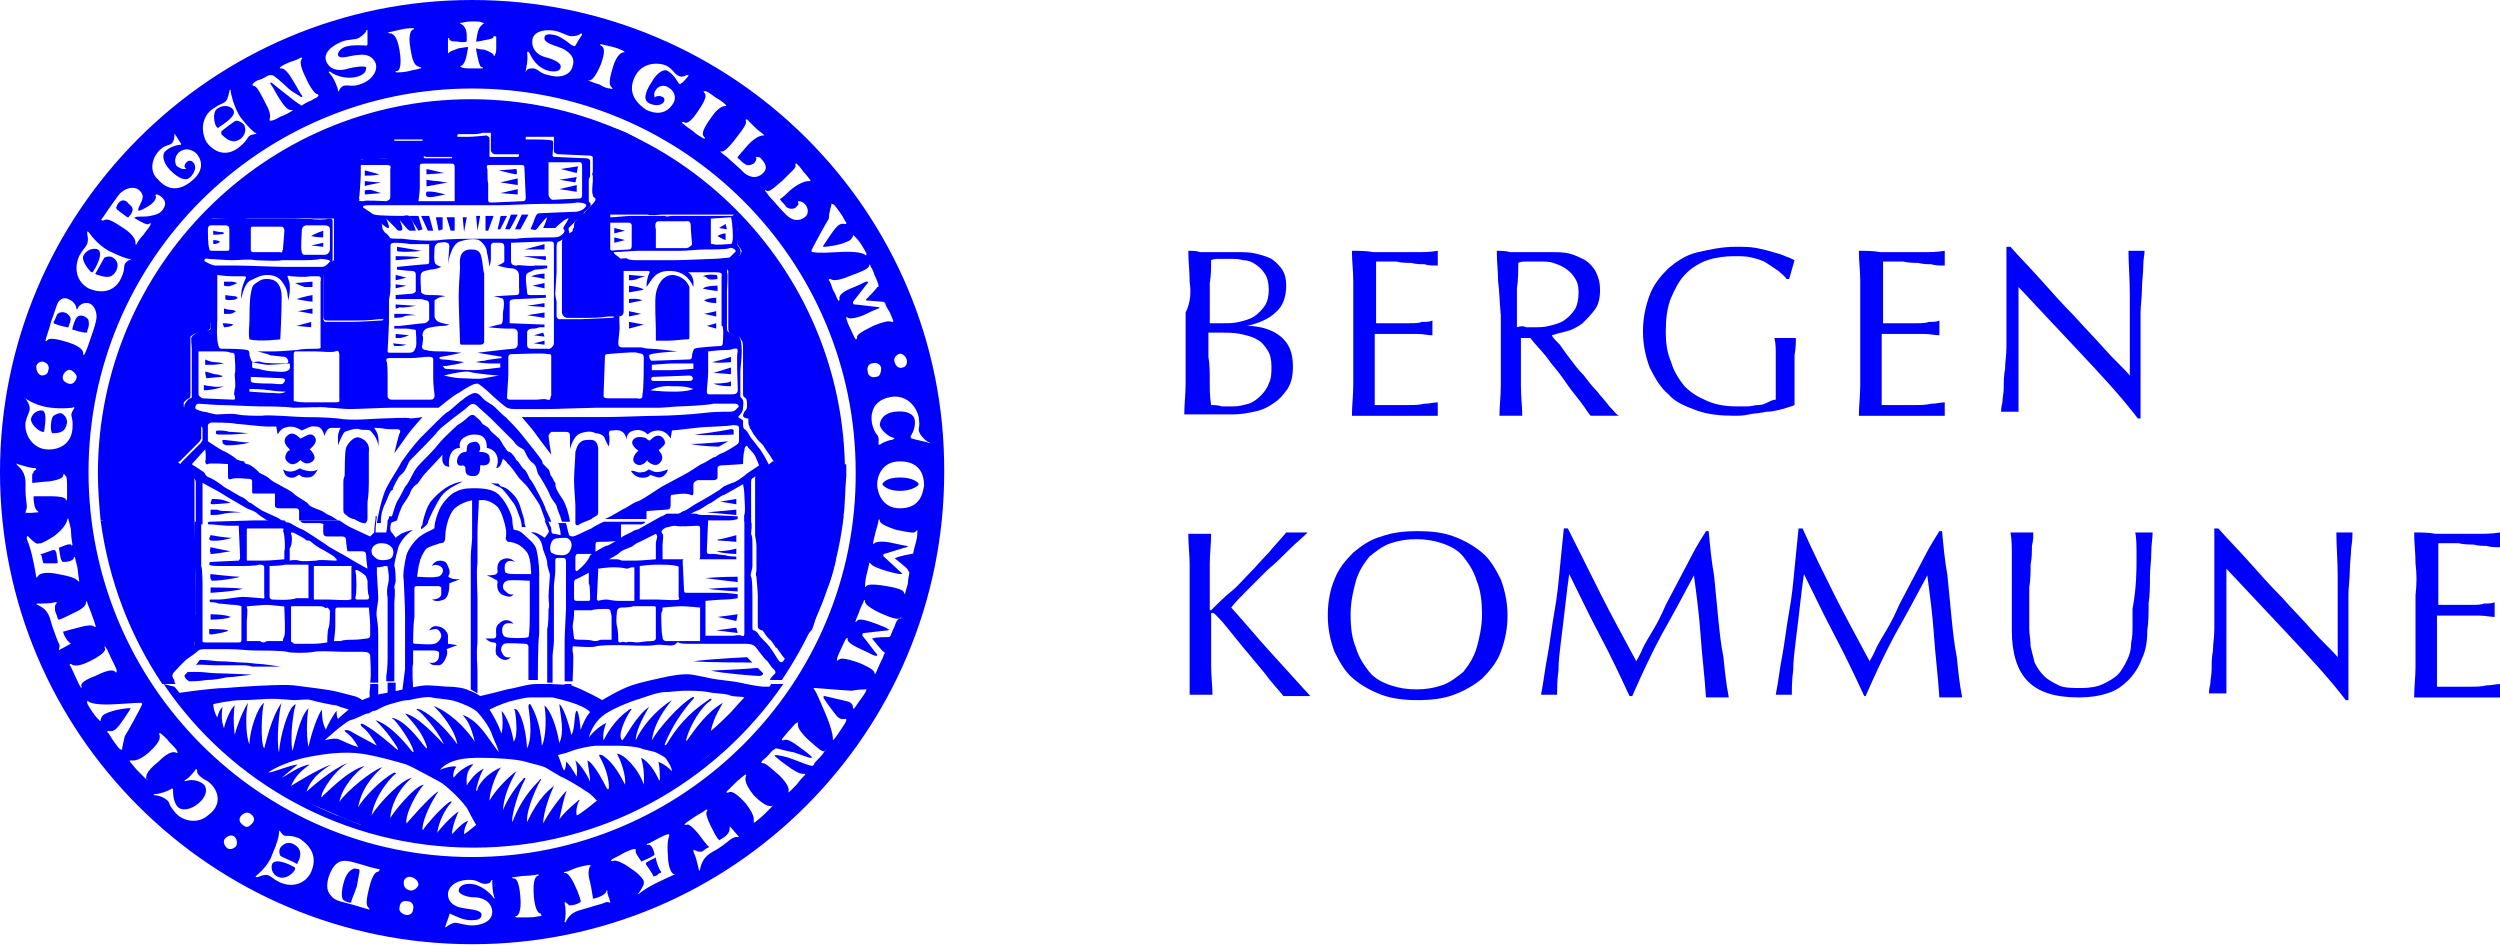 <?xml version="1.0" encoding="utf-8"?>
<!-- Generator: Adobe Illustrator 19.1.0, SVG Export Plug-In . SVG Version: 6.00 Build 0)  -->
<svg version="1.1" id="Layer_1" xmlns="http://www.w3.org/2000/svg" xmlns:xlink="http://www.w3.org/1999/xlink" x="0px" y="0px"
	 width="186.4px" height="70.5px" viewBox="0 0 186.4 70.5" style="enable-background:new 0 0 186.4 70.5;" xml:space="preserve">
<style type="text/css">
	.st0{fill:#0000FF;}
</style>
<g>
	<path class="st0" d="M9.5,16.2c0.1,0,0.1,0,0.1,0c0-0.1,0.2-0.2,0.2-0.3c0.1-0.2,0.2-0.4-0.2-0.7C9.4,14.9,9.1,14.9,9,15
		c-0.1,0-0.3,0.3-0.3,0.4c-0.1,0.1,0,0.1,0,0.2C8.7,15.6,9.2,16,9.5,16.2z"/>
	<path class="st0" d="M48.9,64c0-0.1,0-0.1-0.1,0c-0.1,0-0.6,0.3-0.6,0.3s-0.1,0.1,0,0.2c0,0,0.5,0.7,0.5,0.8c0,0.1,0.1,0,0.2,0
		c0.1,0,0.2-0.2,0.3-0.2c0.1,0,0.1-0.1,0.1-0.1C49.1,64.8,48.9,64.1,48.9,64z"/>
	<path class="st0" d="M5,24.4c0.1,0,0.1,0,0.1,0c0-0.1,0.3-0.6,0.1-0.8c-0.1-0.2-0.5-0.5-0.9-0.2c-0.1,0.1-0.2,0.5-0.3,0.6
		c0,0.1,0,0.1,0,0.1C4.2,24.2,4.5,24.3,5,24.4z"/>
	<path class="st0" d="M7.3,20.5c0.6,0.2,1.1,0.3,1.4-0.4c0.2-0.5-0.1-0.8-0.3-0.9c-0.1-0.1-0.4-0.1-0.6,0c-0.1,0.1-0.6,1.1-0.7,1.2
		C7.2,20.5,7.3,20.5,7.3,20.5z"/>
	<path class="st0" d="M3.2,41.9c0,0.1,0.1,0.1,0.1,0.1c0.1,0,0.8,0,0.9,0c0.1,0,0.1,0,0.1-0.1c0-0.1-0.1-0.6-0.1-0.7
		C4.1,41,4.1,41,4,41c-0.1,0-0.8,0.3-0.9,0.3c-0.1,0-0.1,0.1,0,0.1C3.1,41.6,3.2,41.8,3.2,41.9z"/>
	<path class="st0" d="M6.8,20.3c0.1,0,0.1,0,0.1,0c0.1-0.1,0.9-1.4,0.4-1.7c-0.2-0.1-0.8-0.1-1.1,0.5C6.1,19.5,6.6,20.1,6.8,20.3z"
		/>
	<path class="st0" d="M26.7,64.8c-0.1,0-0.3-0.1-0.4,0c-0.2,0.1-0.5,0.3-0.7,1.1c-0.2,0.8-0.1,1.1,0,1.2c0.1,0.1,0.4,0.2,0.5,0.2
		c0.1,0,0.1,0,0.1-0.1c0-0.1,0.2-0.5,0.4-1.1c0.1-0.5,0.2-1.1,0.2-1.1C26.8,64.8,26.8,64.8,26.7,64.8z"/>
	<path class="st0" d="M21.8,62.9c-0.5-0.2-0.8,0.2-0.9,0.3c-0.1,0.2-0.1,0.4,0,0.6c0.1,0.1,1.1,0.5,1.2,0.6c0.1,0,0.1,0,0.1-0.1
		C22.5,63.8,22.5,63.2,21.8,62.9z"/>
	<path class="st0" d="M20.3,64.4c-0.1,0.2-0.1,0.8,0.5,1c0.5,0.2,1.1-0.3,1.2-0.6c0-0.1,0-0.1,0-0.1C21.9,64.6,20.6,63.9,20.3,64.4z
		"/>
	<path class="st0" d="M16.5,10c0.4,0.4,0.9,0.8,1.5,0.3c0.4-0.4,0.3-0.8,0.2-1C18,9.1,17.8,9,17.6,9c-0.1,0-1,0.7-1.1,0.8
		C16.5,9.9,16.5,9.9,16.5,10z"/>
	<path class="st0" d="M3.2,32.2c0.1,0,0.1,0,0.1-0.1c0-0.1,0.3-1.5-0.2-1.5c-0.2,0-0.7,0.1-0.8,0.7C2.4,31.8,3,32.2,3.2,32.2z"/>
	<path class="st0" d="M67.1,35.6c-1,0-1.3,0.4-1.3,0.5c0,0.1,0.4,0.5,1.3,0.5c0.9,0,1.4-0.4,1.4-0.5C68.5,36,68.1,35.6,67.1,35.6z"
		/>
	<path class="st0" d="M5.5,24.6c0,0,0.6,0.2,0.9,0.2c0.1,0,0.1,0,0.1-0.1c0-0.1,0.2-0.4,0.1-0.8c0-0.2-0.6-0.6-0.9-0.2
		c-0.1,0.1-0.3,0.7-0.3,0.8C5.4,24.6,5.4,24.6,5.5,24.6z"/>
	<path class="st0" d="M3.9,32.3c0.6,0,1-0.1,1.1-0.8c0-0.5-0.4-0.7-0.5-0.7c-0.1,0-0.4,0.1-0.5,0.2C3.8,31.1,3.7,32.1,3.9,32.3
		C3.8,32.3,3.8,32.3,3.9,32.3z"/>
	<path class="st0" d="M35.2,0C15.8,0,0,15.8,0,35.2c0,19.5,15.8,35.2,35.2,35.2c19.5,0,35.2-15.8,35.2-35.2C70.5,15.8,54.7,0,35.2,0
		z M67,26.4c0.2-0.1,0.5,0.1,0.6,0.4c0.1,0.3-0.1,0.6-0.3,0.6c-0.3,0.1-0.5-0.1-0.6-0.4C66.6,26.7,66.8,26.5,67,26.4z M64.8,19.8
		c0-0.1,0.1-0.1,0.1,0c0,0.1,0.2,0.3,0.3,0.7c0.2,0.4,0.3,0.7,0.3,0.8c0,0.1,0,0.1-0.1,0.1c0,0.1-0.7,0.8-0.8,0.9
		c-0.1,0.1,0,0.1,0,0.1c0.1,0,1.1,0.1,1.2,0.1c0.1,0,0.1,0,0.2,0.1c0,0.1,0.2,0.5,0.3,0.6c0.1,0.2,0.3,0.7,0.3,0.7
		c0,0.1,0,0.1-0.1,0.1c-0.1,0-0.2-0.2-1.4,0.3c-1.2,0.6-1.2,0.7-1.2,0.9c0,0.1-0.1,0.1-0.1,0.1c-0.1-0.1-0.2-0.4-0.4-0.8
		s-0.3-0.7-0.3-0.8c0-0.1,0.1-0.1,0.1,0c0.2,0.1,0.8,0,1.4-0.3c0.6-0.3,0.9-0.4,0.9-0.4c0.1,0,0.1-0.1,0-0.1c-0.1,0-1.6-0.2-1.8-0.2
		c-0.1,0-0.1-0.1-0.1-0.2c0.1-0.1,1-1.3,1.1-1.4c0.1-0.1,0-0.1-0.1-0.1c-0.1,0-0.4,0.2-0.9,0.4c-0.8,0.3-1.2,0.6-1.1,0.9
		c0,0.1-0.1,0.2-0.1,0.1c-0.1-0.1-0.2-0.5-0.4-0.8c-0.1-0.3-0.2-0.6-0.3-0.7c0-0.1,0-0.1,0.1-0.1c0.1,0,0.2,0.3,1.4-0.2
		C64.4,20.2,64.8,20,64.8,19.8z M65.3,28.1c-0.3,0.1-0.6-0.1-0.6-0.4c-0.1-0.3,0.1-0.6,0.3-0.6c0.3-0.1,0.6,0,0.7,0.3
		C65.7,27.8,65.6,28.1,65.3,28.1z M62,15.2C61.9,15.1,62,15.1,62,15.2c0.2,0,0.3,0.2,0.6,0.6c0.3,0.4,0.4,0.7,0.5,0.8
		c0,0.1,0,0.1-0.1,0.1c-0.1,0-0.3-0.1-0.6,0.2c-0.3,0.3-0.8,1.1-1,1.4c-0.1,0.1,0,0.1,0.1,0.1c0.1,0,1.1-0.1,1.7-0.4
		c0.3-0.1,0.4-0.4,0.4-0.4c0-0.1,0-0.1,0.1,0c0.1,0.1,0.3,0.3,0.5,0.6c0.2,0.3,0.4,0.7,0.4,0.7c0,0.1,0,0.2-0.1,0.1
		c-0.1-0.1-0.6-0.3-2.1-0.2c-1.5,0.1-1.7,0-1.8,0c-0.1,0-0.1-0.1-0.1-0.1c0-0.1,1.1-2.1,1.3-2.4C61.8,15.8,62,15.3,62,15.2z
		 M58.3,13.5c0.8-0.8,1.1-1,1-1.2c0-0.1,0-0.1,0.1-0.1c0.1,0.1,0.3,0.3,0.5,0.6c0.3,0.3,0.4,0.5,0.5,0.6c0.1,0.1,0,0.1-0.1,0.1
		c-0.3,0-0.8,0.2-1.4,0.7c-0.6,0.6-0.7,0.6-0.7,0.6c0,0-0.1,0.1,0,0.1c0,0.1,0.3,0.3,0.4,0.5c0.2,0.2,0.5,0.2,0.7,0.1
		c0.2-0.2,0.3-0.3,0.2-0.4c0-0.1,0-0.1,0.1-0.1c0.1,0,0.3,0.1,0.4,0.2c0.2,0.2,0.4,0.7,0,1s-0.9,0.3-1.4-0.2c-0.5-0.5-0.9-1-1.1-1.2
		c-0.2-0.2-0.3-0.4-0.4-0.5c-0.1-0.1-0.1-0.2,0-0.1C57.3,14.3,57.4,14.3,58.3,13.5z M54.8,10.4c0.7-0.9,0.9-1.2,0.8-1.4
		c0-0.1,0-0.1,0.1-0.1C55.8,9,56,9.2,56.3,9.5c0.3,0.3,0.5,0.4,0.6,0.5c0.1,0.1,0.1,0.1,0,0.1c-0.3,0-0.8,0.3-1.3,0.9
		C55,11.7,55,11.7,55,11.7c0,0,0,0.1,0,0.1c0.1,0,0.3,0.3,0.5,0.4c0.2,0.2,0.5,0.1,0.7,0c0.2-0.2,0.2-0.4,0.2-0.4
		c-0.1-0.1,0-0.1,0-0.1c0.1,0,0.3,0,0.4,0.2c0.2,0.2,0.5,0.6,0.1,1c-0.4,0.4-0.9,0.4-1.4,0c-0.5-0.5-1-0.9-1.2-1.1
		c-0.2-0.2-0.4-0.3-0.5-0.4c-0.1-0.1-0.1-0.2,0-0.1C53.9,11.3,54.1,11.3,54.8,10.4z M52.1,8.2c0.7-1,0.5-1.2,0.4-1.3
		c-0.1-0.1,0-0.1,0.1-0.1c0.1,0,0.4,0.2,0.8,0.5c0.4,0.2,0.7,0.5,0.7,0.5c0.1,0.1,0,0.1,0,0.1c-0.1,0-0.5,0-1.1,0.9
		c-0.8,1.1-0.6,1.3-0.5,1.4c0.1,0.1,0.1,0.2-0.1,0.1c-0.1-0.1-0.4-0.2-0.7-0.5c-0.3-0.2-0.7-0.5-0.8-0.6c-0.1-0.1-0.1-0.1,0.1-0.1
		C51.1,9.2,51.4,9.3,52.1,8.2z M47.4,5.6c0.5-0.9,1.6-1,2.3-0.7c0.5,0.3,0.5,0.5,0.8,0.7c0.3,0.2,0.5,0.1,0.7,0c0.1,0,0.2,0,0.1,0.1
		c-0.1,0.1-0.4,0.5-0.5,0.5c-0.1,0.1-0.1,0.1-0.2,0c-0.1-0.1-0.3-0.6-0.8-0.9c-0.3-0.2-0.8,0.1-1.2,0.8C48,7,48,7.5,48.4,7.7
		c0.4,0.2,0.9,0.2,1.1-0.1c0.1-0.2,0-0.4-0.2-0.4c-0.1-0.1-0.4,0-0.4,0c-0.1,0.1-0.1,0.1-0.1,0c0-0.1-0.1-0.2,0.1-0.5
		c0.2-0.3,0.6-0.4,0.9-0.2c0.4,0.2,0.7,0.7,0.4,1.2c-0.3,0.5-0.9,1-2,0.5C47,7.4,46.9,6.5,47.4,5.6z M43.9,6c0.1,0,0.4,0,0.9-1.2
		c0.4-1.1,0.2-1.3,0-1.4c-0.1-0.1-0.1-0.1,0-0.1s0.4,0.1,0.9,0.2c0.4,0.1,0.8,0.3,0.8,0.3c0.1,0.1,0.1,0.1,0,0.1
		c-0.1,0-0.5,0.1-0.8,1.1c-0.4,1.3-0.2,1.4-0.1,1.5c0.1,0.1,0.1,0.2-0.1,0.1c-0.2,0-0.5-0.1-0.8-0.3c-0.4-0.1-0.8-0.3-0.9-0.3
		C43.7,6.1,43.7,6,43.9,6z M39.2,5.3c0-0.1,0.2-0.9,0.1-1.3c0-0.2,0.1-0.2,0.2,0c0.1,0.2,0.5,1.1,1.5,1.3c0.6,0.1,0.8-0.1,0.8-0.3
		c0.1-0.3-0.6-0.6-1-0.7c-0.9-0.2-1.2-0.8-1.1-1.4c0.2-0.7,1.2-0.7,1.7-0.6c0.5,0.1,0.9,0.4,1.2,0.4c0.4,0,0.6-0.1,0.7-0.2
		c0.1,0,0.1,0,0.1,0.1c-0.1,0.1-0.5,0.8-0.5,0.8c-0.1,0.1-0.1,0-0.2,0c-0.1,0-0.8-0.7-1.4-0.8c-0.5-0.1-0.7,0-0.7,0.2
		c-0.1,0.4,0.8,0.6,1.3,0.8c0.6,0.3,1,0.7,0.8,1.3c-0.1,0.6-0.8,1-1.8,0.7c-0.6-0.1-0.7-0.4-1.1-0.5c-0.2,0-0.4,0-0.5,0.1
		C39.2,5.4,39.1,5.4,39.2,5.3z M33.4,2.9c0-0.1,0.1-0.1,0.1,0c0,0.1,0.1,0.2,0.6,0.2c0.5,0.1,0.7,0,0.7,0c0,0,0-0.1,0-0.5
		c0-0.4-0.2-0.7-0.4-0.8c-0.2-0.1-0.1-0.1,0-0.1c0.1,0,0.3-0.1,0.8-0.1s0.6,0,0.8,0.1c0.1,0,0.1,0.1,0,0.1c-0.1,0.1-0.3,0.2-0.4,0.7
		c-0.1,0.5-0.1,0.6-0.1,0.6c0,0,0.2,0,0.6-0.1c0.5-0.1,0.7-0.1,0.7-0.3C37,2.7,37,2.7,37,2.8c0,0.1,0,0.2,0,0.6c0,0.4,0,0.5-0.1,0.7
		c0,0.1-0.1,0.1-0.1,0c0-0.1-0.4-0.3-0.7-0.4c-0.3,0-0.6-0.1-0.6-0.1c0,0,0,0.2,0.1,0.6C35.7,4.7,35.8,5,35.9,5c0.1,0,0.2,0.1,0,0.1
		c-0.1,0-0.3,0-0.7,0s-0.7,0-0.8-0.1c-0.1,0-0.1-0.1,0-0.1c0.1,0,0.3-0.3,0.4-0.8c0.1-0.5,0.1-0.6,0.1-0.6c0,0-0.1,0-0.7,0.1
		c-0.5,0.2-0.6,0.2-0.7,0.3c-0.1,0.1-0.1,0.1-0.1,0c0-0.1,0-0.2,0-0.6C33.4,3.1,33.4,3,33.4,2.9z M29,2.4c0.1,0,0.4-0.1,0.9-0.2
		c0.4-0.1,0.8-0.1,0.9-0.1c0.1,0,0.1,0.1,0,0.1s-0.4,0.3-0.2,1.4c0.2,1.4,0.5,1.3,0.7,1.4c0.1,0,0.2,0.1,0,0.1
		c-0.2,0.1-0.5,0.1-0.8,0.2c-0.4,0.1-0.8,0.1-0.9,0.1c-0.1,0-0.2-0.1,0-0.1c0.1,0,0.4-0.2,0.2-1.5c-0.2-1.2-0.5-1.2-0.6-1.3
		C28.9,2.5,28.9,2.4,29,2.4z M25.5,3.1c0.5-0.2,1-0.1,1.3-0.3c0.3-0.2,0.5-0.4,0.5-0.5c0-0.1,0.1-0.1,0.1,0c0,0.1,0,0.9,0,1
		c0,0.1-0.1,0.1-0.1,0.1s-1-0.1-1.6,0.1c-0.4,0.2-0.5,0.4-0.5,0.6c0.1,0.4,1,0,1.5,0C27.3,4,27.8,4.2,28,4.7
		c0.2,0.5-0.2,1.3-1.2,1.6c-0.6,0.2-0.8,0-1.2,0.1c-0.2,0.1-0.3,0.3-0.3,0.3c0,0.1-0.1,0.2-0.1,0c0-0.1-0.3-0.9-0.6-1.2
		c-0.2-0.2,0-0.2,0.1-0.1c0.1,0.1,1,0.6,2,0.3c0.6-0.2,0.6-0.5,0.6-0.7C27.1,4.9,26.4,5,26,5.1c-0.9,0.3-1.5,0-1.7-0.6
		C24.1,3.8,25,3.3,25.5,3.1z M18.9,6.2c0.1-0.1,0.2-0.2,0.6-0.3c0.4-0.2,0.5-0.3,0.6-0.3c0.1,0,0.2,0,0.2,0c0.1,0,0.8,0.6,1.1,0.9
		c0.4,0.4,0.9,0.6,1,0.7c0.1,0.1,0.2,0,0.1-0.1c-0.1-0.1-0.4-0.7-0.6-1c-0.5-0.9-0.8-1-0.9-1c-0.1,0-0.2,0-0.1-0.1
		c0.1-0.1,0.5-0.3,0.8-0.4c0.3-0.1,0.6-0.2,0.7-0.3c0.1,0,0.2,0,0.1,0.1c-0.1,0.1-0.2,0.4,0.3,1.4c0.3,0.7,0.7,1.2,0.8,1.2
		s0.2,0.1,0.1,0.2c-0.1,0.1-0.2,0.1-0.5,0.3c-0.3,0.1-0.6,0.3-0.6,0.3c-0.1,0.1-0.2,0.1-0.2,0c-0.1,0-0.6-0.4-1.1-0.8
		c-0.5-0.4-0.9-0.7-1-0.8c-0.1-0.1-0.2,0-0.1,0.1c0.1,0.1,0.4,0.7,0.6,1c0.5,0.8,0.7,0.9,0.9,0.9c0.2,0,0.1,0.1,0,0.1
		c-0.1,0.1-0.5,0.3-0.8,0.4C20.6,8.9,20.3,9,20.2,9c-0.1,0-0.1,0-0.1-0.1c0-0.1,0.2-0.3-0.3-1.2c-0.5-1-0.7-1.3-0.9-1.3
		C18.8,6.4,18.8,6.3,18.9,6.2z M15.9,8.1c0.8-0.6,1-0.2,1.2-1.3c0-0.1,0.1-0.2,0.1,0c0,0.1,0.2,1.1,0.7,1.9c0.6,0.8,1,1.1,1.1,1.2
		c0.2,0,0.1,0.1,0,0.1c-0.7,0.1-0.3,0.3-1.2,1c-0.9,0.7-1.8,0.4-2.4-0.4C14.9,9.7,15.1,8.6,15.9,8.1z M35.2,6.6
		c15.8,0,28.6,12.8,28.6,28.6C63.9,51,51,63.9,35.2,63.9C19.4,63.9,6.6,51,6.6,35.2C6.6,19.4,19.4,6.6,35.2,6.6z M11.9,11.2
		c0.4-0.4,0.6-0.3,0.9-0.5c0.2-0.2,0.2-0.5,0.2-0.6c0-0.1,0-0.2,0.1,0c0.1,0.1,0.3,0.5,0.4,0.6c0,0.1,0,0.1-0.1,0.1
		c-0.1,0-0.7,0.1-1.1,0.5c-0.2,0.2-0.2,0.8,0.4,1.4c0.7,0.7,1.2,0.8,1.5,0.5c0.3-0.3,0.5-0.8,0.2-1.1c-0.2-0.2-0.4-0.1-0.5,0
		c-0.1,0.1-0.2,0.3-0.1,0.4c0.1,0.1,0.1,0.1-0.1,0.1c-0.1,0-0.2,0-0.5-0.2c-0.2-0.2-0.2-0.7,0.1-1c0.3-0.3,0.8-0.4,1.3,0
		c0.4,0.4,0.7,1.2-0.2,2c-1,0.9-1.9,0.8-2.6,0C11.1,12.8,11.3,11.8,11.9,11.2z M7.6,16.3c0.1-0.1,0.4-0.6,0.7-1
		c0.3-0.4,0.6-0.9,0.8-1c0.2-0.2,0.9-0.5,1.3-0.1c0.5,0.5,0.1,0.8-0.1,1.4c0,0.1,0,0.1,0.1,0.1c0.1,0,0.9-0.4,1.1-0.7
		c0.2-0.3,0.1-0.4,0.1-0.4c0-0.1,0-0.1,0.1-0.1c0.1,0,0.7,0.3,0.6,0.8c-0.2,0.6-0.6,0.7-1.1,0.8c-0.5,0.1-1,0-1.1,0.1
		c-0.1,0-0.1,0.1,0,0.1c0.5,0.3,0.9,0.5,1,0.4c0.1-0.1,0.2-0.1,0.1,0.1s-0.3,0.4-0.5,0.7c-0.2,0.2-0.5,0.6-0.5,0.7
		c-0.1,0.1-0.1,0-0.1-0.1s0-0.5-0.9-1.1c-0.9-0.6-1.2-0.7-1.4-0.6C7.6,16.5,7.5,16.4,7.6,16.3z M5.9,19.1c0.4-0.8,0.8-0.7,0.6-1.7
		c0-0.1,0-0.2,0.1-0.1c0.1,0.1,0.6,0.9,1.5,1.4c0.8,0.4,1.4,0.6,1.5,0.6c0.2,0,0.2,0.1,0,0.1C9,19.8,9.5,19.8,9,20.8
		c-0.5,1-1.5,1.1-2.4,0.7C5.7,21,5.5,20,5.9,19.1z M3.8,24c0.2-0.5,0.4-1.2,0.5-1.4c0.1-0.2,0.4-0.5,0.8-0.3
		c0.5,0.2,0.6,0.6,0.6,0.7c0,0.1,0,0.1,0.1,0c0-0.1,0.3-0.5,0.8-0.4c0.4,0.1,0.6,0.6,0.6,1c0,0.4-0.3,1.2-0.4,1.5
		c-0.1,0.3-0.4,1.2-0.5,1.3c0,0.1-0.1,0.1-0.1,0c0-0.1,0.1-0.5-1.2-0.9c-1.3-0.4-1.4-0.2-1.5-0.1c-0.1,0.1-0.1,0-0.1,0
		C3.4,25.2,3.7,24.5,3.8,24z M5.7,28.2c-0.1,0.3-0.3,0.5-0.6,0.4c-0.3-0.1-0.5-0.3-0.4-0.6c0.1-0.3,0.4-0.5,0.6-0.4S5.8,28,5.7,28.2
		z M2.7,27.3C2.8,27,3.1,26.9,3.3,27c0.3,0.1,0.4,0.4,0.3,0.6C3.6,27.9,3.3,28,3.1,28C2.8,27.9,2.7,27.6,2.7,27.3z M1.9,29.7
		c0.1,0.1,0.9,0.6,1.9,0.7c0.9,0.1,1.5,0,1.6,0c0.1-0.1,0.2,0,0.1,0.1c-0.4,0.6,0,0.4-0.1,1.5c-0.1,1.1-1,1.6-2,1.5
		c-0.9-0.1-1.6-1-1.5-2C2.1,30.6,2.5,30.6,1.9,29.7C1.8,29.7,1.8,29.6,1.9,29.7z M1.9,38.2c0-0.1,0.1-0.2,0.1-0.4
		c0-0.3-0.1-0.7-0.1-1.3c0-0.6,0.1-1.2-0.6-1.8c-0.1-0.1-0.1-0.2,0-0.1c0.4,0.1,0.9,0.3,1.3,0.3c0.1,0,0.1,0.1,0.1,0.1
		c-0.1,0.1-0.2,0.1-0.2,0.2c0,0.1-0.1,0.1-0.1,0.2c0,0.1,0,0.5,0,0.6C2.4,36,2.5,36,2.5,36c0.1,0,0.8-0.1,1.1-0.1
		c0.8-0.1,1.1-0.3,1.1-0.4c0-0.2,0.1-0.2,0.2,0C5,35.5,5,36,5,36.3c0,0.3,0,0.8,0,0.9c0,0.1-0.1,0.2-0.1,0C4.8,37.1,4.5,37,3.8,37
		c-0.4,0-1.1,0-1.2,0c-0.1,0-0.1,0-0.1,0.1c0,0.4,0.1,0.9,0.3,1c0.1,0.1,0.1,0.1,0,0.1C2.7,38.2,2,38.3,1.9,38.2
		C1.9,38.4,1.8,38.3,1.9,38.2z M2.1,40c0.1,0.1,0.5,0.5,0.6,0.5c0,0,0.1,0.1,0.2,0C3,40.6,3.5,40.3,4,40c0.8-0.6,1-1.1,1-1.2
		c0-0.1,0.1-0.2,0.1-0.1c0,0.1,0.2,0.6,0.2,1s0.1,0.8,0.1,0.9c0,0.1-0.1,0.1-0.1,0c-0.1,0-0.1-0.1-0.8,0.2c-0.1,0-0.1,0.1-0.1,0.1
		s0.1,0.8,0.2,0.9s0,0.1,0.1,0.1c0.6,0,0.8-0.2,0.8-0.3c0-0.1,0.1-0.1,0.1,0c0,0.1,0.2,0.7,0.2,0.9c0,0.2,0.1,0.7,0.1,0.8
		c0,0.1,0,0.1-0.1,0c-0.1-0.1-0.3-0.3-1.5-0.5c-0.4-0.1-1.3-0.2-1.5,0.2c-0.1,0.1-0.1,0.1-0.1,0c-0.2-1.2-0.4-2.1-0.7-2.8
		C2,40,2,39.9,2.1,40z M4.4,48.4c0-0.1,0.1-0.2,0-0.4c-0.1-0.2-0.3-0.7-0.5-1.3c-0.2-0.6-0.2-1.2-1.1-1.6c-0.1,0-0.1-0.1,0-0.1
		c0.4,0,1,0,1.3-0.1c0.1,0,0.2,0,0.1,0.1c-0.1,0.1-0.1,0.2-0.1,0.3c0,0.1,0,0.1,0,0.2c0,0.1,0.2,0.5,0.2,0.6c0,0.1,0.1,0.1,0.1,0.1
		c0.1,0,0.7-0.3,1.1-0.5c0.7-0.3,0.9-0.6,0.9-0.7c0-0.2,0.1-0.2,0.1-0.1c0,0.1,0.2,0.5,0.3,0.8c0.1,0.3,0.3,0.8,0.3,0.9
		c0.1,0.1,0,0.2-0.1,0.1c-0.1-0.1-0.5-0.1-1.2,0.1c-0.4,0.1-1.1,0.3-1.1,0.3S4.7,47,4.7,47.1c0.1,0.4,0.4,0.8,0.6,0.9
		C5.4,48,5.4,48,5.3,48c-0.1,0-0.7,0.4-0.8,0.4C4.5,48.5,4.4,48.5,4.4,48.4z M6.1,51.2c0,0.1-0.1,0.1-0.1,0
		c-0.1-0.1-0.2-0.4-0.4-0.8c-0.2-0.4-0.3-0.7-0.4-0.8c0-0.1,0-0.1,0.1-0.1c0.1,0.1,0.4,0.3,1.4-0.2c1.2-0.6,1.2-0.9,1.1-1
		c0-0.1,0-0.2,0.1,0c0.1,0.1,0.2,0.4,0.4,0.8c0.2,0.4,0.4,0.8,0.4,0.9c0,0.1,0,0.2-0.1,0.1c-0.1-0.1-0.3-0.3-1.5,0.3
		C6,50.8,6,51.1,6.1,51.2z M9.1,55.9C9.1,56,9.1,56.1,9.1,55.9c-0.2,0-0.3-0.2-0.6-0.6c-0.3-0.4-0.4-0.7-0.5-0.7
		c0-0.1,0-0.1,0.1-0.1c0.1,0,0.3,0.1,0.6-0.2c0.3-0.3,0.8-1.1,1-1.4c0.1-0.1,0-0.1-0.1-0.1c-0.1,0-1.1,0.1-1.7,0.4
		c-0.3,0.1-0.4,0.4-0.4,0.5s0,0.1-0.1,0c-0.1-0.1-0.3-0.3-0.5-0.6c-0.2-0.3-0.4-0.6-0.4-0.7c0-0.1,0-0.2,0.1-0.1
		c0.1,0.1,0.6,0.3,2.1,0.2c1.5-0.1,1.7-0.1,1.8-0.1c0.1,0,0.1,0.1,0.1,0.1c0,0.1-1.1,2.1-1.3,2.4C9.2,55.3,9.1,55.8,9.1,55.9z
		 M10.9,58.1c-0.1-0.1-0.3-0.3-0.6-0.6c-0.3-0.3-0.5-0.6-0.6-0.7c-0.1-0.1,0-0.1,0.1-0.1c0.1,0,0.5,0.1,1.3-0.6
		c1-0.9,0.8-1.2,0.8-1.3c-0.1-0.1,0-0.2,0.1-0.1c0.1,0.1,0.4,0.3,0.6,0.6c0.3,0.3,0.6,0.6,0.6,0.7c0.1,0.1,0,0.2-0.1,0.1
		c-0.1,0-0.4-0.2-1.3,0.7C10.8,57.6,10.9,57.9,10.9,58.1C11.1,58.1,11,58.2,10.9,58.1z M15.5,60.8c-0.8,0.7-2,0.4-2.5-0.3
		c-0.5-0.6-0.3-0.6-0.5-0.8c-0.3-0.3-0.8-0.4-0.9-0.4c-0.2,0-0.2-0.1,0-0.1c0.3,0,0.9-0.2,1.2-0.4c0.1,0,0.1,0,0.1,0.1
		c0,0.2,0,0.8,0.3,1.2c0.3,0.4,1,0.3,1.6-0.2c0.6-0.5,0.7-1.1,0.4-1.4c-0.3-0.3-0.9-0.4-1.2-0.3c-0.3,0.1-0.3,0-0.1-0.1
		c0.2-0.1,0.5-0.5,0.6-0.6c0.1-0.2,0.2-0.2,0.2,0c0,0.2,0.1,0.3,0.5,0.6C16,58.4,16.9,59.8,15.5,60.8z M17.6,63.1
		c-0.2,0.2-0.5,0.3-0.7,0.1c-0.2-0.2-0.3-0.5-0.1-0.7c0.2-0.2,0.5-0.3,0.7-0.1C17.7,62.6,17.7,62.9,17.6,63.1z M18.8,61.4
		c-0.2,0.2-0.4,0.4-0.7,0.1c-0.3-0.2-0.3-0.5-0.1-0.7c0.2-0.2,0.5-0.3,0.7-0.1C19,60.9,19,61.2,18.8,61.4z M23.2,65
		c-0.4,0.9-1.4,1.2-2.3,0.8c-0.9-0.4-0.7-0.8-1.7-0.4c-0.1,0-0.2,0-0.1-0.1c0.1-0.1,0.9-0.7,1.2-1.6c0.4-0.9,0.5-1.4,0.5-1.6
		c0-0.2,0-0.2,0.1-0.1c0.4,0.6,0.4,0.1,1.4,0.5C23.4,63.2,23.6,64.1,23.2,65z M28.2,65c-0.1,0-0.4,0-0.7,1.3c-0.3,1.2-0.1,1.3,0,1.4
		s0,0.2,0,0.1c-0.1,0-1-0.3-1.4-0.4c-0.8-0.2-1.2-0.3-1.4-0.6c-0.3-0.3-0.4-0.7-0.2-1.4c0.2-0.6,0.5-1.1,1-1.2
		c0.4-0.1,1.2,0.2,1.6,0.3c0.6,0.2,1.1,0.3,1.2,0.3C28.3,64.9,28.3,64.9,28.2,65z M30.2,68.2c-0.3-0.1-0.5-0.3-0.4-0.6
		c0-0.3,0.3-0.5,0.6-0.4c0.3,0,0.5,0.3,0.4,0.6C30.8,68.1,30.5,68.3,30.2,68.2z M30.6,66.4c-0.4-0.1-0.5-0.3-0.5-0.6
		c0-0.3,0.3-0.5,0.6-0.4c0.3,0.1,0.5,0.3,0.5,0.6C31.1,66.2,30.9,66.4,30.6,66.4z M36.7,66.8c-0.1-0.1-0.8-0.9-1.7-0.9
		c-0.6,0-0.8,0.3-0.8,0.5c0,0.3,0.7,0.5,1.1,0.5c0.9,0,1.4,0.5,1.4,1.1c0,0.8-1,1-1.5,1c-0.5,0-1-0.2-1.3-0.2
		c-0.4,0.1-0.6,0.3-0.6,0.3c-0.1,0.1-0.1,0-0.1,0c0-0.1,0.3-0.8,0.3-0.9c0-0.1,0.1-0.1,0.2,0c0.1,0,0.9,0.5,1.6,0.4
		c0.5,0,0.6-0.2,0.6-0.4c0-0.4-1-0.4-1.4-0.5c-0.7-0.1-1.1-0.5-1.1-1c0-0.6,0.6-1.1,1.6-1.1c0.7,0,0.7,0.3,1.2,0.3
		c0.2,0,0.4-0.1,0.4-0.2c0-0.1,0.2-0.1,0.1,0c0,0.1,0,0.9,0.2,1.3C36.9,67,36.8,67,36.7,66.8z M40.3,68.3c-0.1,0-0.4,0.1-0.9,0.1
		c-0.4,0-0.8,0-0.9,0c-0.1,0-0.1-0.1,0-0.1c0.1,0,0.4-0.3,0.3-1.4c-0.1-1.4-0.4-1.4-0.5-1.4c-0.1,0-0.2-0.1,0-0.1
		c0.2,0,0.5-0.1,0.9-0.1c0.4,0,0.8-0.1,0.9-0.1c0.1,0,0.1,0.1,0,0.1c-0.1,0-0.4,0.2-0.3,1.5c0.1,1.2,0.4,1.3,0.5,1.3
		C40.4,68.3,40.4,68.3,40.3,68.3z M45.5,67.3c-0.1,0-0.2-0.1-0.4,0c-0.2,0.1-0.7,0.2-1.3,0.4c-0.6,0.2-1.2,0.2-1.6,1
		c0,0.1-0.1,0.1-0.1,0c0.1-0.4,0.1-1,0-1.3c0-0.1,0-0.2,0.1-0.1c0.1,0.1,0.2,0.1,0.2,0.2c0.1,0,0.1,0,0.2,0c0.1,0,0.5-0.1,0.6-0.2
		c0.1,0,0.1-0.1,0.1-0.1c0-0.1-0.2-0.7-0.4-1.1c-0.3-0.7-0.6-1-0.7-1c-0.2,0-0.2-0.1,0-0.1c0.1,0,0.5-0.2,0.8-0.3
		c0.3-0.1,0.8-0.2,0.9-0.2c0.1,0,0.2,0,0.1,0.1c-0.1,0.1-0.2,0.5,0,1.2c0.1,0.4,0.2,1.1,0.2,1.1c0,0.1,0,0.1,0.1,0.1
		c0.4-0.1,0.8-0.3,0.9-0.5c0-0.2,0.1-0.1,0.1,0C45.2,66.5,45.5,67.1,45.5,67.3C45.6,67.3,45.5,67.3,45.5,67.3z M50.3,65.2
		c-1.1,0.5-2,0.9-2.6,1.4c-0.1,0.1-0.2,0-0.1,0c0.1-0.1,0.4-0.6,0.4-0.7c0-0.1,0-0.1,0-0.2c0-0.1-0.4-0.6-0.9-0.9
		c-0.8-0.6-1.3-0.7-1.4-0.6c-0.1,0-0.2,0-0.1-0.1c0.1-0.1,0.6-0.3,0.9-0.5c0.4-0.2,0.7-0.3,0.8-0.3c0.1,0,0.1,0,0.1,0.1
		c0,0.1-0.1,0.1,0.4,0.8c0,0.1,0.1,0,0.1,0s0.7-0.3,0.8-0.4c0.1,0,0.1-0.1,0.1-0.1c-0.1-0.6-0.4-0.8-0.5-0.7c-0.1,0-0.1-0.1,0-0.1
		c0.1,0,0.6-0.3,0.8-0.4c0.2-0.1,0.6-0.3,0.7-0.3c0.1,0,0.1,0,0.1,0.1c0,0.1-0.2,0.3-0.1,1.5c0,0.4,0.1,1.3,0.5,1.4
		C50.3,65.1,50.4,65.2,50.3,65.2z M55,62.4c-0.1,0-0.2,0-0.4,0.1S54,63,53.5,63.3c-0.5,0.3-1.1,0.5-1.3,1.5c0,0.1-0.1,0.2-0.1,0
		c-0.1-0.4-0.2-0.9-0.4-1.3c0-0.1,0-0.2,0.1-0.1c0.1,0,0.2,0.1,0.3,0.1c0.1,0,0.1,0,0.2,0c0.1,0,0.4-0.3,0.5-0.3
		c0.1,0,0.1-0.1,0-0.1c0,0-0.5-0.6-0.7-0.9c-0.5-0.6-0.8-0.8-0.9-0.7c-0.2,0-0.2,0-0.1-0.1c0.1-0.1,0.4-0.3,0.7-0.5
		c0.3-0.2,0.7-0.4,0.8-0.5c0.1-0.1,0.2,0,0.1,0.1c-0.1,0.1,0,0.5,0.3,1.1c0.2,0.4,0.5,1,0.6,1c0,0,0.1,0.1,0.1,0
		c0.4-0.2,0.7-0.5,0.7-0.8c0-0.2,0-0.2,0.1-0.1c0.1,0.1,0.5,0.6,0.6,0.7C55.1,62.4,55.1,62.4,55,62.4z M57.6,60.1
		c-0.1,0.1-0.3,0.3-0.6,0.6s-0.6,0.5-0.7,0.6c-0.1,0.1-0.1,0-0.1-0.1c0-0.1,0.1-0.4-0.6-1.3c-0.9-1-1.2-0.9-1.3-0.8
		c-0.1,0-0.2,0-0.1-0.1c0.1-0.1,0.3-0.3,0.6-0.6c0.3-0.3,0.6-0.5,0.7-0.6c0.1-0.1,0.2,0,0.1,0.1c0,0.1-0.2,0.4,0.6,1.4
		C57.1,60.2,57.4,60.1,57.6,60.1C57.6,60,57.7,60,57.6,60.1z M61.5,56c-0.1,0.1-0.1,0.2-0.4,0.5c-0.3,0.3-0.4,0.4-0.4,0.5
		c-0.1,0.1-0.1,0.1-0.2,0.1c-0.1,0-0.9-0.3-1.4-0.5c-0.5-0.2-1.1-0.3-1.2-0.3c-0.1,0-0.2,0-0.1,0.1c0.1,0.1,0.6,0.5,0.9,0.7
		c0.8,0.6,1.1,0.6,1.2,0.6c0.1,0,0.2,0,0.1,0.1c-0.1,0.1-0.4,0.4-0.6,0.7c-0.2,0.2-0.4,0.4-0.5,0.5c-0.1,0.1-0.2,0.1-0.1,0
		c0-0.1,0.1-0.4-0.7-1.2c-0.6-0.5-1-0.9-1.2-0.9c-0.1,0-0.2,0-0.1-0.1c0-0.1,0.2-0.2,0.4-0.4c0.2-0.2,0.4-0.5,0.5-0.5
		c0.1-0.1,0.1-0.1,0.2-0.1c0.1,0,0.7,0.2,1.3,0.3c0.6,0.2,1.1,0.4,1.2,0.4c0.1,0,0.2,0,0.1-0.1c-0.1-0.1-0.6-0.5-0.9-0.7
		c-0.8-0.6-1-0.6-1.2-0.5c-0.1,0-0.1,0-0.1-0.1c0.1-0.1,0.4-0.5,0.6-0.7c0.2-0.2,0.4-0.5,0.5-0.5c0.1-0.1,0.1,0,0.1,0.1
		c0,0.1-0.1,0.3,0.7,1.1c0.8,0.7,1.1,1,1.3,0.9C61.5,55.8,61.6,55.9,61.5,56z M64.6,51.4c0,0.1-0.1,0.3-0.4,0.7
		c-0.3,0.4-0.4,0.6-0.5,0.7c-0.1,0.1-0.1,0-0.1,0c0-0.1,0-0.4-0.4-0.5c-0.4-0.1-1.3-0.3-1.7-0.4c-0.1,0-0.1,0-0.1,0.1s0.6,0.9,1,1.4
		c0.3,0.3,0.5,0.2,0.6,0.2c0.1,0,0.1,0,0.1,0.1c0,0.1-0.2,0.4-0.4,0.7c-0.2,0.3-0.4,0.6-0.5,0.7c-0.1,0.1-0.1,0.1-0.1,0
		c0-0.1,0-0.6-0.6-2c-0.6-1.4-0.7-1.6-0.8-1.7c-0.1-0.1,0-0.1,0.1-0.1c0.1,0,2.4,0.2,2.7,0.2C64,51.4,64.5,51.4,64.6,51.4
		C64.7,51.2,64.7,51.3,64.6,51.4z M66.7,46.7c-0.2,0.4-0.3,0.7-0.3,0.7c-0.1,0.1-0.1,0.1-0.1,0.1c-0.1,0-1.1,0-1.2,0.1
		c-0.1,0-0.1,0,0,0.1c0,0,0.7,0.9,0.8,0.9c0.1,0.1,0.1,0.1,0,0.2c0,0.1-0.2,0.5-0.3,0.7c-0.1,0.2-0.3,0.7-0.3,0.7s-0.1,0.1-0.1,0
		c0-0.1,0-0.3-1.2-0.8c-1.2-0.4-1.3-0.3-1.5-0.2c-0.1,0.1-0.1,0.1-0.1,0c0-0.1,0.1-0.4,0.3-0.8c0.2-0.4,0.3-0.7,0.4-0.8
		c0.1-0.1,0.1,0,0.1,0.1c0,0.2,0.5,0.5,1.2,0.8c0.6,0.3,0.8,0.4,0.9,0.4c0.1,0,0.1,0,0.1-0.1c-0.1-0.1-1-1.3-1.1-1.4
		c0-0.1,0-0.2,0.1-0.2c0.1,0,1.7-0.2,1.8-0.2c0.1,0,0.1-0.1,0-0.1c-0.1-0.1-0.4-0.2-0.9-0.4c-0.8-0.3-1.3-0.4-1.4-0.2
		c-0.1,0.1-0.2,0.1-0.1,0c0-0.1,0.2-0.5,0.3-0.8c0.1-0.3,0.3-0.6,0.3-0.7c0.1-0.1,0.1-0.1,0.1,0c0,0.1-0.1,0.3,1.1,0.9
		c0.9,0.4,1.3,0.5,1.5,0.4c0.1-0.1,0.1-0.1,0.1,0C66.9,46.1,66.8,46.4,66.7,46.7z M68.3,40.4c-0.1,0.4-0.2,0.7-0.2,0.8
		c0,0.1-0.1,0.1-0.1,0.1c-0.1,0-1.1,0.2-1.2,0.3c-0.1,0-0.1,0,0,0.1c0,0,0.9,0.7,0.9,0.8s0.1,0.1,0.1,0.2c0,0.1-0.1,0.5-0.1,0.7
		c0,0.2-0.2,0.7-0.2,0.8c0,0.1-0.1,0.1-0.1,0c0-0.1-0.1-0.3-1.3-0.5s-1.4-0.1-1.5,0c-0.1,0.1-0.1,0.1-0.1,0c0-0.1,0-0.4,0.1-0.8
		c0.1-0.4,0.2-0.8,0.2-0.9c0-0.1,0.1,0,0.1,0c0.1,0.2,0.6,0.4,1.3,0.6c0.7,0.2,0.9,0.2,1,0.2c0.1,0,0.1,0,0-0.1
		c-0.1-0.1-1.2-1.1-1.3-1.2c-0.1-0.1,0-0.2,0-0.2c0.1,0,1.6-0.5,1.7-0.5c0.1,0,0.1-0.1,0-0.1c-0.1,0-0.5-0.1-1-0.2
		c-0.8-0.2-1.3-0.1-1.4,0c-0.1,0.1-0.1,0.1-0.1,0c0-0.1,0.1-0.5,0.2-0.9c0.1-0.3,0.2-0.7,0.2-0.8c0-0.1,0.1-0.1,0.1,0
		c0,0.1,0,0.3,1.2,0.7c1,0.2,1.4,0.3,1.5,0.1c0.1-0.1,0.1-0.1,0.1,0C68.4,39.7,68.4,40,68.3,40.4z M67.1,37.9
		c-1.4,0-1.7-1.3-1.7-1.8c0-0.5,0.3-1.7,1.7-1.7c1.4,0,1.8,0.9,1.8,1.8C68.8,36.8,68.6,37.9,67.1,37.9z M69.2,33
		c-0.3-0.1-0.9-0.2-1.2-0.3c-0.1,0-0.1-0.1-0.1-0.2c0.1-0.1,0.4-0.7,0.3-1.2s-0.7-0.7-1.5-0.6c-0.8,0.1-1.1,0.6-1.1,1
		c0.1,0.4,0.6,0.8,0.9,0.9c0.3,0.1,0.2,0.1,0,0.2c-0.2,0-0.7,0.2-0.8,0.3c-0.2,0.1-0.2,0.1-0.2-0.1c0-0.1,0.1-0.4-0.2-0.7
		c-0.5-0.8-0.6-2.4,1.1-2.7c1.1-0.2,1.9,0.6,2.1,1.5c0.1,0.8,0,0.6,0,1c0.1,0.4,0.5,0.7,0.6,0.8C69.4,33,69.4,33.1,69.2,33z"/>
	<path class="st0" d="M16.3,9.5c0.1-0.1,1.4-0.8,1.1-1.3c-0.1-0.2-0.6-0.5-1.2-0.1c-0.4,0.3-0.2,1.1-0.1,1.3
		C16.3,9.6,16.3,9.6,16.3,9.5z"/>
</g>
<path class="st0" d="M57,51.2c-0.4,0-1.4-0.2-1.8-0.3c-0.4-0.1-1.6-0.2-2.1-0.3c-0.5-0.1-0.9-0.2-1.5-0.3s-1.7,0.1-2.1,0.2
	c-0.4,0.1-1.5,0.3-2.4,0.6c-0.9,0.3-2.2,1.1-2.2,1.1s-1.2-0.7-2.3-1.1C41.8,51,40.7,51,40,51c-0.7,0-1.5,0.3-2.2,0.4
	c-0.7,0.2-2,0.5-2,0.5s-0.4-0.3-0.8-0.4c-0.3-0.2-1.1-0.3-1.5-0.3c-0.4,0-1.1-0.1-1.7-0.1c-0.7,0-2.4,0.5-3.2,0.6
	c-0.7,0.1-1.6,0.5-1.6,0.5s-0.2-0.2-0.6-0.3s-1.1-0.3-1.6-0.4c-0.5-0.1-2.1-0.3-2.9-0.4c-0.8-0.1-4.1,0.1-5.1,0.2
	c-1.1,0-3.7,0.4-3.7,0.4s2.6,3.1,3.4,3.9c0.8,0.8,1.8,1.5,2.3,1.9c0.4,0.4,3.1,2,4,2.3c0.9,0.3,3.3,1.5,5,2c1.7,0.5,4.5,0.9,5.9,1
	c1.4,0.1,3.9,0,5-0.2c1.2-0.2,3-0.5,4.2-0.9c1.2-0.3,2.9-1,4.7-1.9c1.8-0.9,3.1-1.8,4.3-2.7c1.2-0.9,2.4-2.1,2.8-2.5
	c0.4-0.4,1.6-1.8,1.8-2s1.1-1.4,1.1-1.4S57.4,51.2,57,51.2 M38,52.3c0,0,1.1-0.3,1.5-0.3s1.4,0,1.7,0c0.4,0.1,2.3,0.5,2.8,1.1
	c-0.3,0.3-0.6,1-0.7,1.3C43.3,54.7,43.2,53,43,53c-0.2,0-0.1,1.4-0.4,1.8c-0.2-0.9-0.6-2.1-0.9-2.3c0.1,0.9,0.4,2.1,0,2.9
	c-0.2-1.3-0.7-2.5-1.1-2.8c0.2,1.4,0,2.7-0.2,3c-0.1-1.8-0.7-2.8-0.8-3c-0.1-0.2-0.2-0.1-0.2,0.1c0,0.2,0.4,2.1-0.1,3.1
	c-0.1-1.8-0.6-2.8-0.8-2.9c-0.2-0.1-0.2,0-0.1,0.1c0,0.1,0.3,1.8-0.1,2.3c-0.2-1.3-0.7-2.1-0.9-2.3c0.1,0.6,0.1,1.2,0,1.7
	c-0.3-0.8-0.6-1.3-0.9-1.8C37.3,52.5,38,52.3,38,52.3 M27.4,53.2c0.2,0,0.3-0.2,0.5-0.2c0.2,0,0.5-0.3,1.2-0.5
	c0.7-0.2,1-0.3,1.4-0.3c0.4-0.1,1.4-0.3,1.7-0.2c0.3,0.1,1.2,0.1,1.8,0.3c0.6,0.2,1.3,0.5,1.6,0.8c0.3,0.3,0.9,1.1,1.1,1.7
	s0.3,0.6,0.5,1.3c-0.8-1-1.4-2.3-2.7-2.8c0.4,0.5,0.6,0.8,0.9,2c-1.3-1.9-2.7-2.5-2.9-2.6c-0.2-0.1-0.2-0.1,0,0.1
	c0.2,0.2,1.4,1.5,1.6,2.7c-1.3-1.8-2.5-2.5-2.8-2.6c-0.3-0.1-0.3,0-0.1,0.1c0.2,0.1,1.4,1.4,1.9,2.5c-0.5-0.5-1.9-2.1-2.9-2.3
	c0.8,0.9,1.3,1.5,1.6,2.4c0.1,0.3,0,0.2-0.1,0.1c-0.2-0.2-1.2-1.7-2.2-2.1c-0.2-0.1-0.4-0.1-0.2,0c0.2,0.1,1.3,1.6,1.5,2.3
	c0.1,0.2,0,0.2-0.1,0.1c-0.1-0.1-1.4-1.9-2.7-2.3c1,1,1.4,1.7,1.6,2c0.1,0.2,0.1,0.3-0.1,0.1c-0.1-0.1-1.6-1.4-2.4-1.8
	c-0.2-0.1-0.3,0-0.1,0.2c0.3,0.2,0.7,0.7,1.1,1.4c-0.7-0.4-1.5-0.8-2-1.1c-0.2-0.1-0.6-0.1-0.3,0.1c0.4,0.3,0.7,0.7,0.9,1.1
	c-0.7-0.2-1.2-0.5-1.5-0.6c-0.3-0.1-1,0.1-1,0.1s1.3-1.2,1.9-1.5C26.6,53.6,27.2,53.2,27.4,53.2 M19.7,52.4
	c-0.5,0.3-1.1,2.1-1.1,3.1c-0.3-0.6-0.3-2.5-0.1-3.1c-0.3,0.4-0.8,1.6-1,2.4c-0.1-0.8-0.1-1.7,0-2.2c-0.3,0.2-0.7,1.2-0.8,1.7
	c-0.2-0.5-0.2-1.1-0.1-1.6c-0.2,0.2-0.3,0.4-0.4,0.8c-0.3-0.5-0.3-1-0.3-1s1.3-0.3,2.1-0.3c0.8,0,1.8-0.1,2.3-0.1
	c0.5,0,1.4,0.1,1.7,0.1c0.3,0,0.9-0.1,1.2,0c0.3,0.1,1.7,0.4,1.9,0.4c0.2,0.1,0.9,0.3,0.9,0.3s-0.6,0.5-0.8,0.7
	c-0.1-0.2-0.1-0.3-0.1-0.6c-0.2,0.2-0.7,1.1-0.8,1.4C24,53.9,24,53.2,24,52.9c-0.3,0.4-0.8,1.8-1,2.8c-0.2-1-0.1-2.4,0-2.9
	c-0.7,0.7-1,2.6-1.2,3.2c-0.2-1.2,0.1-3,0.2-3.3c0.1-0.3,0-0.2-0.2,0c-0.3,0.3-0.9,2-1,3.4c-0.2-0.8,0-3.2,0.2-3.7
	c-0.8,1.1-1.2,3.1-1.3,3.4C19.4,55.5,19.5,52.8,19.7,52.4 M34.6,62.2c0-0.4,0.1-0.6,0.3-1c-0.4,0.1-1,0.8-1.2,1
	c0-0.6,0.4-1.5,0.5-1.7c-0.5,0.3-1.5,1.4-1.6,1.6c0.1-0.8,0.6-1.8,1-2.2c0.1-0.1,0.1-0.2-0.1-0.1c-0.7,0.5-1.8,1.8-1.9,2
	c-0.1,0.2-0.1,0-0.1-0.1c0.1-0.8,0.7-2,1.2-2.7c-0.6,0.3-2.2,2.2-2.4,2.4c-0.1-0.8,0.9-2.5,1.3-2.9c-0.7,0.1-2.3,2.1-2.5,2.5
	c0-0.7,0.5-2.1,1.6-3c-0.7,0.1-2.4,1.8-3,2.8c0.3-1.7,1.7-3.1,1.8-3.1c0.1,0,0-0.1-0.1-0.1c-1,0.5-2.4,2-2.7,2.6
	c0.3-1.7,1.5-2.7,1.8-3c-0.7,0.2-2.7,1.8-3.2,2.6c0.2-1.1,1.2-2.2,1.9-2.7c-1.4,0.4-2.9,2.1-3.1,2.2c-0.1,0.2-0.2,0.2-0.1-0.1
	c0.1-0.3,0.8-1.6,1.9-2.3c-1.1,0.4-2.8,1.9-2.9,2c-0.1,0.1-0.2,0.2-0.1,0c0.1-0.2,0.3-1,1.8-1.9c-0.9,0.3-2.7,1.4-3,1.6
	c0.3-0.7,0.7-1.1,1.4-1.6c-0.8,0.1-1.7,0.8-2.1,1S20.9,58.1,21,58c0.1-0.1,0.7-0.6,1.2-1c-0.8,0.1-1.8,0.6-2.2,0.6
	c0.5-0.4,1.8-0.9,2.7-1.1c1.4-0.3,3-0.5,4.3-0.3c1.3,0.2,2.6,0.6,3.3,0.8c0.7,0.3,2.1,1.1,2.5,1.3c0.4,0.2,1.8,1.5,2.1,2.1
	s0.6,1.1,0.6,1.1S34.8,62.1,34.6,62.2 M43,60.8c-0.1-0.4,0.1-1,0.2-1.1c0-0.1,0-0.1-0.1,0c-0.1,0.1-1,0.8-1.4,1.4
	c0.1-0.5,0.4-1.8,0.5-2c0.1-0.2,0-0.1-0.1,0c-0.1,0.1-1.1,1.3-1.6,2.3c0-0.9,0.6-2.4,0.8-2.8c-1.2,0.9-1.8,2.3-2,2.7
	c-0.1-1,0.9-3,1-3.1c0.1-0.1,0-0.2-0.1,0c-1.1,1.1-1.6,2.1-2,3.1c-0.1-0.5,0.5-2.4,0.9-3.1c0.2-0.3-0.1-0.2-0.1-0.1
	c-0.2,0.2-1,1.1-1.5,2.3c0.1-1.4,0.8-2.5,1-2.9c-0.7,0.5-1.7,1.6-2,2.2c0-0.8,0.6-2.3,0.9-2.5c-1.2,0.5-1.8,1.4-1.8,1.7
	c-0.1,0.1-0.1,0.1-0.1,0c0-0.1,0.3-1.3,0.6-1.6c-0.7,0.3-1.1,1-1.2,1.1c-0.1,0.2-0.1,0.2-0.1,0c0-0.2-0.1-0.8,0.4-1.3
	c0.2-0.2-0.1-0.1-0.3,0c-0.2,0.1-0.7,0.4-1,0.8c-0.2,0.3-0.1-0.5,0.1-0.7c0.1-0.1-0.5-0.1-1.2,0.2c0.7-0.8,1.9-0.9,3-0.9
	c1.1,0,2.8,0.1,3.4,0.3c0.7,0.2,1.3,0.3,1.6,0.5c0.3,0.2,0.7,0.4,1,0.6c0.3,0.1,1.5,0.8,1.9,1.1c0.4,0.2,0.8,0.7,0.8,0.7
	S43.3,60.7,43,60.8 M49.2,58.1c0,0.2-0.1,0-0.1,0s-0.5-1.2-1.3-1.6c0.3,1,0.2,1.8,0.2,2c-0.4-1.2-1.5-2.3-2-2.3
	c0.3,0.5,0.7,1.7,0.6,2.3c-0.6-1.2-1.1-1.8-1.7-2.2c-0.1,0-0.3-0.1-0.2,0.1c0.1,0.2,0.7,1.2,0.7,2.3c0,0.2-0.1,0.2-0.2,0
	s-0.9-1.8-1.4-2c0.1,0.7,0.2,1.3,0.2,1.6c-0.2-0.5-0.7-1.3-1.1-1.6c0.2,0.6,0.1,1,0.1,1.2c-0.3-0.5-0.6-1-0.8-1.1
	c0,0.2,0,0.4-0.1,0.6s-0.3-0.7-0.5-1.1c0.3-0.1,0.5-0.1,1-0.3s1.5-0.4,1.9-0.4c0.3,0,1,0,1.6,0c0.6,0,1.5,0.1,1.7,0.2
	c0.2,0.1,0.9,0.2,1.1,0.3c0.2,0.1,0.6,0.3,0.7,0.4c0.1,0.1,0.5,0.7,0.5,1c-0.5-0.5-0.8-0.6-1-0.7C49.2,57.3,49.2,57.9,49.2,58.1
	 M54.4,53.2c-0.3,0.3-0.9,0.9-1.4,1.3c0.2-1,0.8-1.9,0.9-2.1c-1.2,0.7-2.1,2-2.6,2.7c-0.1,0.2-0.2,0.2-0.1-0.1
	c0.3-1,1.1-2.3,1.7-2.7c0.3-0.2,0.1-0.3-0.1-0.1c-1.5,1-2.4,2.1-3.1,3.3c-0.1,0.1-0.2,0.1-0.1-0.1c0.5-1.2,1.2-2.3,2.1-3.3
	c0.1-0.1,0-0.2-0.1-0.1c-0.9,0.5-2.5,2.3-3,3.2c0.1-0.8,0.5-1.8,1.5-3c-1.3,0.8-2.3,2.1-2.7,3c0-0.6,0.4-1.5,1-2.5
	c-1,0.7-1.7,2.2-2,2.5C46,54.9,46.6,53.6,47,53c0.2-0.2,0-0.2-0.2,0c-1,0.7-1.6,1.8-1.8,2.2c-0.1-0.4,0.1-1.1,0.2-1.3
	c-0.6,0.3-1.1,0.8-1.3,1.1c0.1-0.4,0.4-1.1,1-1.6c0.6-0.5,2.1-1.1,2.8-1.3c0.6-0.2,1.4-0.5,1.9-0.5s0.9-0.1,1.5-0.1
	c0.5,0,1.2,0,1.7,0.1c0.4,0.1,1.1,0.1,1.5,0.2c0.4,0.2,1,0.1,1.2,0.2C55.1,52.4,54.7,52.9,54.4,53.2"/>
<path class="st0" d="M15.9,23.2l0-0.3c0-0.3,0-0.8,0-1.1c0-0.5,0-1,0-1.1c0-0.3-0.1-0.4-0.2-0.5c0,0-0.1-0.1-0.1-0.1
	c-0.1-0.1-0.5-0.4-0.6-0.5c-0.1-0.1-0.1-0.4-0.1-0.6c0-0.1,0.1-0.2,0.1-0.2l0,0c0.1,0,0.2-0.2,0.1-0.3c0-0.1,0-0.4,0-0.6
	c0-0.5,0-0.6,0-0.7c0-0.1-0.1-0.2-0.2-0.2c-0.1,0-0.2,0-0.3,0.1c0,0-0.1,0.1-0.5,0.5c0,0-0.2,0.2-0.2,0.2l0,0c0,0,0,0,0,0
	c0,0-0.1,0.1-0.1,0.2l0,0c-0.1,0.1-0.2,0.3-0.3,0.4l-0.4,0.5c-0.4,0.5-1,1.3-1.3,1.8c-0.2,0.4-0.5,0.9-0.6,1.2
	c-0.1,0.1-0.1,0.3-0.2,0.3c0,0-0.1,0.1-0.1,0.1c-0.1,0.1-0.1,0.1-0.2,0.3c0,0.1-0.2,0.3-0.3,0.5c-0.1,0.2-0.2,0.4-0.3,0.5
	c0,0-0.1,0.1-0.1,0.3c-0.1,0.3-0.3,0.8-0.4,0.9c-0.1,0.2-0.5,1.1-0.6,1.5c-0.1,0.1-0.1,0.3-0.2,0.6c0,0.2-0.1,0.4-0.1,0.4
	c0,0.1-0.2,0.5-0.5,1.9l-0.1,0.6c-0.1,0.2-0.2,0.8-0.2,1.3c-0.1,0.3-0.1,0.6-0.1,0.7c-0.1,0.4-0.2,1.8-0.3,2.3c0,0.4,0,1,0,1.6
	c0,0.3,0,0.6,0,0.7c0,0.3,0.1,1.6,0.1,2c0,0.4,0.3,1.9,0.4,2.4c0.1,0.5,0.6,2.6,0.8,3.1l0.3,0.7c0.2,0.7,0.5,1.5,0.9,2.1
	c0.1,0.2,0.2,0.4,0.2,0.6c0,0.1,0.1,0.3,0.1,0.4c0.2,0.4,0.4,0.8,0.6,1c0.1,0.2,0.2,0.3,0.2,0.4c0,0,0,0.1,0.1,0.1
	c0.1,0.1,0.1,0.3,0.3,0.4c0.1,0.1,0.2,0.2,0.2,0.2c0,0,0.1,0.1,0.1,0.1c0,0,0,0,0,0c0.1,0.1,0.1,0.2,0.2,0.2c0,0,0,0,0,0
	c0,0,0,0,0,0c0,0.1,0.1,0.1,0.2,0.1c0.1,0,0.2,0,0.3-0.1c0,0,0.1-0.1,0.4-0.4c0.5-0.4,1.3-1.3,1.4-1.3c0.1-0.1,0.2-0.3,0.2-0.4
	c0-0.1,0.1-0.4,0.1-0.4l0-0.1c0.1-0.3,0.1-1.5,0-1.7c0-0.1,0-0.7,0-1.2c0-0.6,0-1.3,0-1.6c0-0.5-0.1-3.9-0.1-4.4c0-0.3,0-1.5,0-2.2
	c0-0.4,0-0.6,0-0.6c0-0.2-0.1-0.3-0.2-0.4l-0.2-0.2c-0.2-0.2-0.6-0.6-0.8-0.7c0,0,0-0.1,0.1-0.1l1.1-1.1c0,0,0.3-0.3,0.3-0.3
	c0.1-0.1,0.1-0.1,0.2-0.3c0-0.2,0-0.7,0-0.9c0,0,0-0.1,0-0.1c0-0.2-0.1-0.2-0.2-0.3l0,0c-0.3-0.2-0.5-0.4-0.6-0.5
	c-0.2-0.2-0.4-0.3-0.5-0.6c0-0.1,0-0.3,0-0.3c0.1-0.1,0.3-0.3,0.4-0.3c0.1-0.1,0.1-0.2,0.1-0.3l0-0.1c0-0.2,0-0.9,0-1
	c0-0.3,0-2.2,0-2.4l0-0.1c0-0.1,0-0.6,0-0.7c0.1-0.1,0.4-0.3,0.6-0.3c0.2,0,0.5-0.1,0.6-0.1c0.2-0.1,0.3-0.2,0.3-0.3
	c0,0,0-0.1,0-0.3C15.9,23.8,15.9,23.3,15.9,23.2"/>
<path class="st0" d="M54.5,15.6c-0.1-0.1-0.2-0.2-0.3-0.3c-0.1-0.1-0.1-0.1-0.2-0.2C54,15,53.8,15,53.7,14.9c-0.1,0-0.1,0-0.2-0.1
	c0,0-0.1-0.1-0.1-0.2c-0.1-0.1-0.1-0.2-0.3-0.4c-0.1-0.1-0.4-0.3-0.6-0.5c-0.2-0.1-0.3-0.2-0.4-0.3c-0.1-0.1-0.7-0.4-1.2-0.8
	l-0.1-0.1c-0.1,0-0.1-0.1-0.2-0.2c0-0.1-0.1-0.1-0.1-0.2c-0.1-0.1-0.2-0.1-0.3-0.1c-0.1,0-0.1,0-0.1,0c-0.1,0-0.2-0.2-0.3-0.3
	c-0.1-0.1-0.2-0.2-0.3-0.2c-0.1,0-0.2,0-0.3-0.1c0,0-0.1,0-0.1,0c-0.1,0-0.2-0.2-0.3-0.2c-0.2-0.1-0.4-0.3-0.5-0.4
	c-0.1-0.1-0.4-0.2-0.7-0.4c-0.3-0.2-0.7-0.4-0.9-0.5c-0.4-0.2-1.4-0.5-2.2-0.8l-0.5-0.2c-0.7-0.2-3.1-0.9-3.3-0.9
	c-0.1,0-0.3-0.1-0.5-0.1c-0.2,0-0.5-0.1-0.6-0.1C38.9,8,38,7.9,37.6,7.9c-0.4,0-1.9-0.1-2.3-0.1c-0.4,0-0.8,0-1,0
	c-0.3,0-1.7,0.2-2.2,0.2c-0.4,0-1.4,0.2-2.1,0.3c-0.2,0-0.5,0.1-0.5,0.1c-0.1,0-0.2,0-0.3,0c-0.1,0-0.2,0-0.3,0
	c-0.1,0-0.5,0.2-0.9,0.3c-0.1,0.1-0.2,0.1-0.3,0.1c-0.1,0-0.2,0-0.3,0.1c-0.1,0-0.2,0-0.3,0.1c-0.1,0-0.4,0.1-0.6,0.2L26,9.4
	c-0.2,0.1-0.4,0.1-0.5,0.2c-0.1,0.1-0.3,0.1-0.4,0.2c-0.2,0.1-0.8,0.3-0.9,0.4c-0.1,0-0.3,0-0.4,0.1c-0.1,0.1-0.2,0.1-0.2,0.2
	c0,0,0,0,0,0c-0.1,0-0.3,0.1-0.7,0.3c-0.4,0.2-1.3,0.6-1.4,0.7c-0.1,0.1-0.3,0.2-0.5,0.2c-0.1,0-0.2,0.1-0.4,0.2
	c-0.1,0-0.1,0.1-0.2,0.1c-0.1,0.1-0.3,0.2-0.6,0.4c-0.5,0.3-1,0.7-1.2,0.8l-0.9,0.7l-0.9,0.7c-0.2,0.2-0.5,0.5-0.8,0.8
	c-0.2,0.2-0.4,0.4-0.4,0.4c-0.2,0.2-0.1,0.3-0.1,0.4c0,0.1,0.2,0.2,0.3,0.1c0.1,0,0.1,0,0.3,0c0.2,0,1.8,0.1,2.4,0
	c0.5,0,2.4,0,2.8,0c0.1,0,0.1,0,0.2,0c0.2,0,0.4,0,0.5,0c0.2,0,0.9-0.1,1.3,0c0.4,0,1.2,0,1.5,0c0,0,0.1,0,0.1,0c0,0,0,0,0,0
	c0,0.1,0,0.4,0,0.7c0,0.2,0,0.4,0,0.5c0,0.2,0,0.4,0,0.7c0,0.2,0,0.4,0,0.5c0,0.1,0,0.1,0,0.2c0,0.1,0,0.2,0,0.4
	c0,0.1,0,0.1-0.1,0.2l0,0c-0.1,0.1-0.4,0.4-0.5,0.5c-0.1,0.1-0.2,0.3-0.2,0.5l0,0.2c0,0.2,0,0.6,0,0.9c0,0.2,0,0.8,0,1.2
	c0,0.5,0,0.7,0,0.8c0,0.2,0.1,0.3,0.3,0.3c0.1,0,0.3,0,0.7,0c0.5,0,1,0,1.3,0c0.3,0,1.2,0,1.8-0.1c0.2,0,0.4,0,0.4,0
	c0.1,0,0.2,0,0.3-0.1c0.1-0.1,0.1-0.2,0.1-0.3c0-0.1,0-0.8,0-0.8c0-0.1,0-0.2,0-0.3c0-0.1,0-0.7,0.1-0.9c0-0.2,0-2.6,0-2.8
	c0-0.2,0-0.6,0-0.7c0-0.2-0.1-0.3-0.2-0.4c0,0-0.1-0.1-0.1-0.1c-0.1,0-0.1-0.1-0.2-0.2c-0.1-0.1-0.1-0.3-0.1-0.3
	c0-0.2-0.1-0.3-0.1-0.4c0,0-0.1-0.1-0.3-0.2c-0.1-0.1-0.2-0.2-0.3-0.3c-0.1-0.1-0.2-0.2-0.4-0.3c-0.1-0.1-0.3-0.2-0.5-0.3
	c-0.3-0.2-0.3-0.3-0.3-0.4c0,0,0-0.1,0.1-0.1c0-0.1,0.1-0.2,0.1-0.3c0-0.1,0.1-1.2,0.1-1.6l0-0.4c0-0.3,0-0.6,0-0.7c0,0,0.1,0,0.2,0
	l0.1,0c0.2,0,1.7-0.1,1.8-0.1c0.2,0,0.4-0.2,0.4-0.4c0-0.1,0-0.2,0-0.4c0-0.2,0-0.5,0-0.6c0,0,0.1,0,0.1,0l0,0c0.1,0,0.7,0,1.7,0
	l0.3,0c0,0.1,0,0.9,0,1c0,0.2,0.1,0.3,0.4,0.3c0,0,0,0,0.1,0l0.2,0c0.3,0,0.7,0,0.8,0c0.2,0,0.7,0,0.8,0c0.1,0,0.3,0,0.3-0.3
	c0,0,0,0,0-0.1c0-0.1,0-0.2,0-0.3c0,0,0-0.2,0-0.2c0-0.1,0-0.2,0-0.7c0,0,0-0.1,0.1-0.1c0.1,0,0.2,0,0.3,0c0.2,0,0.5,0,0.7,0
	c0.2,0,0.5,0,0.8-0.1c0.2,0,0.5,0,0.6,0c0,0,0,0,0,0c0,0,0,0.3,0,1.2v0.1c0,0.1,0.1,0.2,0.1,0.2c0,0,0.1,0.1,0.2,0.1
	c0.1,0,0.6,0,0.9,0l0.7,0l0.4,0c0.1,0,0.2,0,0.2-0.1c0.1-0.1,0.1-0.2,0.1-0.3c0,0,0,0,0,0c0-0.6,0-0.8,0-0.9c0,0,0,0,0,0
	c0.1,0,0.2,0,0.3,0c0.3,0,0.6,0,0.7,0c0.7,0,1,0,1.1,0c0,0.2,0,0.6,0,0.8c0,0.1,0,0.2,0,0.2c0,0.1,0,0.2,0.1,0.2
	c0.1,0.1,0.2,0.1,0.3,0.1c0.1,0,2.1,0.1,2.3,0.1c0.1,0,0.2,0.1,0.2,0.1c0,0.1,0,0.4,0,1c0,0,0,0.1,0,0.1c0,0.1-0.1,0.2,0,0.3
	c0,0.1,0,0.3,0,0.4c0,0.1-0.1,0.9,0,1c0,0.2,0.1,0.2,0.2,0.3c0,0,0,0.1,0,0.1c0,0.1-0.3,0.4-0.4,0.5c0,0-0.1,0.1-0.2,0.2
	c-0.1,0.1-0.2,0.3-0.3,0.3c-0.2,0.1-0.5,0.5-0.6,0.6c-0.1,0.1-0.1,0.3-0.1,0.4c0,0,0,0.1-0.1,0.2c0,0,0,0.1,0,0.1
	c0,0.1-0.3,0.2-0.5,0.3c-0.1,0.1-0.3,0.2-0.3,0.6l0,0.2c0,0.8,0,1.6,0,1.7c0,0.1,0,0.7,0,1.1c0,0.3,0,0.5,0,0.5c0,0.1,0,0.3,0,0.4
	c0,0.1,0,0.2,0,0.2c0,0,0,0.1,0,0.2c0,0.4,0,0.8,0,0.9c0,0.2,0.2,0.4,0.4,0.4c0.1,0,0.3,0,0.5,0c0.4,0,0.8,0,1,0
	c0.2,0,0.9,0,1.5-0.1c0.4,0,0.8,0,0.8,0c0.1,0,0.4,0,0.4-0.4c0-0.2,0-1,0-1.3c0-0.3,0-1.3,0-1.8l0-0.2c0-0.2-0.1-0.3-0.2-0.5
	c0-0.1-0.1-0.2-0.4-0.4c-0.1-0.1-0.3-0.3-0.4-0.4c0,0,0-0.2,0-0.3l0-0.1c0-0.1,0-0.3,0-0.5c0-0.2,0-0.5,0-0.6c0-0.2,0-0.5,0-0.9
	c0-0.1,0-0.1,0-0.1c0,0,0,0,0-0.1c0.1,0,0.1,0,0.2,0c0.1,0,0.2,0,0.3,0c0.1,0,0.4,0,0.7,0c0.3,0,0.5,0,0.7,0c0.3,0,0.8,0,0.9,0
	c0.2,0.1,0.9,0,1,0c0.1,0,0.4,0,0.5,0c0.1,0,0.2,0,0.3,0c0.1,0,0.2,0,0.2,0c0.6,0,2.2,0,2.3,0c0.1,0,1.8,0,2,0
	c0.2,0,0.3-0.1,0.3-0.2C54.8,15.9,54.6,15.7,54.5,15.6 M36.2,10.1C36.2,10.1,36.2,10.1,36.2,10.1C36.2,10.1,36.2,10.1,36.2,10.1"/>
<path class="st0" d="M62.5,33.5c0-0.4-0.1-0.7-0.1-1c0-0.5-0.2-1.7-0.3-2.5c-0.1-0.3-0.1-0.6-0.1-0.7c0-0.2-0.1-0.6-0.3-0.9
	c-0.1-0.4-0.2-0.8-0.3-1.1c-0.1-0.7-0.6-1.8-0.7-2c-0.1-0.2-0.3-0.8-0.4-0.9c0-0.1-0.3-0.6-0.7-1.5c-0.2-0.4-0.3-0.7-0.4-0.9
	c-0.1-0.3-0.6-1-0.9-1.5c-0.2-0.2-0.3-0.4-0.4-0.5c-0.2-0.3-0.7-1-0.9-1.3L57,18.5c-0.1-0.2-0.4-0.4-0.4-0.5
	c-0.1-0.1-0.2-0.3-0.4-0.5c-0.1-0.1-0.5-0.5-0.6-0.6c-0.2-0.2-0.3-0.2-0.4-0.1c-0.1,0-0.2,0.2-0.2,0.3c0,0.1,0,0.5,0,0.7
	c0,0.2,0,0.3,0,0.3c0,0.2,0.1,0.3,0.2,0.4c0,0,0,0,0,0c0,0,0,0.1,0.1,0.2c0,0.1-0.1,0.3-0.2,0.4c-0.1,0.1-0.6,0.6-0.7,0.7
	c-0.2,0.2-0.2,0.3-0.1,0.4c0,0,0,0,0,0c0,0.1,0,0.4,0,0.7c0,0.3,0,0.6,0,0.7c0,0.1,0,0.3,0,0.6c0,0.5,0,1.1,0,1.3c0,0.1,0,0.3,0,0.5
	c0,0.2,0,0.3,0,0.4c0,0.2,0,0.6,0.5,0.6c0.3,0,0.4,0.2,0.5,0.4c0.1,0.1,0.1,0.4,0.1,0.6c0,0.1,0,0.2,0,0.3c0,0.2,0,0.5,0,0.8
	c0,0.2,0,0.4,0,0.5c0,0.1,0,0.3,0,0.5c0,0.2,0,0.4,0,0.5c0,0.1,0,0.2,0,0.3c0,0.1,0,0.1,0,0.1c0,0.1,0,0.3,0,0.4l0,0
	c0,0.2,0.1,0.2,0.2,0.3c0,0,0,0,0,0c0.1,0.1,0.1,0.3,0.1,0.6c0,0.2-0.1,0.3-0.2,0.4l0,0c0,0-0.1,0.2-0.1,0.3c0,0.1,0.2,0.2,0.3,0.2
	l0,0c0,0,0.1,0,0.1,0c0,0,0,0,0,0.1c0,0.1,0,0.1,0,0.2c0,0.2,0.1,0.3,0.1,0.4c0,0,0.2,0.3,0.3,0.5c0.1,0.1,0.2,0.3,0.4,0.5
	c0.1,0.1,0.2,0.2,0.3,0.3c0.1,0.2,0.4,0.6,0.6,0.9c0.1,0.2,0.2,0.3,0.2,0.3c0,0,0,0,0,0c0,0,0,0-0.1,0c0,0-0.2,0.2-0.4,0.3
	c-0.2,0.2-0.5,0.3-0.6,0.4c-0.2,0.1-0.3,0.3-0.3,0.6l0,0.3c0,1.4,0,2.9,0,3c0,0.1,0,0.3,0,0.4c0,0.3,0,0.4,0,0.5
	c0,0.1,0.1,0.5,0.1,0.8c0,0.1,0,0.4,0,0.6c0,0.4,0,0.8,0,0.9c0,0.1,0,0.2,0,0.3c0,0.2-0.1,0.3,0,0.5c0,0.1,0.1,1.1,0.1,1.4
	c0,0.2,0,0.6,0,0.8c0,0.1,0,0.4,0,0.7c0,0.4,0,0.6,0,0.7l0,0c0,0.2,0,0.3,0.3,0.4c0.1,0,0.1,0.1,0.2,0.2l0,0
	c0.1,0.2,0.3,0.4,0.4,0.5c0.1,0,0.3,0.4,0.4,0.5c0,0.1,0.1,0.1,0.1,0.1c0.1,0.1,0.2,0.3,0.3,0.4c0.2,0.3,0.3,0.4,0.4,0.5
	c0.1,0.1,0.2,0.1,0.3,0.1c0.1,0,0.2-0.1,0.3-0.2c0.1-0.1,0.9-1.5,0.9-1.6c0,0,0.1-0.2,0.4-0.5c0.1-0.1,0.2-0.5,0.4-1.2
	c0.1-0.2,0.1-0.3,0.1-0.4c0,0,0-0.1,0.1-0.1c0.1-0.1,0.1-0.2,0.2-0.4c0.1-0.2,0.3-0.9,0.5-1.3c0.2-0.5,0.5-1.6,0.5-1.8
	c0-0.1,0-0.1,0-0.2c0-0.2,0-0.4,0.1-0.5c0.1-0.3,0.4-2,0.5-2.7c0.1-0.5,0.1-1.9,0.2-2.9l0-0.9C62.7,34.8,62.6,34.1,62.5,33.5"/>
<path class="st0" d="M12.2,51c5,7.4,13.5,12.2,23.1,12.2c9.6,0,18-4.8,23.1-12.2l-0.9,0c-0.1,0.2-0.3,0.4-0.3,0.5
	c-0.1,0.2-0.3,0.4-0.6,0.8c-0.2,0.3-1.4,1.5-1.5,1.7c-0.1,0.2-1.3,1.3-1.5,1.5c-0.1,0.2-0.8,0.9-1.1,1.1c-0.3,0.2-2.2,1.6-2.5,1.7
	c-0.3,0.1-1.9,1.1-2.1,1.2c-0.2,0.1-3.6,1.6-3.9,1.7c-0.4,0.1-1.5,0.4-1.7,0.5c-0.2,0.1-1.9,0.6-2.3,0.6c-0.4,0.1-2.5,0.4-2.8,0.3
	c-0.2,0-2,0-2.6,0.1c-0.6,0-2.3-0.2-2.6-0.2c-0.3-0.1-1.3-0.2-2-0.3c-0.6-0.1-2.2-0.6-3-0.7c-0.2,0-0.9-0.3-1-0.4
	c-0.2,0-0.7-0.3-0.9-0.3c-0.2-0.1-0.9-0.4-0.9-0.4s-1.1-0.5-1.4-0.7c-0.3-0.2-2.1-1.2-2.2-1.3c-0.1,0-1.7-1.2-1.9-1.3
	c-0.1-0.1-0.8-0.7-0.9-0.8c-0.1-0.1-1.1-1-1.2-1.1c-0.1-0.1-1.2-1.3-1.4-1.4c-0.1-0.1-0.8-0.8-1-1s-0.5-0.8-0.7-1
	c-0.1-0.1-0.3-0.4-0.5-0.6L12.2,51z M27.6,51c0,0.1,0,0.2,0,0.2c-0.1,0.6,0,1,0,1l0.6-0.2c0,0,0-0.2,0-0.4V51L27.6,51z M28.9,51
	c0,0.4,0,0.8,0,0.8l0.6-0.2c0,0,0-0.3,0-0.7H28.9z M40.8,51c0,0.1,0,0.2,0,0.2l0.4,0c0,0,0-0.1,0-0.2L40.8,51z M42.1,51
	c0,0.2-0.1,0.3-0.1,0.3l0.6,0.2V51H42.1z"/>
<path class="st0" d="M7.5,38.8c0.6,4.5,2.2,8.6,4.6,12.2h1C13,50.9,13,50.8,13,50.7c-0.1-0.1-0.2-0.3-0.1-0.5
	c0.1-0.1,0.8-0.9,1.1-1.1c0.3-0.2,0.7-0.5,0.8-0.6c0.1-0.1,0.4-0.1,0.6-0.1c0.1,0,0.9,0,1.6,0c0.8,0,1.5,0.1,1.9,0.1
	c0.4,0,2.2,0,2.5,0.1c0.3,0.1,1.5,0.1,2,0c0.5-0.1,1.7,0,2.2,0c0.5,0,1.2,0,1.5,0c0.3,0,0.5,0.1,0.5,0.3c0,0.2,0.1,1.3,0,2l0.6,0
	v-1.2c0-0.3,0-1.5,0-2c0-0.5,0-1.1-0.1-1.6c-0.1-0.5,0.1-1.1,0.1-1.5c0-0.4-0.1-1.7-0.1-1.8s0-0.5,0-0.5s0.3,0,0.6-0.1
	c0.2,0,0.2,0,0.2,0.1c0,0.1,0.2,0.7,0,1.4c-0.1,0.5,0,0.8,0,0.9c0,0.2,0,1.1,0,1.4c0,0.3,0,2.2,0,2.7c0,0.5,0,1.2-0.1,1.7
	c0,0.1,0,0.3,0,0.4h0.6c0-0.2,0-0.5,0-0.6c0-0.3,0-2.9,0-3.1c0-0.2,0-1.9,0-2.2c0-0.2,0.1-0.8,0-1.1c0-0.2,0.1-0.3,0.1-0.5
	s0-0.8-0.1-1.1c0-0.3,0.2-1,0.3-1.4c0.3-0.8,1.1-1.3,1.1-1.3s-0.5,0.1-0.9,0.3c-0.3,0.2-0.4,0.3-0.4,0.3s-0.2-0.3-0.3-0.4
	c-0.1-0.1-0.1-0.2-0.1-0.4c0-0.1,0.1-0.4,0.2-0.8h-0.3c0,0.1,0,0.2-0.1,0.3c0,0.3-0.1,0.9-0.1,0.9s-0.2,0-0.4,0c-0.2,0-0.4,0-0.4,0
	s0-0.6,0.1-1.2H28c0,0.1,0,0.1,0,0.2c-0.1,0.6-0.1,1-0.1,1L27.6,40c0,0-1.1-0.5-1.5-0.7c-0.2-0.1-0.5-0.3-0.8-0.5l-2.9,0
	c0,0.1,0.1,0.2,0.3,0.2c0.3,0,0.9,0,1.1,0c0.2,0,0.4,0.1,0.3,0.2c0,0.1,0,0.3,0,0.5c0,0.2,0.1,0.3,0.3,0.3c0.2,0,0.9,0,1.1,0
	c0.3,0,0.3,0.2,0.3,0.3c0,0.2,0.1,0.8,0.1,0.8s0.9,0,1.1,0c0.2,0,0.3,0.1,0.3,0.3c0,0.3,0.1,1,0.1,1s-1.1-0.6-1.4-0.8
	s-1.5-0.8-1.7-1c-0.3-0.2-1.5-1-1.7-1.1c-0.3-0.1-0.8-0.4-0.8-0.4S21.7,39,21.6,39c-0.1-0.1-0.2,0-0.3-0.1c0,0,0,0-0.1-0.1l-0.9,0
	c0,0,0,0,0,0s-1,0-1.3,0c-0.3,0-3.2,0.1-3.3,0.1c-0.1,0-0.2,0-0.2,0.1s0,0.1,0.2,0.1c0.2,0,1.1,0.1,1.3,0.1c0.3,0,0.8,0,0.8,0
	s0.1,2.2,0.1,2.3s0,0.2-0.1,0.3c-0.2,0-2,0.1-2.1,0.1c-0.1,0-0.1,0.2-0.1,0.2c0.1,0.1,0.5,0.1,0.7,0.1c0.2,0,1.4,0,1.6,0
	c0.3,0,1.2,0,1.4-0.1c0.2,0,0.4,0,0.4,0.2c0,0.2,0,1.8,0,2c0,0.2,0.1,0.4-0.2,0.3c-0.2,0-1.1-0.1-1.4-0.1c-0.3,0-1.4,0.2-1.7,0.2
	c-0.3,0-0.6,0-0.7,0s-0.1,0.2,0,0.2c0.1,0,0.4,0,0.6,0.1c0.2,0,0.9,0.1,1.2,0.1c0.2,0,0.5,0.1,0.5,0.1s0,2.4,0,2.5
	c0,0.1,0,0.2-0.2,0.2s-2.2,0-2.4,0c-0.2,0-0.3,0-0.3-0.1c0-0.1,0-1.6,0-1.8c0-0.3,0-1.7,0-2.1c0-0.4,0-1.5-0.1-1.7
	c0-0.3,0-1.1,0-1.3c0-0.3,0-1.6,0-1.8c0,0,0-0.1,0-0.2l-0.5,0c0,1,0,3.6,0.1,4.1c0,0.6-0.1,2.5,0,2.8c0,0.2,0,1.4,0,1.6
	c-0.1,0.1-0.1,0.4-0.1,0.5c0,0.1,0,0.2-0.1,0.3c-0.1,0-1.7,1.7-1.8,1.7c0,0-0.1,0-0.1,0c0,0-0.1-0.1-0.2-0.3c0-0.1-0.2-0.2-0.3-0.3
	c-0.1-0.2-0.2-0.4-0.3-0.5c-0.1-0.2-0.4-0.7-0.8-1.4c-0.1-0.2-0.2-0.5-0.4-0.9c-0.4-0.9-0.8-2-1.1-2.8c-0.2-0.5-0.7-2.6-0.8-3.1
	c-0.1-0.3-0.2-1.1-0.3-1.7L7.5,38.8z M40.6,38.8C40.6,38.8,40.6,38.8,40.6,38.8c0.1,0.3,0.4,0.8,0.3,0.9c-0.1,0.2-0.3,0.4-0.3,0.4
	s-0.6-0.5-1-0.4c0.8,0.4,0.8,0.9,0.9,1.3c0.1,0.3,0.3,0.7,0.3,1c0,0.3,0.2,0.7,0.2,0.9s-0.1,1.2-0.1,1.6c0,0.4,0.1,0.7,0,0.9
	c0,0.2,0,1.2-0.1,1.5c0,0.4,0,1.8,0,2.2c0,0.3,0,1.4,0,1.8l0.4,0c0-0.2,0-0.4,0-0.6c0-0.4,0-1.1,0-1.4c0-0.2,0.1-0.8,0.1-1.1
	c0-0.4,0-2,0-2.4c0-0.4,0-1.5,0-1.7c0-0.3,0.1-0.8,0.1-1.1c0-0.3,0-0.6,0-0.8c0-0.2,0.1-0.2,0.2-0.2s0.2,0,0.4,0
	c0.2,0,0.2,0.2,0.2,0.3c0,0.1,0,1.4,0,1.7c0,0.3,0,1.5,0,1.8c0,0.3-0.1,1.8-0.1,2.3c0,0.5,0,2.6,0,2.8c0,0.1,0,0.2,0,0.3l0.6,0v-0.2
	c0-0.3,0.1-1.8,0-2c0-0.2-0.1-0.5,0.2-0.4c0.3,0,1.1,0.1,1.5,0c0.4-0.1,1.1-0.1,1.8-0.1c0.7,0,2.1,0.1,2.6,0c0.5-0.1,1.2,0.1,1.4,0
	c0.2,0,0.3-0.3,0.4-0.2c0.1,0.1,0.5,0.1,0.6,0.1s1.1,0,1.8,0h2.6c0.4,0,0.6,0.1,0.7,0.2c0.1,0.1,0.6,0.8,0.8,1
	c0.2,0.1,0.4,0.6,0.6,0.7c0.1,0.1,0.2,0.3,0,0.4c-0.1,0.1-0.2,0.2-0.3,0.4l0.9,0c2.4-3.6,4.1-7.7,4.6-12.2l-0.7,0c0,0.1,0,0.1,0,0.2
	c-0.1,0.7-0.4,2.4-0.5,2.6c-0.1,0.2-0.1,0.6-0.1,0.8s-0.3,1.2-0.5,1.7c-0.2,0.5-0.5,1.1-0.6,1.4c-0.1,0.3-0.2,0.3-0.3,0.5
	c-0.1,0.2-0.4,1.3-0.5,1.5c-0.1,0.2-0.4,0.4-0.4,0.6c-0.1,0.1-0.8,1.4-0.9,1.5c-0.1,0.1-0.2,0.1-0.3,0c-0.1-0.1-0.5-0.8-0.6-0.9
	c-0.1-0.2-0.5-0.6-0.6-0.7c-0.1-0.1-0.3-0.3-0.4-0.5c-0.1-0.1-0.2-0.2-0.3-0.2c-0.1,0-0.1-0.1-0.1-0.3c0-0.2,0-1.1,0-1.4
	c0-0.2,0-0.6,0-0.8c0-0.2,0-1.4-0.1-1.5c-0.1-0.2,0.1-0.5,0.1-0.8c0-0.3,0-1.1,0-1.5c0-0.4,0-0.7-0.1-0.9c0-0.2,0.1-0.7,0-0.9
	c0-0.1,0-0.2,0-0.5h-0.5c0,0.5,0,1,0,1.3c0,0.3,0,0.8,0,1.1c0,0.3,0,1,0,1.4c0,0.4,0,3.1,0,3.3s0,0.8,0,1c0,0.2,0,0.6,0,0.7
	c0,0.1,0,0.3-0.2,0.2c-0.2-0.1-0.5,0-0.7,0c-0.2,0-2,0-2,0l0-2.6c0,0,1.1-0.1,1.5-0.1c0.4,0,0.9-0.1,0.9-0.1v-0.3
	c0,0-0.8-0.1-1.2-0.1c-0.4,0-1.5,0-1.9,0s-0.6,0-0.7,0c-0.1,0-0.2,0-0.2-0.2s-0.1-2-0.1-2.1c0-0.1,0-0.2,0.1-0.2c0.1,0,1.4,0,1.7,0
	s1.7,0,1.8,0s0.4,0,0.4,0v-0.2c0,0-0.6,0-0.8-0.1c-0.2,0-0.7-0.1-0.9-0.1c-0.2,0-0.2,0-0.3,0c-0.1,0-0.2,0-0.2-0.2s0.1-2.3,0.1-2.3
	s1.3,0,1.6,0c0.3,0,0.6-0.1,0.6-0.1l0-0.2c0,0-1.7-0.1-2.2-0.1c-0.5,0-0.7,0-0.9-0.1h-0.4c-0.1,0-0.3,0-0.7,0c0,0-0.1,0-0.1,0h-1
	c-0.2,0.1-0.3,0.2-0.4,0.2c-0.2,0.1-1.4,0.8-1.6,0.9c-0.1,0.1-0.4,0.1-0.5,0.2c-0.1,0.1-0.7,0.3-0.9,0.5c-0.2,0.1-0.9,0.6-1.1,0.6
	c-0.1,0-1.1,0.6-1.2,0.7C43.8,42,43,42.6,43,42.6l-0.1-0.1c0,0,0-0.4,0-0.5c0-0.1,0-0.3,0-0.4c0-0.1,0-0.3,0.2-0.3
	c0.2,0,1.3,0,1.3,0s0-0.5,0-0.6c0-0.2,0-0.3,0.2-0.3c0.2,0,1.3,0,1.4-0.1s0.3,0,0.3-0.2c0-0.2,0-1,0-1s1.3,0,1.5,0
	c0.1,0,0.3-0.1,0.3-0.2l-3.1,0c-0.4,0.2-0.8,0.4-0.9,0.5c-0.3,0.1-1.2,0.6-1.4,0.6c-0.2,0-0.3-0.1-0.3-0.2c0,0-0.1-0.4-0.2-0.8
	l-0.6,0c0.1,0.1,0.1,0.2,0.1,0.3c0.1,0.2,0.1,0.6,0.1,0.6s-0.4-0.1-0.5-0.1c-0.1,0-0.2,0-0.2-0.4c0-0.1-0.1-0.2-0.2-0.5L40.6,38.8z
	 M45.6,47.7c0,0-0.7,0-0.8,0c-0.1,0-0.2,0.1-0.4,0.1c-0.2,0-0.3-0.1-0.9-0.1c-0.4,0-0.7,0-0.7-0.1c0-0.1-0.1-0.7-0.1-0.9
	c0-0.2,0.1-0.6,0.1-0.8c0-0.2,0-0.4,0-0.4s1,0,1.3,0c0.3-0.1,0.8-0.1,1-0.1c0.3,0,0.3,0,0.4,0.1c0,0.1,0.1,0.3,0.1,0.5
	C45.6,46,45.6,47.7,45.6,47.7 M44,44.6c0,0.1,0,0.2-0.1,0.2c-0.1,0-0.7,0-0.9,0c-0.2,0-0.2-0.1-0.2-0.2c0-0.2,0-0.6,0-0.7
	s0-0.3,0-0.4c0-0.1,0-0.2,0.1-0.3c0.1,0,1-0.5,1-0.5s0,0.5,0,0.8C44,43.6,44,44.5,44,44.6 M45.2,44.7c-0.3,0-0.6,0.1-0.6,0.1
	s-0.1-0.1-0.1-0.1c0-0.1,0.1-2,0.1-2.1c0-0.1,0-0.2,0-0.2s0.7-0.1,1-0.1c0.3,0,0.8,0,1.1,0.1c0.2,0,0.3-0.1,0.4-0.1
	c0.1,0,0.2,0,0.2,0l0,2.5c0,0-0.9,0-1.2,0C45.7,44.8,45.4,44.7,45.2,44.7 M48.9,41.1c0,0.2,0,0.6,0,0.6s-1.2,0.1-1.5,0.1
	c-0.3,0-0.9,0-1,0c-0.1,0-0.2-0.1-0.4-0.1c-0.2,0-0.6,0-0.6,0s0.6-0.3,0.8-0.5c0.2-0.2,0.6-0.3,0.8-0.4c0.3-0.1,0.2-0.2,0.7-0.4
	c0.4-0.2,1.2-0.6,1.2-0.6S49,39.9,49,40c0,0.1-0.1,0.4-0.1,0.5C48.9,40.8,48.9,40.8,48.9,41.1 M46,45.6c0-0.2,0.2-0.3,0.3-0.3
	c0.1,0,0.7,0,0.9-0.1c0.2,0,1.5,0,1.5,0c0.1,0,0.2,0,0.2,0.1c0,0.1,0,0.5,0,0.8c0,0.3,0,1.4,0,1.5c0,0.1-0.1,0.2-0.3,0.2
	c-0.5,0-0.9,0.1-1.1,0.1c-0.2,0-0.6-0.1-0.8,0c-0.1,0-0.3-0.1-0.4,0c-0.1,0-0.2,0-0.2-0.1c0-0.1,0-0.8-0.1-1.1
	C45.9,46.2,46,45.7,46,45.6 M47.7,44.7l0-2.5c0,0,0.8-0.1,1.2-0.1c0.4,0,1.4,0,1.5,0.1c0.1,0,0.2,0,0.2,0.1c0,0.1,0,1.4,0,1.7
	c0,0.2,0,0.4,0,0.5c0,0.1,0.1,0.1,0,0.2s-1.3,0-1.6,0C48.5,44.7,47.7,44.7,47.7,44.7 M49.4,40.6c0-0.2,0.1-0.7,0-0.8
	c-0.1-0.1-0.1-0.2,0-0.3c0.1-0.1,0.3-0.2,0.4-0.2c0.1,0,0.3-0.1,0.5-0.1c0.4,0.1,1.4,0,1.7,0c0.1,0,0.2,0,0.2,0.2s0,2,0,2.1
	s0,0.2-0.1,0.2c-0.1,0-1.4,0-1.6,0c-0.2,0-1.1,0-1.1,0S49.4,41,49.4,40.6 M49.3,45.8c0-0.1,0.1-0.3,0.1-0.3c0-0.1,0-0.2,0-0.2
	s1-0.1,1.4-0.1c0.4,0,1.4,0.1,1.4,0.1s0,0.9,0,1.2s0,1.3,0,1.3s-1.2,0-1.5,0c-0.3,0-0.7,0-0.9,0c-0.2,0-0.4,0-0.4-0.3
	C49.3,47.2,49.3,45.9,49.3,45.8 M29.2,40.8c0.2,0.2,0.2,0.8-0.2,0.9c-0.3,0.1-0.8,0.1-1-0.1c-0.2-0.2-0.3-0.2-0.3-0.6
	c0.1-0.4,0.5-0.5,0.7-0.5C28.8,40.5,29,40.6,29.2,40.8 M41.3,40.2c0.2-0.1,0.7-0.1,0.9-0.1c0.2,0,0.5,0.3,0.4,0.7
	c-0.1,0.4-0.3,0.6-0.7,0.6c-0.5,0-0.6-0.1-0.8-0.2C40.9,40.9,41.1,40.3,41.3,40.2 M25,46.7c0-0.3,0-1.1,0-1.2c0-0.2,0.1-0.2,0.2-0.2
	c0.1,0,0.5,0,0.7,0c0.2,0,0.6,0,0.9,0c0.2,0,0.7,0,0.7,0s0.1,1,0.1,1.3c0,0.3,0,0.7,0,0.8c0,0.1-0.1,0.2-0.2,0.2
	c-0.1,0-0.6,0.1-1.1,0.1c-0.3,0-0.7,0-0.9,0.1c-0.2,0-0.5,0-0.5,0S25,47,25,46.7 M26.5,42.6c0-0.1,0-0.1,0.1-0.1
	c0.1,0,0.7,0.4,0.7,0.5c0,0.1,0.1,0.2,0.1,0.3c0,0.1,0,1,0.1,1.1c0,0.1,0.1,0.2-0.1,0.3c-0.2,0-0.7,0-0.8,0c-0.1,0-0.1-0.1-0.1-0.2
	C26.6,44.5,26.6,42.8,26.5,42.6 M21.7,39.8c0-0.1,0-0.1,0.1-0.1c0.1,0,0.6,0.3,0.8,0.4c0.2,0.1,0.2,0.2,0.3,0.2c0.1,0,0.2,0,0.3,0.1
	c0.1,0.1,0.5,0.4,0.7,0.5c0.2,0.1,1.1,0.6,1.1,0.7c0.1,0.1,0.2,0.2,0,0.2c-0.3,0-1.2-0.1-1.4,0c-0.3,0-1,0.1-1.3,0s-0.7,0-0.7,0
	s0-0.6,0-0.9C21.8,40.6,21.8,40,21.7,39.8 M21.2,41.1c0,0.2,0,0.6,0,0.6s-1.1,0.1-1.5,0.1c-0.3,0-1.1,0-1.2,0s-0.1,0-0.1-0.1
	s0-1.9,0-2.1c0-0.2,0-0.2,0.1-0.2c0.2,0,2.4,0,2.5,0c0.1,0,0.2,0,0.1,0.2C21.2,39.6,21.3,40.9,21.2,41.1 M18.4,46.3
	c0-0.1,0.1-0.9,0-1c0-0.1,0-0.1,0.1-0.1c0.1,0,1-0.1,1.4-0.1c0.3,0,1,0.1,1.1,0.1c0.2,0,0.2,0,0.2,0.1c0,0.1,0.1,2,0,2.1
	c0,0.1-0.1,0.2-0.1,0.3c0,0.1,0,0.1-0.1,0.1s-0.9,0-1,0c-0.2,0-0.3,0.1-0.3,0.1c-0.1,0-0.2,0-0.3-0.1c-0.1,0-1,0-1,0
	S18.4,46.5,18.4,46.3 M20.3,44.7c-0.1,0-0.2-0.1-0.2-0.2s0-1.2,0-1.4c0-0.3,0-0.9,0-0.9s0.7,0,1.2-0.1c0.5,0,1.7,0,1.7,0l0,2.5
	c0,0-0.5,0-0.9,0C21.6,44.8,20.4,44.7,20.3,44.7 M21.7,47.8c0-0.2,0-1.1,0-1.4c0-0.2,0-0.6,0-0.7c0-0.1,0-0.3,0-0.4
	c0-0.1,0-0.1,0.1-0.1c0.1,0,0.7,0,0.8,0c0.1,0,0.1,0,0.2,0c0.1,0,0.7,0,0.9,0c0.2,0,0.4,0,0.5,0.1c0.1,0.1,0.1,0,0.2,0
	c0,0,0.2,0.1,0.2,0.3c0,0.1,0,1-0.1,1.2c-0.1,0.2-0.1,1.1-0.1,1.1s-0.6,0.1-1,0.1c-0.3,0-0.5,0-0.6,0c-0.1,0-0.7,0-0.9,0
	C21.9,47.9,21.7,47.9,21.7,47.8 M24.4,44.7c-0.4,0-1,0-1,0l0-2.5c0,0,1.4,0,1.8,0c0.4,0,0.7,0,0.9,0s0.1,0.1,0.1,0.1s0,2.2,0,2.3
	c0,0.1,0,0.1-0.1,0.1C26,44.8,24.8,44.7,24.4,44.7"/>
<path class="st0" d="M8.2,38.8c0-0.3-0.1-0.6-0.1-0.7c0-0.4-0.1-1.7-0.1-2c0-0.3,0-1.7,0-2.2c0-0.6,0.2-2,0.3-2.3
	c0.1-0.3,0.3-1.7,0.4-2c0.1-0.3,0.5-2.2,0.6-2.4s0.2-0.8,0.3-1c0.2-0.4,0.6-1.4,0.6-1.5c0.1-0.2,0.4-1.1,0.5-1.2
	c0-0.1,0.5-0.8,0.5-0.9c0.1-0.2,0.2-0.2,0.3-0.3c0.1-0.1,0.4-0.9,0.7-1.5c0.4-0.6,1.3-1.7,1.6-2.2c0.1-0.2,0.5-0.7,0.4-0.6
	c0,0,0,0,0,0c0,0,0,0,0,0c0.1-0.1,0.6-0.6,0.6-0.7c0.1-0.1,0.1,0,0.1,0.1c0,0.1,0,1.2,0,1.3c0,0.1,0,0.1,0,0.1s-0.2,0.2-0.2,0.4
	c0,0.2,0.1,0.5,0.2,0.7c0.1,0.2,0.6,0.5,0.7,0.6s0.1,0.2,0.1,0.3c0,0.1,0,0.6,0,1.1c0,0.4,0,1.2,0,1.4c0,0.3,0,1.1,0,1.2
	c0,0.1-0.1,0.1-0.1,0.1c0,0-0.3,0.1-0.6,0.1c-0.3,0-0.6,0.3-0.7,0.4c-0.1,0.1,0,0.7,0,0.9c0,0.2,0,2.1,0,2.3c0,0.2,0,1.1,0,1.2
	c0,0.1,0,0.2-0.1,0.2c-0.1,0-0.3,0.2-0.4,0.4c-0.1,0.1-0.1,0.5,0,0.6c0.1,0.1,0.3,0.4,0.6,0.6c0.3,0.3,0.6,0.5,0.6,0.5
	c0,0,0.1,0.1,0.1,0.1c0,0,0,0.7,0,0.9c0,0.1-0.1,0.1-0.1,0.2c0,0-1.2,1.2-1.4,1.4c-0.2,0.2-0.2,0.3-0.1,0.4c0.2,0.2,0.9,0.8,1,0.9
	c0.1,0.1,0.1,0.2,0.1,0.3s0,2.4,0,2.8c0,0.1,0,0.2,0,0.3l0.5,0c0-0.3,0-0.9,0-1.1c0-0.3,0-2,0-2s0.9,0.5,1.1,0.6
	c0.2,0.1,0.8,0.5,1,0.6c0.2,0.1,1,0.6,1.2,0.7c0.2,0.1,0.6,0.2,0.8,0.4c0.2,0.2,0.6,0.4,0.7,0.5c0.1,0,0.3,0.2,0.4,0.2h0.9
	c-0.1-0.1-0.3-0.3-0.5-0.4c-0.2-0.1-0.9-0.4-1.1-0.5c-0.2-0.1-0.9-0.6-0.9-0.6s-0.1,0-0.2-0.1c-0.1-0.1-0.3-0.3-0.6-0.4
	c-0.2-0.1-1-0.6-1.2-0.7c-0.1-0.1-0.8-0.6-1.1-0.7c-0.3-0.1-0.3-0.3-0.4-0.4c-0.2-0.1-0.7-0.5-0.8-0.5c-0.1-0.1-0.1-0.1,0-0.2
	c0.1-0.1,0.9-1,0.9-1s0.1,0.7,0,0.9c0,0.1,0.1,0.3,0.2,0.2s1.5,0,1.5,0s0,0.7,0,0.8c0,0.3,0,0.4,0.3,0.3c0.3-0.1,1.1,0,1.2,0
	c0.1,0,0.3,0,0.3,0.2c0,0.1,0,0.5,0,0.7c0,0.2,0,0.2,0.2,0.2c0.2,0,1.5,0,1.5,0s0,0.6,0,0.8s0,0.3,0.4,0.3c0.3,0,1.1,0,1.2,0
	c0.1,0,0.2,0.1,0.2,0.2c0,0.1,0,0.4,0,0.6c0,0,0,0.1,0,0.1l2.9,0c-0.3-0.2-0.6-0.4-0.7-0.4c-0.2-0.1-0.3-0.2-0.5-0.3
	c-0.2-0.1-0.9-0.3-1-0.5s-0.8-0.5-1.1-0.8c-0.3-0.3-1.5-0.8-1.8-1.1c-0.3-0.3-0.8-0.4-0.8-0.5c-0.1-0.1-0.6-0.6-0.9-0.6
	c-0.3-0.1-0.1-0.2-0.2-0.2c-0.1,0-0.6-0.1-0.6-0.2c-0.1-0.1-0.7-0.5-1-0.6c-0.2-0.1-1.1-0.7-1.1-0.7s0-1,0-1.2
	c0-0.1,0.2-0.2,0.3-0.2c0.1,0,1.5,0,1.8,0.1c0.2,0,1.9,0.2,2.2,0.2c0.3,0,0.8,0,0.8,0l0.1,0.6c0,0,0.2-0.4,0.5-0.5
	c0.3-0.1,0.7-0.2,1.3,0.2c0.8-0.4,0.8-0.3,1-0.3c0.2,0,0.5,0,0.7,0.7c0.1-0.4,0.3-0.6,0.5-0.6c0.2,0,0.7,0,0.7,0s-0.2,0.3-0.2,0.7
	c0,0.3,0,0.6,0,0.6s0.3-0.8,0.5-1c0.3-0.1,0.8-0.3,1.1-0.2c0.2,0.1,0.6,0,0.8,0.1c0.1,0.1,0.6,0.6,0.6,1.2c0.1-0.8-0.1-1.1-0.3-1.4
	c0.5,0,0.9,0.1,1.1,0.1c0.2,0,0.4,0,0.6,0s0.3,0.1,0.2,0.3c-0.1,0.2-0.4,1.5-0.4,1.5s0.8-1.1,1-1.4c0.2-0.3,1.1-1.3,1.1-1.3
	s-0.7,0.1-0.9,0.1c-0.2-0.1-1.6,0-2.1,0c-0.5,0-2.3,0.2-3.3,0c-1-0.1-2.1-0.1-2.5-0.1c-0.5,0-2.7-0.2-3.2-0.1c-0.5,0-1.3,0-1.8-0.1
	c-0.5-0.1-1.2,0-1.5,0c-0.3,0-0.8-0.2-1-0.2c-0.1,0-0.4-0.1-0.6-0.2c-0.1-0.1,0-0.4,0.2-0.4c0.2,0,1.2,0.1,1.7,0.1
	c0.5,0,2.3,0.1,2.8,0.1s1.8,0,2.6,0.1c0.8,0,2.1-0.1,2.6,0c0.5,0,1,0.1,1.6,0.1s2.5-0.1,3.1-0.1c0.6,0,3.5,0,3.5,0s1.2-1,1.5-1.1
	c0.3-0.2,0.6-0.4,0.8-0.5c0.2-0.1,0.4-0.2,0.6-0.2c0.1,0,0.7,0.5,0.9,0.7s1.1,1,1.3,1.1c0.2,0.1,0.5,0.1,0.6,0.1c0.1,0,1.8,0,2.4,0
	c0.6,0,3.3-0.1,3.7-0.1c0.4,0,4.3,0,4.7,0c0.3,0,1.2-0.1,1.5-0.1c0.3,0,2.2-0.1,2.5-0.2c0.3,0,0.5,0,0.9,0c0.4,0,0.5,0,0.7,0
	c0.2,0,0.4,0.2,0.2,0.3c-0.2,0.2-0.2,0.3-0.7,0.3c-0.5,0-1.1,0-1.9,0.1c-0.8,0.1-2.5,0.2-3.3,0.2s-3,0.1-4.1,0.1s-6.1,0-6.1,0
	s0.8,0.9,1,1.2c0.2,0.3,1.2,1.6,1.2,1.6s-0.2-1.2-0.2-1.4c0-0.1,0.1-0.2,0.2-0.3c0.1,0,0.9,0,1.1,0c0.2,0,0.3,0.1,0.3,0.3
	c0,0.2,0,1,0,1s0.2-1,0.8-1.2c0.6-0.2,0.9-0.1,1.1,0c0.2,0,0.6,0.1,0.7,0.4c0.1,0.3,0.3,0.6,0.3,0.6s0.1-0.7,0-0.9
	c0-0.2,0-0.3,0.2-0.3c0.2,0,0.5-0.1,0.8,0.1c0.3,0.2,0.3,0.6,0.3,0.6s0-0.4,0.3-0.6c0.8-0.4,1.3,0.2,1.3,0.2s0.2-0.3,0.8-0.3
	c0.6,0,0.9,0.6,0.9,0.6l0.1-0.6c0,0,1-0.1,1.8-0.2c0.8-0.1,2.4-0.1,2.7-0.2c0.3,0,0.5,0,0.5,0.2c0,0.2,0,0.8,0,0.9
	c0,0.1,0,0.2-0.1,0.3c-0.1,0.1-0.9,0.6-1.2,0.7c-0.3,0.1-0.4,0.3-0.6,0.3c-0.2,0.1-0.6,0.4-0.9,0.5c-0.2,0.1-0.9,0.6-1.3,0.8
	c-0.4,0.2-1.1,0.6-1.5,0.8c-0.4,0.2-1.6,1.1-2,1.2c-0.3,0.1-0.7,0.4-0.9,0.5c-0.1,0-0.8,0.5-1.5,0.8l3.1,0c0,0,0,0,0,0
	c0-0.2,0-0.4,0-0.5s0-0.1,0.1-0.1s1.2-0.1,1.4-0.1c0.2,0,0.3-0.1,0.3-0.3c0-0.2,0-0.6,0-0.6s0-0.2,0.1-0.2c0.1,0,1-0.2,1.4,0
	c0.2,0.1,0.2-0.1,0.2-0.2c0-0.1,0-0.5,0-0.6s0.1-0.2,0.3-0.3c0.2,0,1,0,1.2,0s0.3-0.1,0.3-0.2v-0.7c0-0.1,0.1-0.2,0.3-0.2
	c0.2,0,1.6-0.1,1.6-0.1s0-0.7,0.1-1c0-0.3,0.2-0.5,0.3-0.2c0.2,0.2,0.4,0.4,0.5,0.6c0.1,0.2,0.3,0.7,0.3,0.7s-0.6,0.4-0.9,0.6
	c-0.2,0.2-0.9,0.7-1.1,0.7c-0.2,0.1-0.6,0.2-0.8,0.4c-0.2,0.2-1.6,1-1.8,1.1c-0.2,0.1-0.9,0.6-1,0.6s-0.5,0.3-0.7,0.4
	c-0.1,0.1-0.4,0.3-0.7,0.4l1,0c0,0,0,0,0.1-0.1c0.1-0.1,0.8-0.5,1.2-0.7c0.4-0.1,0.8-0.5,1.1-0.6c0.2-0.1,0.8-0.6,1-0.6
	c0.2-0.1,1.4-0.8,1.4-0.8s0.1,0.5,0.1,0.8c0,0.4,0.1,1.1,0,1.5c0,0.1,0,0.3,0,0.5l0.5,0c0-0.9,0-2.8,0-2.9c0-0.2,0-0.3,0.2-0.4
	c0.1-0.1,0.9-0.6,1-0.7c0.1-0.1,0.2-0.1,0.1-0.3c-0.1-0.2-0.5-1-0.8-1.3c-0.2-0.3-0.5-0.6-0.6-0.8c-0.1-0.2-0.3-0.5-0.4-0.5
	c0,0-0.1-0.1-0.1-0.3c0-0.1,0-0.2,0-0.3c0-0.1-0.1-0.1-0.2-0.2c-0.1,0-0.2-0.1-0.1-0.2c0.1-0.1,0.3-0.3,0.3-0.6
	c0-0.2,0.1-0.5-0.1-0.7c-0.1-0.1-0.1-0.1-0.1-0.2c0-0.1,0-0.3,0-0.4c0-0.1,0-0.3,0-0.4c0-0.1,0-0.8,0-1s0.1-1,0.1-1.4
	c0-0.3,0-0.7-0.1-1c-0.1-0.3-0.3-0.5-0.7-0.5c-0.3,0-0.3-0.2-0.3-0.4c0-0.2,0-0.6,0-0.9c0-0.3,0-1.6,0-1.8c0-0.3,0.1-1.3,0-1.4
	c0-0.1,0-0.2,0.1-0.3c0.1-0.1,0.6-0.6,0.7-0.7c0.1-0.2,0.3-0.4,0.2-0.6c0-0.1-0.1-0.3-0.1-0.3c-0.1,0-0.1-0.1-0.1-0.2
	c0-0.1,0.1-0.9,0-1.1c0-0.1,0.1-0.1,0.2,0c0.1,0.1,0.5,0.6,0.7,0.7c0.2,0.1,0.3,0.3,0.3,0.4c0.1,0.1,0.4,0.5,0.6,0.7
	c0.2,0.2,0.6,0.9,0.8,1.2c0.2,0.4,1.1,1.5,1.3,2c0.2,0.5,1,2.1,1.1,2.3s0.3,0.8,0.4,1c0.1,0.2,0.6,1.2,0.7,1.9
	c0.1,0.7,0.5,1.6,0.6,2c0,0.4,0.4,2.5,0.4,3.2c0,0.7,0.2,2,0.2,2.7c0,0.7-0.1,2.7-0.2,3.6l0.7,0c0.1-1.2,0.2-2.3,0.2-3.5
	c0-15.4-12.5-27.9-27.9-27.9C19.8,7.4,7.3,19.9,7.3,35.3c0,1.2,0.1,2.4,0.2,3.5L8.2,38.8z M28.4,38.8c0-0.4,0.1-0.7,0.2-1
	c0.3-0.6,0.4-1,0.5-1.1c0-0.1,0.2-0.2,0.2-0.2l0-0.1c0,0,0.4-0.9,0.6-1c0.4-0.3,0.5-0.9,0.7-1.1c0.2-0.2,1.9-1.9,2-2.1
	c0.3-0.4,2-1.6,2.2-1.8c0.2-0.2,0.4-0.4,0.7-0.2c0.2,0.2,0.9,0.8,1.1,1c0.4,0.4,1.3,1.3,1.7,1.7c0.3,0.5,0.7,0.5,0.8,0.7
	c0.1,0.2,0.3,0.7,0.6,0.9c0.3,0.2,0.3,0.5,0.4,0.8c0.2,0.3,0.7,1.1,0.9,1.6c0.1,0.3,0.4,0.6,0.5,0.8c0,0.2,0.3,0.8,0.4,1.2l0.6,0
	c-0.1-0.6-0.3-1.4-0.7-1.9c-0.6-0.9-0.3-0.9-0.4-1c-0.1-0.1-0.2-0.4-0.3-0.5c-0.1-0.1-0.1-0.4-0.2-0.5c-0.1-0.1-0.3-0.3-0.4-0.4
	c-0.1-0.1,0-0.2-0.2-0.4c-0.1-0.2-1.1-1.4-1.4-1.8c-0.3-0.4-1-1.1-1.2-1.3c-0.3-0.2-0.7-0.7-1-0.9c-0.3-0.2-0.5-0.3-0.7-0.5
	c-0.1-0.1-0.3-0.4-0.6-0.4c-0.2,0-0.7,0.3-0.9,0.5c-0.2,0.1-0.9,0.8-1.1,0.9c-0.2,0.1-0.6,0.5-0.8,0.7c-0.2,0.2-1,1-1.3,1.3
	c-0.3,0.3-1.4,1.7-1.5,2c-0.1,0.2-0.7,1.1-1,1.7c-0.3,0.6-0.6,1.9-0.7,2.6H28.4z M29.6,38.8c0.1-0.4,0.3-0.9,0.4-1.1
	c0.2-0.3,0.5-0.7,0.6-1c0.1-0.3,0.4-0.6,0.5-0.6c0.1-0.1,0.4-0.6,0.6-0.8c0.2-0.2,1.3-1.4,1.3-1.4s-0.2,0.9,0.5,0.9
	c-0.1-0.4,0-1.4,0.8-1.4c-0.2-0.7,0.6-1,1-1c0.4,0,1,0,1,1c0.7,0.1,1,0.8,0.7,1.5c0.3,0,0.4-0.4,0.5-0.7c0.5,0.4,0.2,0.3,0.4,0.4
	c0.2,0.2,0.5,0.6,0.7,0.9c0.2,0.3,0.6,0.6,0.8,0.9c0.2,0.3,0.8,1.1,0.9,1.4c0.1,0.3,0.3,0.8,0.4,1.1h0.4c-0.1-0.3-0.3-0.7-0.4-0.9
	c-0.1-0.4-0.5-1.1-0.6-1.3s-0.4-0.8-0.6-1c-0.1-0.2-0.2-0.5-0.4-0.7c-0.2-0.1-0.4-0.6-0.6-0.7c-0.1-0.2-0.3-0.5-0.5-0.6
	c-0.2,0-0.3-0.3-0.4-0.4s-0.3-0.6-0.5-0.7c-0.2-0.2-0.5-0.4-0.6-0.6c-0.1-0.2-0.5-0.3-0.6-0.5c-0.1-0.2-0.3-0.3-0.5-0.5
	c-0.1-0.1-0.3-0.1-0.5,0.1s-0.6,0.5-0.8,0.6c-0.1,0.1-1.1,1-1.4,1.4c-0.3,0.4-1,1.1-1.3,1.4c-0.3,0.3-0.5,0.6-0.6,0.8
	c-0.1,0.2-0.4,0.8-0.6,1c-0.1,0.2-0.4,0.8-0.6,1.1c-0.1,0.2-0.4,1.1-0.5,1.6L29.6,38.8z M51.9,38.8c-0.1,0-0.1,0-0.2,0
	c-0.1,0-0.1,0-0.2,0L51.9,38.8z M54.8,18.8c-0.2,0.2-0.4,0.4-0.4,0.4s-0.9,0.1-1.2,0.1c-0.3,0-2.1,0.1-2.9,0.1c-0.7,0-2.4,0-2.7,0
	c-0.3,0-0.7,0-0.8-0.1s-0.5,0-0.7,0c-0.2,0-0.3-0.2-0.4-0.3c-0.1-0.1,0-0.1,0.1-0.2c0.2,0,1.5-0.1,1.8-0.1c0.3,0,0.7,0,1,0
	c0.3,0,1.5,0,2.1,0c0.6,0,1.3-0.1,1.9-0.1c0.6,0,1.6,0,1.8-0.1S55,18.7,54.8,18.8 M16.2,23.8c0-0.3,0-1.2,0-1.5c0-0.2,0-0.8,0-1.1
	v-0.7c0,0,0.7,0.1,1.1,0.1c0.4,0,0.6,0,0.8,0c0.2,0,0.3,0,0.2,0.2c-0.1,0.2-0.4,0.9-0.3,1.5c0.1-0.7,0.4-1.3,0.7-1.4
	c0.4-0.2,0.8-0.4,1.2-0.4c0.4,0,0.9,0.1,1.2,0.6c0.4,0.6,0.3,0.8,0.4,1.3c0.1-0.5,0.2-1.1,0-1.6c-0.1-0.2-0.1-0.3,0.2-0.2
	c0.2,0,1,0.1,1.4,0c0.3,0,0.5,0,0.6,0c0.1,0,0.3,0,0.2,0.4c0,0.3,0,2.2,0,2.7c0,0.5,0,1.8,0,2c0,0.2,0.1,0.3-0.3,0.3
	c-0.2,0-1.2,0-1.4,0.1c-0.3,0-1.3,0.1-1.7,0.1c-0.4,0-1.3,0-1.3,0s0.8,0.2,1,0.3c0.2,0,0.8,0.1,1,0.1s0.5,0.5,0.1,0.5
	c-0.4,0-1.6,0-1.8-0.1s-0.5,0-0.6,0c-0.2,0-0.2-0.3-0.3-0.5c0-0.2,0-0.4-0.2-0.4c-0.2-0.1-1.8-0.1-1.9-0.1s-0.2-0.1-0.2-0.2
	C16.1,25.3,16.2,24.1,16.2,23.8 M25,30c-0.3,0-1.9,0-2.3,0c-0.4,0-0.8-0.1-0.8-0.1s0-3.4,0-3.5c0-0.2,0.1-0.2,0.2-0.2
	c0.1,0,1,0,1.4,0c0.4,0,1.3,0.1,1.5,0s0.3,0,0.3,0.3c0,0.2,0,3,0,3.2C25.3,29.9,25.4,30,25,30 M20.1,29.1c0.6,0.1,1.2,0.1,1.2,0.1
	s-0.2,0.2-0.9,0.1c-0.5,0-1.8-0.1-1.8-0.1V29C18.7,29,19.5,29,20.1,29.1 M18.7,28.4l0-0.3c0,0,2.2,0.1,2.3,0.1
	c0.2,0,0.4,0.1,0.1,0.4c-0.1,0.1-0.7,0-0.8,0c-0.2,0-1.4,0-1.5-0.1C18.7,28.5,18.7,28.4,18.7,28.4 M20.5,27.7c-0.3,0-1-0.1-1.2-0.2
	c-0.3,0-0.5-0.1-0.5-0.1l0-0.4c0,0,0.9,0.2,1.2,0.2c0.3,0,1.6-0.1,1.6-0.1s0.1,0.4-0.1,0.5C21.2,27.8,20.8,27.7,20.5,27.7
	 M16.4,26.2c0.3,0,0.6,0,0.8,0.1c0.2,0,0.3,0,0.3,0.3c0,0.2,0.1,1,0,1.3c0,0.3,0.1,0.9,0,1.1c0,0.2-0.1,0.4,0,0.5
	c0,0.1,0.1,0.3-0.1,0.3c-0.3,0-2.1-0.1-2.3-0.1c-0.2-0.1-0.3-0.2-0.3-0.3c0-0.1,0-1.5,0-1.7c0-0.2,0-1.5,0-1.5S16,26.2,16.4,26.2
	 M28.4,17c-0.1-0.1-0.4-0.7-0.4-0.7s0.8,0.7,0.9,0.7s0.1,0,0.1-0.1c0-0.1-0.2-0.6-0.2-0.6s0.6,0.6,0.7,0.7c0.1,0.1,0.1,0.2,0.3,0.2
	s0.2-0.1,0.2-0.2c0-0.1-0.2-0.6-0.2-0.6s0.4,0.5,0.5,0.6c0.1,0.1,0.2,0.2,0.3,0.2h0.4c0,0-0.3-1-0.5-1.1c-0.2-0.1-0.4,0-0.4,0
	s-1.9,0-2.2-0.1c-0.3-0.1-0.7-0.4-0.8-0.5c-0.1-0.1,0-0.2,0.4-0.2c0.2,0,1.2,0,1.6,0c0.4,0,1.8,0,2.3,0c0.5,0,2.3,0,3,0
	c0.7,0,1.8,0,2.7,0c0.9,0,2.5-0.1,3.3-0.1c0.8,0,2.2,0,2.6-0.1c0.5,0,0.9,0.1,0.6,0.4c-0.3,0.3-0.7,0.3-1,0.3
	c-0.3,0-2.2,0.1-2.4,0.1c-0.2,0-0.3,0.3-0.4,0.6s-0.3,0.6-0.2,0.6c0.1,0,0.3,0.1,0.4,0c0.1-0.1,0.5-0.7,0.8-0.9
	c-0.1,0.4-0.3,0.8-0.3,0.8l0.5,0c0,0,0.4-0.6,0.6-0.8C41.1,16.7,41,17,41,17l0.4,0c0,0,0.6-0.6,0.9-0.7c0.3-0.2-0.3,0.6-0.3,0.7
	c0,0.1,0.2,0.2,0,0.4c-0.2,0.2-0.3,0.3-0.8,0.3c-0.5,0-2.1,0-2.7,0.1c-0.6,0-2.4,0-2.9,0c-0.5,0-2.1,0-2.8,0.1s-2.2,0-2.8-0.1
	c-0.6,0-0.9,0-1.1-0.1c-0.2-0.1-0.3-0.1-0.4-0.3C28.4,17.2,28.5,17.1,28.4,17 M26.8,13.6c0-0.3,0-0.8,0-1s0-0.3,0.2-0.3
	c0.2,0,1.6,0,1.7,0c0.3,0,0.5,0,0.4,0.3c0,0.2,0,1.8,0,2c0,0.2,0,0.3-0.3,0.4c-0.2,0-1.6-0.1-1.7,0c-0.2,0-0.4,0-0.3-0.1
	C26.7,14.6,26.8,13.8,26.8,13.6 M31.3,14c0-0.3,0-1.4,0-1.6s0.1-0.2,0.3-0.2s1.8,0,2,0c0.2,0,0.3,0,0.3,0.3c0,0.3,0,1.7,0,2
	s0,0.5,0,0.5s-0.9,0-1.3,0c-0.3,0-1.4,0-1.4,0S31.3,14.3,31.3,14 M36.3,12.5c0-0.2,0-0.2,0.3-0.2c0.3,0,2,0,2.2,0
	c0.2,0,0.3,0,0.3,0.2s0.1,2,0.1,2.2c0,0.1,0,0.3-0.2,0.3c-0.1,0-2.1,0.1-2.3,0.1s-0.3,0-0.3-0.2c0-0.2,0-0.9,0-1.2
	C36.3,13.3,36.4,12.7,36.3,12.5 M40.9,14.5c0-0.3,0-2.4,0-2.4s1.9,0,2.1,0c0.2,0,0.4-0.1,0.4,0.3c0,0.3,0,2,0,2.1
	c0,0.1,0,0.3-0.2,0.3c-0.3,0-1.9,0.1-2,0.1S40.9,14.7,40.9,14.5 M40.8,29.8c-0.2-0.1-0.6,0-0.8,0h-1.8c-0.3,0-0.4,0-0.4-0.2
	c0-0.2,0.1-1.3,0.1-1.7c0-0.4,0-0.9,0-1.2c0-0.3,0.1-0.3,0.4-0.3c0.5,0,2.3-0.1,2.5,0c0.3,0,0.3,0,0.3,0.3c0,0.3,0,2.6,0,2.8
	C41,29.6,41.1,29.9,40.8,29.8 M37.4,26.6v0.1c0,0-1,0.1-1.3,0.2c-0.3,0-0.6,0.1-0.6,0.1s0.7,0.1,1,0.1s0.8,0,0.8,0l0,0.3
	c0,0-1.5,0.2-2,0.2c-0.6,0-2.1-0.1-2.1-0.1L33,27.3c0,0,0.4,0,0.7-0.1c0.3,0,0.9-0.2,0.9-0.2s-1.2-0.2-1.6-0.2
	c-0.3,0-0.3-0.2-0.1-0.2c0.2,0,1.5-0.3,1.5-0.3s-1-0.1-1.4-0.1c-0.4,0-1,0-1.2-0.1c-0.3,0-0.4-0.2-0.3-0.4c0-0.2,0.1-0.5,0-0.7
	c0-0.2,0.1-0.4,0.3-0.5c0.2-0.1,0.9-0.2,1.2-0.2c0.3,0,0.5-0.1,0.5-0.1s-0.6-0.1-0.8-0.2c-0.2-0.1-0.3-0.3-0.3-0.4
	c0-0.1,0-1.1,0-1.2c0.1-0.1,0.4-0.3,0.8-0.3C33,22,32.4,22,32,22c-0.4,0-0.5-0.1-0.6-0.2c0-0.2-0.1-1.2,0-1.4
	c0.1-0.2,0.3-0.2,0.7-0.3c0.4,0,0.8-0.2,0.8-0.2s-0.3-0.1-0.4-0.2c-0.2-0.1-0.1-1-0.1-1.2c0-0.2,0.2-0.4,0.3-0.4
	c0.2,0,0.5-0.1,0.6,0c0.2,0,0.2,0.2,0.2,0.3s-0.1,1.3-0.1,1.3s0.2-1.5,0.9-1.7c0.6-0.2,1.2-0.2,1.4-0.1c0.2,0.1,0.6,0.5,0.6,0.9
	c0.1,0.4,0.2,1.1,0.2,1.1s0.1-0.4,0.1-0.6c0-0.2,0-0.8,0-1c0-0.1,0.1-0.2,0.2-0.2c0.1,0,0.4,0,0.5,0c0.2,0,0.3,0.1,0.3,0.3
	c0,0.2,0,0.9,0,1.1c0,0.1-0.5,0.3-0.5,0.3S37.8,20,38,20c0.2,0,0.7,0,0.7,0.6c0,0.6,0,0.8,0,0.9c0,0.1,0.1,0.5-0.2,0.5
	c-0.3,0-1.7,0.1-1.7,0.1s0.7,0.1,0.7,0.2c0.1,0.1,0.1,0.5,0,1c0,0.7,0,0.9-0.3,0.9c-0.4,0.1-0.8,0.2-0.8,0.2s1,0.1,1.3,0.1h0.6
	c0.1,0,0.3,0.1,0.3,0.3c0,0.2,0,0.8,0,0.9c0,0.1-0.1,0.3-0.3,0.3c-0.2,0-2.7,0.3-2.7,0.3L37.4,26.6z M37.2,28c0,0-0.6,0.1-1.1,0.2
	c-0.5,0.1-1.2,0-1.7,0c-0.5,0-1.3-0.2-1.3-0.2s1.1-0.3,1.8-0.3C35.6,27.9,37.2,28,37.2,28 M32.4,29.5c0,0.2-0.1,0.3-0.3,0.3
	c-0.2,0-2.6,0-2.8,0c-0.2,0-0.3,0-0.4-0.2c0-0.2,0-0.9,0-1.4c0-0.5,0-1.2-0.1-1.3c0-0.1,0-0.2,0.2-0.2c0.2,0,1,0,1.6,0
	c0.5,0,1-0.1,1.3-0.1c0.2,0,0.4,0,0.4,0.2c0,0.2,0,0.8,0,1.4S32.4,29.3,32.4,29.5 M29,23.3c0-0.2,0-0.8,0-0.9c0-0.1,0.1-0.5,0.1-0.7
	c0-0.2,0-0.8,0-1c0-0.2,0-1.4,0-1.7c0-0.3,0-0.6,0-0.7c0-0.1,0.1-0.2,0.3-0.2c0.2,0,0.6,0,1.2,0.1c0.6,0,1.4,0,1.4,0s0,1.2,0,1.3
	c0,0.1,0,0.2-0.2,0.2c-0.2,0-2.2,0.2-2.2,0.2l0,0.2c0,0,0.8,0.1,1.1,0.1c0.3,0,0.3,0.2,0.3,0.3c0,0.1,0,0.4,0,0.6c0,0.3,0,0.5,0,0.6
	c0,0.1-0.2,0.2-0.3,0.2c-0.1,0-1.2,0.1-1.2,0.1l0,0.3c0,0,0.7,0,1,0c0.3,0,0.7,0,0.9,0c0.1,0,0.3,0.1,0.4,0.1c0.1,0,0.2,0.1,0.2,0.3
	c0,0.2,0,1,0,1.1c0,0.1-0.2,0.3-0.4,0.3c-0.2,0-1.7,0.2-1.8,0.2c-0.1,0-0.4,0-0.4,0l0,0.2c0,0,0.7,0,0.9,0c0.2,0,0.7,0.1,0.7,0.1
	s0.1,1.1,0,1.3c-0.1,0.2-0.1,0.4-0.5,0.4c-0.3,0-1.3,0-1.4,0c-0.1,0-0.2,0-0.2-0.1s0.1-1.8,0.1-2.1C29,23.7,29,23.5,29,23.3
	 M40.8,26c-0.2,0-1,0-1.2,0c-0.2,0-0.3-0.1-0.3-0.3s0-0.7,0-0.9c0-0.2,0.2-0.3,0.4-0.3c0.2,0,0.3,0,0.5-0.1c0.1,0,0.4,0,0.4,0v-0.2
	L38,24.1c0,0,0-1.4,0-1.6c0-0.2,0.4-0.2,0.6-0.2c0.2,0,2.1-0.1,2.1-0.1l0-0.2c0,0-0.9,0-1.1,0c-0.2,0-0.3,0-0.3-0.2
	c0-0.2-0.2-1.3,0-1.4c0.1-0.1,0.4-0.2,0.6-0.3c0.3,0,0.9-0.1,0.9-0.1l0-0.2c0,0-0.4,0-0.9,0c-0.5,0.1-1.2-0.1-1.4,0
	c-0.3,0-0.4-0.1-0.4-0.4c0-0.3,0-1.3,0-1.3s2.5-0.1,2.9-0.1c0.3,0,0.3,0.1,0.3,0.3c0,0.3,0,2,0,2.5c0,0.5,0,3.1,0,3.4
	c0,0.4,0,1.2,0,1.4S41,26.1,40.8,26 M45.1,26.7c0-0.2,0-0.3,0.2-0.3c0.1,0,2-0.2,2.2-0.1c0.3,0.1,0.5,0,0.5,0.4c0,0.4,0,2.4-0.1,2.7
	c0,0.2,0,0.4-0.4,0.3c-0.4,0-1.7,0-2,0c-0.3,0-0.5,0-0.5-0.2C45,29.3,45.1,26.9,45.1,26.7 M48.7,28.1c0.3,0,2.5-0.1,2.7-0.1
	c0.3,0,0.4,0.4,0,0.4h-2.7C48.5,28.4,48.5,28.1,48.7,28.1 M48.6,27.6v-0.4c0,0,1.2-0.1,1.6-0.1h1.5l0,0.4c0,0-1.1,0.1-1.6,0.1
	C49.6,27.6,48.6,27.6,48.6,27.6 M50.1,28.8c0.8,0,1,0,1.6,0.2c-0.5,0.2-1.1,0.2-1.6,0.2c-0.8,0-1.6-0.1-1.6-0.1S49.2,28.7,50.1,28.8
	 M55,28.8c0,0.3,0.1,0.6-0.4,0.6c-0.5,0-1.6,0-1.7,0c-0.1,0-0.2,0-0.2-0.2c0-0.2,0.1-1.1,0.1-1.4c0-0.4,0-1.6,0-1.6s0.9-0.1,1.1-0.1
	c0.3,0,0.6,0,0.8-0.1c0.2,0,0.3-0.1,0.3,0.2C54.9,26.5,55,28.5,55,28.8 M53.9,25.5c0,0.1,0,0.3-0.2,0.3c-0.1,0-1.8,0.1-1.9,0.2
	c-0.1,0-0.2,0.4-0.2,0.5s0,0.3-0.2,0.3c-0.1,0-2.6,0.1-2.8,0.1c-0.1,0-0.2-0.2-0.2-0.4c0-0.2,2.1-0.3,2.1-0.3s-1.6-0.2-2-0.2
	c-0.4,0-0.6-0.1-0.7-0.1c-0.1,0-1.2,0-1.4,0c-0.2,0-0.3-0.1-0.3-0.3s0.1-1,0.1-1.1c0-0.2-0.1-2.2,0-2.4c0-0.2,0-1.9,0-1.9s1.8,0,2,0
	c0.2,0,0.3,0,0.2,0.2c-0.1,0.2-0.2,0.6-0.2,1c0.4-0.5,0.6-1.2,1.7-1.2c1,0,1.5,0.5,1.8,1.2c0-0.2,0.1-0.8-0.4-1.1c1.1,0,1.7,0,2,0
	c0.3,0,0.6,0,0.5,0.3c0,0.3,0,1.3,0,1.7c0,0.4,0,1.7,0,2C54,24.2,53.9,25.4,53.9,25.5 M45.4,16.8c0-0.2,0-0.2,0.2-0.2
	c0.2,0,1.2,0,1.3,0c0.1,0,0.2,0.1,0.2,0.2c0,0.1,0,1.4,0,1.5c0,0.1,0,0.3-0.2,0.3s-1.5,0.1-1.5,0.1s0-0.6,0-0.8
	C45.4,17.6,45.5,17,45.4,16.8 M49.1,16.5c0.2,0,1.7,0,1.9,0c0.2,0,0.5-0.1,0.5,0.3c0,0.4,0.1,1.3,0.1,1.4c0,0.1-0.3,0.3-0.4,0.3
	c-0.2,0-2.3,0-2.3,0s0-1.2,0-1.4C48.8,16.7,48.9,16.5,49.1,16.5 M54.6,18c0,0.2-0.1,0.2-0.3,0.2c-0.1,0-1,0.1-1.1,0
	c-0.2,0-0.2,0-0.2-0.2s0-1.7,0-1.7l1.5-0.1C54.6,16.4,54.7,17.9,54.6,18 M15.7,16.2c0.2-0.2,1-1,1.3-1.2c0.3-0.3,1.5-1.2,1.8-1.5
	c0.3-0.3,1.5-1.1,1.7-1.2s0.3-0.3,0.5-0.3c0.2,0,0.4-0.2,0.5-0.3c0.1-0.1,1-0.6,1.4-0.7c0.4-0.2,0.6-0.3,0.7-0.3
	c0.1,0,0.1-0.2,0.2-0.2s0.4,0,0.4,0s0.7-0.3,1-0.4c0.3-0.1,0.5-0.3,0.9-0.4c0.3-0.1,1-0.3,1.1-0.4c0.2,0,0.5-0.1,0.6-0.1
	c0.1,0,1-0.4,1.2-0.4c0.2,0,0.4,0,0.6,0s2-0.4,2.6-0.4s2-0.1,2.3-0.2c0.3,0,0.6,0,1,0c0.3,0,1.9,0.1,2.3,0.1c0.4,0,1.2,0,1.5,0.1
	c0.3,0.1,0.9,0.1,1.2,0.2c0.3,0.1,2.7,0.7,3.3,0.9c0.7,0.2,2.2,0.6,2.7,0.9c0.4,0.3,1.3,0.7,1.6,0.8c0.3,0.2,0.8,0.6,0.9,0.6
	c0.1,0,0.3,0,0.4,0c0.1,0,0.4,0.4,0.6,0.5c0.2,0.1,0.3,0,0.4,0.1c0.1,0.1,0.2,0.3,0.4,0.4c0.2,0.1,1.2,0.6,1.3,0.8
	c0.2,0.2,0.8,0.6,1,0.8c0.2,0.2,0.3,0.5,0.4,0.6c0.1,0.1,0.5,0.1,0.6,0.3c0.1,0.1,0.3,0.3,0.4,0.5c0.2,0.1,0.3,0.3,0,0.3
	c-0.2,0-1.9,0-2.1,0c-0.2,0-2.1,0-2.3,0c-0.2,0-0.4,0.1-0.5,0c-0.1,0-0.4,0-0.6,0s-0.8,0-1,0c-0.2,0-0.7,0-1,0
	c-0.3,0-1.2,0.1-1.4,0.1c-0.2,0-0.3,0-0.5,0c-0.2,0-0.2,0.2-0.2,0.3c0,0.1,0.1,0.8,0,1c0,0.2,0,0.9,0,1.1c0,0.2-0.1,0.4,0,0.5
	c0.1,0.1,0.7,0.7,0.8,0.8c0.1,0.1,0.1,0.2,0.1,0.3s0,1.7,0,2c0,0.3,0,1.2,0,1.3s0,0.2-0.2,0.2c-0.2,0-2,0.1-2.3,0.1
	c-0.4,0-1.4,0-1.5,0c-0.2,0-0.2,0-0.3-0.2c0-0.2,0-1,0-1.1c0-0.1-0.1-0.4-0.1-0.6c0-0.2,0.1-1.4,0.1-1.6c0-0.2,0-1.8,0-1.9
	c0-0.1,0-0.4,0.2-0.4c0.2-0.1,0.5-0.3,0.6-0.4c0.1-0.1,0.2-0.3,0.1-0.4c0-0.1,0-0.1,0-0.2c0.1-0.1,0.4-0.4,0.6-0.6
	c0.2-0.1,0.4-0.4,0.5-0.5c0.1-0.1,0.4-0.4,0.5-0.5c0.1-0.1,0-0.3,0-0.3c-0.1,0-0.1-0.1-0.1-0.2c0-0.1,0-0.8,0-1s0-0.4,0-0.5
	c0-0.1,0.1-0.2,0.1-0.3c0-0.1,0-1,0-1.1c0-0.1-0.1-0.2-0.3-0.2c-0.2,0-2.2-0.1-2.3-0.1c-0.1,0-0.2,0-0.2-0.1s0.1-1.1,0-1.1
	c-0.1-0.1-1-0.1-1.3-0.1s-1,0-1.1,0s-0.1,0.1-0.1,0.2c0,0.1,0,0.8,0,0.9c0,0.1,0,0.2-0.1,0.2s-0.9,0-1.1,0c-0.3,0-0.8,0-0.9,0
	c-0.1,0-0.1,0-0.1-0.1c0-0.1,0-1.3,0-1.3c0-0.1-0.1-0.1-0.2-0.2c-0.1,0-1,0.1-1.3,0.1c-0.3,0-0.9,0-1,0s-0.3,0.1-0.3,0.2
	c0,0.2,0,0.6,0,0.7c0,0.1,0,0.2,0,0.3c0,0.1,0,0.2,0,0.3c0,0.1,0,0.1-0.1,0.1c-0.1,0-0.7,0-0.8,0c-0.2,0-0.8,0-1,0s-0.2,0-0.2-0.1
	c0-0.1,0-0.9,0-1c0-0.1,0-0.2-0.1-0.2c-0.2,0-1.9,0-2.1,0c-0.2,0-0.4-0.1-0.4,0.1s0,0.9,0,1c0,0.1-0.1,0.2-0.2,0.2
	c-0.1,0-1.6,0-1.8,0.1c-0.2,0-0.4,0-0.4,0.2c0,0.2,0,0.8,0,1.1c0,0.4-0.1,1.5-0.1,1.6c0,0.1-0.2,0.3-0.2,0.4c0,0.2,0,0.3,0.4,0.6
	c0.4,0.3,0.7,0.5,0.9,0.6c0.1,0.1,0.5,0.4,0.5,0.5S28,17,28,17.1c0,0.1,0.1,0.3,0.2,0.4c0.1,0.1,0.2,0.2,0.3,0.3
	c0.1,0.1,0.1,0.2,0.1,0.3c0,0.1,0,0.6,0,0.7c0,0.2,0,2.6,0,2.8c0,0.2-0.1,0.9,0,1c0,0.1,0,0.1,0,0.2c0,0.1,0,0.8,0,0.9
	c0,0.1,0,0.2-0.2,0.2c-0.1,0-1.7,0.1-2.1,0.1s-1.8,0-2,0c-0.1,0-0.1,0-0.2-0.2c0-0.1,0-1.5,0-2c0-0.5,0-1,0-1.1
	c0-0.2,0.1-0.3,0.1-0.4c0.1-0.1,0.4-0.4,0.5-0.5s0.2-0.1,0.1-0.3c0-0.2,0-0.4,0-0.6c0-0.2,0-0.9,0-1.2c0-0.3,0-1.1,0-1.2
	c0-0.1,0-0.2-0.3-0.2c-0.3,0.1-1,0.1-1.4,0c-0.4,0-1,0-1.3,0c-0.3,0-0.6,0-0.7,0s-2.3,0-2.8,0c-0.6,0-2.1,0-2.3,0
	c-0.2,0-0.3,0-0.4,0C15.6,16.4,15.5,16.3,15.7,16.2 M22.5,17.3c0-0.2,0-0.4,0.3-0.5c0.3,0,1.1,0,1.3,0s0.5,0,0.5,0.3
	c0,0.3,0,1.3,0,1.5c0,0.1-0.1,0.4-0.4,0.4c-0.3,0-1.4,0-1.5,0c-0.1,0-0.2-0.1-0.2-0.2C22.4,18.5,22.5,17.4,22.5,17.3 M20.9,18.8
	c-0.2,0-1.6,0-1.9,0c-0.2,0-0.3,0-0.3-0.2c0-0.2,0-1.3,0-1.5c0-0.2,0-0.2,0.3-0.2c0.2,0,1,0,1.3,0h0.6c0.1,0,0.3,0,0.3,0.3
	c0,0.3-0.1,1.2-0.1,1.4C21,18.7,21.1,18.9,20.9,18.8 M15.5,17.1c0-0.2,0.1-0.3,0.2-0.3c0.1,0,0.9,0,1.1,0c0.2,0,0.3,0.1,0.3,0.3
	c0,0.2,0,1.2,0,1.4c0,0.2,0,0.2-0.3,0.2c-0.3,0-0.7,0-0.9,0c-0.2,0-0.3,0-0.3-0.2C15.5,18.3,15.5,17.3,15.5,17.1 M15.5,19.3
	c0.2,0,1.4,0.1,1.8,0.1c0.5,0,1.4-0.1,1.7,0c0.4,0,1.7,0.1,2,0c0.3,0,1.1,0,1.5,0c0.3,0,1.1,0,1.4-0.1c0.3,0,0.8,0.1,0.7,0.2
	c-0.1,0.1-0.3,0.4-0.6,0.4c-0.4,0-2.1,0-2.7,0c-0.6,0-2.9-0.1-3.6-0.1s-1.3,0-1.6,0c-0.3,0-0.6-0.2-0.8-0.3
	C15.2,19.5,15.2,19.2,15.5,19.3"/>
<path class="st0" d="M18.6,25.3c0.7,0.2,2.3,0,2.3,0s0.1-2,0.1-3.1c0-1.2-0.6-1.4-1.1-1.4c-0.5,0-0.6,0.2-0.8,0.3
	c-0.3,0.2-0.3,0.3-0.4,0.8c-0.1,0.5-0.1,1.6-0.1,2S18.5,24.8,18.6,25.3"/>
<path class="st0" d="M35.9,19.2c-0.1-0.6-0.5-0.6-0.8-0.6c-1,0-0.8,1.1-0.8,1.3c0,0.3-0.1,1.4-0.1,2.2s0.1,3.4,0.1,3.4
	c0,0.1,0,0.2,0.1,0.2c0.1,0,1.1,0,1.4,0c0.2,0,0.3-0.1,0.3-0.2c0-0.1,0-0.8,0-1.5c0-0.7,0-3.3,0-3.6C36,20.1,36,19.6,35.9,19.2"/>
<path class="st0" d="M50.2,20.5c-0.9,0-1.2,0.9-1.3,1.4c-0.1,0.6,0,2.3,0,2.6c0,0.3,0,0.9,0,0.9s0.7,0,1,0c0.3,0,1.1-0.1,1.3-0.1
	s0.2,0,0.2-0.2s0-0.5,0-1.1c0-0.6,0-2.1,0-2.6C51.2,20.9,50.8,20.6,50.2,20.5"/>
<path class="st0" d="M21.5,33.4c0.1,0.1,0.2,0.2,0,0.2c-0.1,0.1-0.4,0.5-0.1,0.8c0.2,0.2,0.5,0.4,1-0.1c0.2,0.2,0.5,0.4,0.9,0.1
	c0.4-0.3-0.1-0.8-0.2-0.9c0.2-0.2,0.7-0.6,0.3-1c-0.3-0.3-0.7,0.1-1,0.2c-0.4-0.4-0.7-0.5-1-0.2C21,32.9,21.4,33.3,21.5,33.4"/>
<path class="st0" d="M22.5,35c-0.1-0.1-0.1-0.1-0.3,0c-0.2,0.1-0.6,0.3-1.1,0c0.1,0.2,0.1,0.5,0.5,0.6c0.4,0.1,0.6-0.2,0.7-0.2
	c0.1,0,0.1,0.2,0.6,0.2c0.5,0,0.6-0.3,0.8-0.6C23.2,35.3,22.6,35,22.5,35"/>
<path class="st0" d="M26.7,32.6c-0.4,0-0.8,0.5-0.9,0.8c-0.1,0.3-0.1,1.8-0.1,2c0,0.2-0.1,0.2-0.1,0.5c0,0.2,0,1.9,0,2.1
	c0,0.3,0.1,0.3,0.2,0.4s0.4,0.3,0.6,0.3c0.2,0.1,0.5,0.3,0.7,0.3c0.2,0.1,0.3-0.2,0.3-0.3c0-0.2,0-1,0-1.2c0-0.2,0.1-0.5,0.1-1.5
	c0-1.1,0-1.7,0-2.3C27.6,33,27.1,32.7,26.7,32.6"/>
<path class="st0" d="M34.5,34.7c0.1,0,0.2,0.1,0.2,0.2c0,0.3,0,0.6,0.6,0.6c0.5,0,0.5-0.5,0.5-0.7c0-0.2,0.1-0.1,0.2-0.1
	c0.4,0,0.6-0.2,0.5-0.6c0-0.3-0.4-0.4-0.6-0.4c-0.2,0-0.2,0-0.1-0.2c0-0.1,0-0.3-0.1-0.4c-0.1-0.2-0.3-0.2-0.6-0.1
	c-0.3,0.1-0.3,0.4-0.3,0.5c0,0.1,0,0.2-0.1,0.2c-0.3,0-0.5,0.2-0.6,0.5C34,34.6,34.2,34.8,34.5,34.7"/>
<path class="st0" d="M43.8,32.8c-0.7,0-0.8,0.6-0.9,0.9c0,0.3-0.1,1.6-0.1,2.1c0,0.6,0.1,1.6,0.1,1.9c0,0.3,0,1.1,0,1.3
	c0,0.2,0.2,0.2,0.3,0.1c0.1-0.1,0.7-0.3,0.9-0.4c0.1-0.1,0.1-0.1,0.3-0.2c0.2-0.1,0.2-0.2,0.2-0.3c0-0.2,0-1.4,0-2s0-2,0-2.8
	C44.5,32.7,44.1,32.8,43.8,32.8"/>
<path class="st0" d="M47.6,33.6c0,0-0.6,0.5-0.3,0.9c0.4,0.4,0.8,0,0.9-0.1c0-0.1,0.1-0.1,0.1,0c0.1,0.1,0.5,0.4,0.8,0.2
	c0.5-0.4,0.2-0.8,0.1-0.9c-0.1-0.1-0.1-0.2,0-0.2c0.1-0.1,0.1-0.1,0.3-0.3c0.2-0.2,0-0.6-0.3-0.7c-0.3-0.1-0.6,0.2-0.7,0.3
	c-0.1,0.1-0.2,0-0.3-0.1c-0.1-0.1-0.7-0.2-0.9,0C46.8,33.1,47.6,33.6,47.6,33.6"/>
<path class="st0" d="M49,35.2c-0.3,0-0.6-0.2-0.6-0.2c-0.1,0-0.2,0.2-0.5,0.2c-0.3,0.1-0.6-0.1-0.7-0.1s-0.2,0-0.1,0.1
	c0.1,0.1,0.2,0.3,0.6,0.4c0.6,0.1,0.8-0.2,0.8-0.2s0.4,0.2,0.7,0.2c0.5-0.1,0.6-0.6,0.6-0.6S49.3,35.2,49,35.2"/>
<path class="st0" d="M31.5,39.4c0.1-0.1,0.3-0.2,0.4-0.4c0-0.2,0.6-1.4,1-2c0.4-0.5,0.8-0.7,1.6-1.1c-0.9,0.1-1.7,0.7-2.3,1.4
	c-0.4,0.4-0.7,1.6-0.7,1.8C31.3,39.4,31.4,39.5,31.5,39.4"/>
<path class="st0" d="M37.2,36.3c0.3,0.1,0.7,0.7,1,1.1c0.3,0.3,0.5,1.1,0.6,1.3c0.1,0.3,0.1,0.6,0.1,0.6l0.3,0c0,0-0.1-0.2-0.1-0.4
	c0-0.2-0.1-0.4-0.3-1.1c-0.2-0.7-0.6-1-0.8-1.2c-0.2-0.2-0.3-0.2-0.5-0.3c-0.2,0-0.2-0.1-0.3-0.2c-0.1-0.1-0.2,0-0.6-0.1
	C36.8,36.1,36.9,36.2,37.2,36.3"/>
<path class="st0" d="M30,51.5l0.8-0.2c0,0-0.1-1.6,0-1.8c0-0.2,0-1,0-1s1.2,0,1.4,0c0.2,0,0.4,0,0.5,0.1c0.1,0.1,0,0.4,0,0.5
	c-0.1,0.2-0.3,0.4-0.7,0.3c0.2,0.2,0.3,0.2,0.7,0.2c0.3,0,0.5-0.4,0.6-0.7c0.1-0.3,0-0.5,0-0.5l0.8-0.3l-0.7-0.1c0,0,0-0.3,0-0.6
	c0-0.3-0.4-0.7-0.8-0.7C32.2,46.6,32,47,32,47s0.3-0.1,0.5-0.1c0.2,0,0.4,0.3,0.4,0.5c0,0.2-0.2,0.5-0.5,0.6c-0.3,0.1-1.3,0-1.4,0
	s-0.2,0-0.2-0.1c0-0.1,0-1.3,0.1-1.9c0-0.6,0-2.1,0-2.1c0-0.1,0-0.2,0.2-0.2c0.2,0,1.4,0,1.5,0c0.1,0,0.2,0,0.3,0.1
	c0,0.1,0,0.4,0,0.5c0,0.1-0.1,0.4-0.7,0.4c0.2,0.1,0.4,0.2,0.9,0c0.4-0.2,0.4-0.9,0.4-1.2c0.2-0.1,0.8-0.3,0.8-0.3s-0.5,0-0.7-0.1
	s-0.2-0.1-0.1-0.3c0.1-0.2-0.1-0.6-0.2-0.8c-0.1-0.2-0.8-0.4-1.1,0.2c0.3-0.2,0.7,0,0.8,0.2s-0.1,0.6-0.4,0.6c-0.3,0.1-1.5,0-1.5,0
	s0.1-0.9,0.2-1.1c0-0.2,0.3-0.8,0.5-1c0.3-0.2,0.8-0.3,1-0.4c0.2,0,0.4,0,0.4-0.5c0-0.7,0.3-1.7,0.7-2.1c0.6-0.5,1.3-0.6,1.3-0.6
	s0,1.8,0,2c0,0.2,0,0.5,0,0.8c0,0.3-0.1,1-0.1,1.4c0,0.4,0,1,0,1.5c0,0.5,0,1.5,0,2.3c0,0.8,0,2,0,2.4c0,0.4,0,1.1,0,1.1
	s0,0.5,0,0.7c0,0.2,0,1.9,0,1.9l0.5,0.3c0,0,0-1.4,0-1.7c0-0.3-0.1-1.3,0-2.1c0-0.8,0-2.8,0-3.3c0-0.5-0.1-2.1,0-2.6
	c0-0.4,0-1,0-1.3c0-0.2,0-0.3,0-1c0-0.7,0.1-1.8,0.1-2.4c0.6-0.1,1.1,0.2,1.4,0.5c0.3,0.3,0.6,1.4,0.6,1.6c0.1,0.3,0,0.7,0,0.8
	c0.1,0.1,0.1,0.2,0.2,0.2c0.1,0,0.2,0,0.5,0.1c0.3,0.1,0.6,0.3,0.9,0.7c0.3,0.4,0.3,1.6,0.3,1.6s-1.2,0-1.3,0c-0.1,0-0.4,0-0.6-0.1
	c-0.1-0.1-0.1-0.6,0-0.7c0.1-0.1,0.2-0.3,0.7-0.1c-0.4-0.4-0.8-0.3-1.1-0.1c-0.3,0.3-0.2,0.7-0.2,0.8s0,0.1-0.1,0.2
	c-0.1,0.1-0.7,0.1-0.7,0.1s0.5,0.2,0.6,0.3c0.1,0,0.2,0.1,0.2,0.2c-0.1,0.5,0.1,0.9,0.5,1c0.5,0.2,0.6,0,0.7-0.1
	c-0.3,0.1-0.5-0.1-0.7-0.3c-0.2-0.2-0.1-0.6,0.2-0.7c0.2-0.1,1.7,0,1.7,0v2.2c0,0.7,0,1.7-0.1,2c-0.2,0.1-1.4,0.1-1.7,0
	c-0.3-0.1-0.3-0.6-0.2-0.8s0.3-0.3,0.8-0.2c-0.4-0.4-0.8-0.3-1.1,0c-0.3,0.2-0.2,0.7-0.2,0.8c0,0.1,0,0.3-0.2,0.3
	c-0.2,0-0.3,0-0.6,0c0.2,0.2,0.4,0.3,0.6,0.3s0.2,0.1,0.2,0.2c0,0.1-0.1,0.4,0,0.7c0.4,0.5,0.8,0.5,1.1,0.2
	c-0.5,0.1-0.6-0.2-0.7-0.4c-0.1-0.2,0-0.5,0.2-0.6c0.2-0.1,1.4,0,1.6,0c0.1,0,0.2,0.1,0.2,0.2c0,0.1,0,0.7,0,1.2c0,0.5,0,1.3,0,1.3
	h0.7c0,0,0-2.9,0.1-3.4c0-0.4,0-2.4,0-2.8c0-0.5,0-1.2,0-1.8c0-0.6-0.1-1.3-0.2-1.7c-0.1-0.5-0.7-0.9-1-1.2
	c-0.3-0.3-0.7-0.3-0.7-0.3s-0.1-0.4-0.1-0.7c0-0.4-0.5-1.4-0.9-1.8c-0.4-0.5-1.1-0.6-2-0.6c-0.7,0-1,0.1-1.4,0.3
	c-0.4,0.2-0.9,0.8-1.1,1.2c-0.2,0.4-0.4,1.1-0.4,1.3s0,0.2-0.2,0.3c-0.2,0.1-0.5,0.2-0.9,0.5c-0.4,0.3-0.9,1-1,1.4
	c-0.1,0.4-0.3,1.5-0.2,1.8c0,0.3,0.1,1.9,0.1,2.6c0,0.7,0,1.9,0,2.3c0,0.4,0,1.3,0,1.8C30.1,50.6,30,51.5,30,51.5"/>
<path class="st0" d="M16.7,17.4c0-0.1-0.2-0.1-0.3-0.1c-0.1,0-0.5-0.1-0.5-0.1l0,0.3C15.9,17.5,16.7,17.5,16.7,17.4"/>
<path class="st0" d="M15.9,18.2c0,0,0.4,0,0.5-0.2c-0.2-0.1-0.5-0.1-0.5-0.1L15.9,18.2z"/>
<path class="st0" d="M17.2,21.3c0.1,0,0.5-0.2,0.5-0.2s-0.3-0.1-0.4-0.1c-0.1,0-0.6,0-0.6,0l0,0.3C16.7,21.3,17.1,21.4,17.2,21.3"/>
<path class="st0" d="M17.6,22.3c0.2-0.1,0.1-0.1,0-0.2c-0.1,0-0.8-0.1-0.8-0.1l0,0.3C16.8,22.4,17.4,22.4,17.6,22.3"/>
<path class="st0" d="M16.7,23v0.4c0,0,0.3,0,0.5,0c0.1,0,0.4-0.2,0.4-0.2s-0.2-0.1-0.4-0.1S16.7,23,16.7,23"/>
<path class="st0" d="M16.7,24.4c0,0,0.5,0,0.7-0.2c-0.3-0.1-0.8-0.1-0.8-0.1L16.7,24.4z"/>
<path class="st0" d="M16.7,27.1c0,0-0.4-0.1-0.7-0.1c-0.3,0-0.7-0.2-0.7-0.2v0.4c0,0,0.2,0,0.5,0S16.7,27.1,16.7,27.1"/>
<path class="st0" d="M15.4,28.2c0.1,0,1-0.1,1.1-0.1c0.1,0,0.1-0.1,0-0.1c-0.1,0-0.2-0.1-0.5-0.1c-0.3-0.1-0.7-0.2-0.7-0.2
	S15.3,28,15.4,28.2C15.3,28.1,15.3,28.2,15.4,28.2"/>
<path class="st0" d="M15.8,28.8c-0.3,0-0.6-0.1-0.6-0.1s0,0.3,0,0.4c0.8,0,1.5-0.3,1.5-0.3S16.1,28.9,15.8,28.8"/>
<path class="st0" d="M16.3,32.1c-0.1,0-0.2,0-0.2,0.1c0,0.1,0,0.1,0,0.1c0,0,0,0.1,0.2,0.1c0.2,0,0.3,0,0.8,0c0.5,0,1.4-0.1,1.4-0.1
	s-1.1-0.1-1.4-0.1C16.8,32.1,16.5,32.1,16.3,32.1"/>
<path class="st0" d="M16.7,32.8c-0.2,0-0.1,0.1-0.1,0.2c0,0.1,0.2,0.2,0.3,0.2c0.2,0,1,0,1.7-0.2C18.2,33,16.9,32.8,16.7,32.8"/>
<path class="st0" d="M15.7,37.5c0,0.1,0.1,0.1,0.2,0.1c0.1,0,1.3-0.1,1.3-0.1s-0.2-0.1-0.5-0.2c-0.3-0.1-0.9-0.1-0.9-0.1
	S15.7,37.5,15.7,37.5"/>
<path class="st0" d="M16.2,38c-0.2,0-0.5,0-0.5,0s0,0.2,0,0.3s0,0.1,0.1,0.1c0.1,0,0.5,0,0.9-0.1c0.4-0.1,1.3-0.1,1.3-0.1
	s-0.9-0.1-1.2-0.1C16.6,38.1,16.4,38.1,16.2,38"/>
<path class="st0" d="M15.7,40.3c0.1,0,0.6,0.1,1.6-0.2c-0.5,0-1.6-0.2-1.6-0.2s-0.1,0.2-0.1,0.3C15.6,40.2,15.7,40.3,15.7,40.3"/>
<path class="st0" d="M15.8,41.3c0.2,0,0.8-0.1,1.4-0.2c-0.6-0.1-1.5-0.3-1.5-0.3s-0.1,0.3,0,0.4C15.7,41.3,15.6,41.3,15.8,41.3"/>
<path class="st0" d="M15.8,43.3c0.8,0,2.4-0.3,2-0.3c-0.4,0-2.1-0.2-2.1-0.2S15.6,43.1,15.8,43.3"/>
<path class="st0" d="M15.7,43.8v0.4c0,0,1.8-0.1,2.4-0.3C17.4,43.8,15.7,43.8,15.7,43.8"/>
<path class="st0" d="M17.2,46c-0.4-0.2-1.5-0.2-1.5-0.2l0,0.4C15.7,46.2,16.8,46.2,17.2,46"/>
<path class="st0" d="M15.6,47c0,0,0,0.1,0,0.2c0,0.1,0,0.1,0.2,0.1c0.1,0,1.3-0.2,1.2-0.3c-0.2-0.1-1.4-0.1-1.4-0.1
	C15.6,46.9,15.6,47,15.6,47"/>
<path class="st0" d="M16,49.6c0.5,0,1.2,0,1.7,0s0.8,0,1.1,0.1c0.3,0,2.1,0,2.1,0s-1.3-0.2-1.6-0.2c-0.2,0-0.8-0.1-1.2-0.1
	c-0.4,0-1.1-0.1-1.9-0.1c-0.8-0.1-1.3-0.1-1.3-0.1l-0.3,0.4C14.7,49.5,15.5,49.6,16,49.6"/>
<path class="st0" d="M14.1,50.8c0,0,0.8,0,1.3-0.1c0.5,0,1.1-0.1,1.5-0.2c0.4,0,1.9-0.2,1.9-0.2s-2.1-0.1-2.6-0.1
	c-0.5,0-1-0.1-1.4-0.1c-0.4,0-0.8,0-0.8,0s-0.1,0.1-0.2,0.2c0,0-0.1,0.1,0,0.2C13.8,50.6,14.1,50.8,14.1,50.8"/>
<path class="st0" d="M24.1,17.7v-0.5c0,0-0.6,0.2-0.9,0.4C23.6,17.7,24.1,17.7,24.1,17.7"/>
<polygon class="st0" points="24.1,18.4 24.1,18.1 23.2,18.3 "/>
<path class="st0" d="M23.3,21.4l0-0.4L22,21.1c0,0,0.4,0.2,0.7,0.3C22.9,21.4,23.3,21.4,23.3,21.4"/>
<path class="st0" d="M23.3,22.5V22c0,0-0.6,0.1-1.2,0.3C22.5,22.4,23.3,22.5,23.3,22.5"/>
<polygon class="st0" points="23.3,23 22.2,23.2 23.3,23.4 "/>
<polygon class="st0" points="23.2,24.4 23.2,24 22.1,24.3 "/>
<path class="st0" d="M28.3,13c-0.4-0.1-1.1-0.3-1.1-0.3l0,0.4C27.3,13.1,27.9,13.1,28.3,13"/>
<path class="st0" d="M28.4,13.6c-0.4,0-1.2-0.1-1.2-0.1l0,0.4C27.2,13.8,28.1,13.7,28.4,13.6"/>
<path class="st0" d="M27.8,14.2c-0.3-0.1-0.6,0-0.6,0v0.3l1.2-0.1C28.4,14.4,28.1,14.3,27.8,14.2"/>
<polygon class="st0" points="31.8,12.6 31.8,13 33.1,12.9 "/>
<path class="st0" d="M32.6,13.5c-0.3,0-0.8-0.1-0.8-0.1l0,0.5c0,0,1.1-0.2,1.6-0.3C33,13.6,32.8,13.5,32.6,13.5"/>
<path class="st0" d="M31.8,14.3c-0.1,0.3,0,0.4,0.3,0.4c0.2,0,1.1-0.2,1.1-0.2S32.2,14.2,31.8,14.3"/>
<path class="st0" d="M38.5,13c0.1-0.1,0-0.4,0-0.4l-1.3,0.1C37.2,12.7,38.3,13,38.5,13"/>
<polygon class="st0" points="37.3,13.6 38.6,13.8 38.6,13.3 "/>
<polygon class="st0" points="37.3,14.4 38.6,14.5 38.6,14.1 "/>
<polygon class="st0" points="43.1,12.4 41.8,12.6 43,12.9 "/>
<polygon class="st0" points="43,13.2 41.7,13.4 42.9,13.6 "/>
<polygon class="st0" points="41.7,14.1 43,14.3 43,13.8 "/>
<polygon class="st0" points="31.5,17.1 31.2,16.1 30.5,16.1 31.2,17.2 "/>
<polygon class="st0" points="32.3,17.2 32,16.1 31.4,16.1 31.9,17.2 "/>
<polygon class="st0" points="33,17.1 33,16.2 32.5,16.2 32.7,17.2 "/>
<polygon class="st0" points="33.9,17.2 33.9,16.2 33.3,16.2 33.6,17.2 "/>
<polygon class="st0" points="34.8,16.2 34.5,16.2 34.6,17.3 "/>
<polygon class="st0" points="35.8,16.1 35.5,16.1 35.6,17.2 "/>
<polygon class="st0" points="36.8,16.1 36.2,16.1 36.2,17.2 36.4,17.2 "/>
<path class="st0" d="M37.8,16.1l-0.4,0c0,0-0.1,0-0.1,0.1c0,0.1-0.2,0.9-0.2,0.9h0.2L37.8,16.1z"/>
<path class="st0" d="M38,17.1c0.1-0.1,0.6-1.1,0.6-1.1l-0.5,0l-0.4,1C37.6,17.1,37.8,17.1,38,17.1"/>
<polygon class="st0" points="38.8,17.1 39.4,16 38.9,16 38.4,17.1 "/>
<path class="st0" d="M31.4,18.7c-0.6-0.1-1.8-0.3-1.8-0.3v0.3C29.6,18.8,30.8,18.8,31.4,18.7"/>
<path class="st0" d="M31.3,19.2c-0.4-0.1-1.8-0.1-1.8-0.1l0,0.3C29.6,19.4,30.9,19.3,31.3,19.2"/>
<polygon class="st0" points="29.5,20.5 29.5,20.9 30.3,20.7 "/>
<polygon class="st0" points="29.5,21.2 29.5,21.5 30.3,21.3 "/>
<path class="st0" d="M31,22.8l-1.5-0.1v0.3c0,0,0.2,0,0.3-0.1C30,23,31,22.8,31,22.8"/>
<path class="st0" d="M31,23.5c0,0-0.6-0.1-0.8-0.1c-0.2,0-0.8,0-0.8,0v0.3c0,0,0.6,0,0.7-0.1S31,23.5,31,23.5"/>
<path class="st0" d="M29.8,25.2c0.2,0,0.7-0.2,0.7-0.2l-1-0.1v0.3C29.4,25.2,29.6,25.2,29.8,25.2"/>
<path class="st0" d="M29.4,25.8c0,0,0.3,0,0.4,0c0.2,0,0.5-0.1,0.5-0.1l-1-0.1L29.4,25.8z"/>
<path class="st0" d="M39.1,18.6c0,0,0.3,0,0.4,0c0.1,0,0.4,0,0.5,0s0.6,0,0.6,0l0-0.4L39.1,18.6z"/>
<polygon class="st0" points="40.7,19.4 40.7,19.1 39,19.1 "/>
<path class="st0" d="M40.6,20.8l0-0.4c0,0-0.5,0-1,0.2C40.2,20.7,40.6,20.8,40.6,20.8"/>
<polygon class="st0" points="40.6,21.5 40.6,21.1 39.7,21.3 "/>
<polygon class="st0" points="40.6,22.9 40.6,22.6 39.3,22.8 "/>
<polygon class="st0" points="39.3,23.5 40.6,23.7 40.6,23.3 "/>
<polygon class="st0" points="39.8,25 40.6,25.1 40.5,24.8 "/>
<polygon class="st0" points="40.6,25.7 40.6,25.4 39.8,25.6 "/>
<polygon class="st0" points="45.8,17 45.8,17.4 46.6,17.2 "/>
<polygon class="st0" points="46.6,17.9 45.8,17.7 45.8,18.1 "/>
<path class="st0" d="M46.9,20.9c0,0,0.4,0,0.6-0.1s0.6-0.2,0.6-0.2l-1.2-0.1L46.9,20.9z"/>
<path class="st0" d="M46.9,21.8c0,0,0.6-0.1,1.1-0.2c-0.2-0.2-1.1-0.3-1.1-0.3L46.9,21.8z"/>
<path class="st0" d="M46.9,22.3v0.3c0,0,0.5-0.1,1-0.2C47.5,22.2,46.9,22.3,46.9,22.3"/>
<polygon class="st0" points="47.8,23.4 46.9,23.2 46.9,23.6 "/>
<polygon class="st0" points="46.9,24.5 48,24.2 46.9,24 "/>
<path class="st0" d="M53.5,20.8c0,0,0-0.3-0.1-0.3c-0.1,0-0.6-0.1-1,0.1c0.2,0,0.3,0.1,0.4,0.2C53,20.9,53.5,20.8,53.5,20.8"/>
<path class="st0" d="M52.4,21.5c0.2,0.1,1.1,0.2,1.1,0.2l0-0.4C53.4,21.3,52.7,21.3,52.4,21.5"/>
<path class="st0" d="M53.4,22.6v-0.4c0,0-0.6,0-0.9,0.2C52.8,22.6,53.4,22.6,53.4,22.6"/>
<polygon class="st0" points="53.4,23.6 53.4,23.2 52.5,23.4 "/>
<polygon class="st0" points="53.4,24.5 53.4,24.1 52.7,24.3 "/>
<path class="st0" d="M54.5,27v-0.4c0,0-0.5,0.2-1.4,0.4C53.5,27.1,54.5,27,54.5,27"/>
<polygon class="st0" points="54.5,27.9 54.5,27.4 53.2,27.8 "/>
<path class="st0" d="M53.2,28.6c0.4,0.2,1.3,0.2,1.3,0.2l0-0.4C54.5,28.5,54,28.6,53.2,28.6"/>
<path class="st0" d="M54.5,32c-0.1,0-0.9,0.2-2.7,0.4c0.8,0.1,2.9,0,2.9,0v-0.3C54.7,32,54.6,32,54.5,32"/>
<path class="st0" d="M53.6,33.3l0.7-0.4c0,0-1.7,0.2-2.8,0.2C52.4,33.3,53.6,33.3,53.6,33.3"/>
<polygon class="st0" points="54.9,37.6 54.9,37.2 53.7,37.4 "/>
<polygon class="st0" points="54.9,38.4 54.9,38 52.7,38.2 "/>
<path class="st0" d="M53.6,40.3c0.2,0,1.3,0.1,1.3,0.1l0-0.5c0,0-1.1,0.3-1.2,0.3C53.5,40.2,53.4,40.3,53.6,40.3"/>
<path class="st0" d="M54.9,41.3l0-0.4c0,0-0.6,0.2-1.5,0.2C54,41.3,54.9,41.3,54.9,41.3"/>
<path class="st0" d="M52.6,43.1c0.6,0.1,2.4,0.3,2.4,0.3l0-0.4C55,43,53.7,43,52.6,43.1"/>
<path class="st0" d="M55,44.1v-0.3c0,0-0.9,0-2.2,0.1C53.3,44,55,44.1,55,44.1"/>
<polygon class="st0" points="54.9,46.3 55,45.8 53.5,46 "/>
<polygon class="st0" points="53.4,47 55,47.2 54.9,46.8 "/>
<path class="st0" d="M55.7,49c0,0-2.3,0.1-4,0.3c0.9,0.1,4.4,0.1,4.4,0.1L55.7,49z"/>
<path class="st0" d="M56.6,50.4c0.3,0,0.3-0.2,0.3-0.2l-0.4-0.4c0,0-1,0.1-3.5,0.2C53.8,50.2,56.3,50.4,56.6,50.4"/>
<path class="st0" d="M54.1,17.9v-0.5c0,0-0.3,0-0.6,0.2C53.8,17.8,54.1,17.9,54.1,17.9"/>
<polygon class="st0" points="54.1,16.7 53.6,17 54.2,17.1 "/>
<path class="st0" d="M88.7,21c0-0.8-0.1-1.5-0.1-2.3c0.3,0,0.6,0,0.9,0.1c0.3,0,0.6,0,0.9,0s0.6,0,0.9,0c0.3,0,0.6,0,0.9,0
	c0.5,0,1,0,1.4,0.1c0.4,0.1,0.8,0.2,1.2,0.4c0.3,0.2,0.6,0.5,0.8,0.8c0.2,0.3,0.3,0.7,0.3,1.2c0,0.9-0.3,1.6-0.8,2
	c-0.5,0.5-1.3,0.8-2.1,1v0c1,0,1.9,0.3,2.5,0.8c0.6,0.5,0.9,1.2,0.9,2.2c0,0.7-0.1,1.2-0.4,1.7c-0.3,0.4-0.6,0.8-1.1,1.1
	c-0.4,0.3-0.9,0.5-1.4,0.6c-0.5,0.1-1,0.2-1.6,0.2c-0.3,0-0.6,0-0.9,0c-0.3,0-0.6,0-0.9,0h-0.9c-0.3,0-0.6,0-0.9,0
	c0-0.8,0.1-1.5,0.1-2.3c0-0.7,0-1.5,0-2.3v-3C88.8,22.5,88.8,21.7,88.7,21 M92.4,24c0.4-0.1,0.8-0.2,1.1-0.4
	c0.3-0.2,0.6-0.5,0.8-0.8c0.2-0.3,0.3-0.7,0.3-1.2c0-0.5-0.1-0.9-0.3-1.2c-0.2-0.3-0.4-0.5-0.7-0.7c-0.3-0.2-0.6-0.3-0.9-0.3
	c-0.3-0.1-0.7-0.1-1-0.1c-0.3,0-0.6,0-0.8,0c-0.2,0-0.4,0-0.6,0.1c0,0.6,0,1.1-0.1,1.7c0,0.6,0,1.1,0,1.7v1.3h1
	C91.6,24.1,92,24.1,92.4,24 M90.2,28.4c0,0.6,0,1.2,0.1,1.8c0.2,0,0.5,0,0.8,0.1c0.3,0,0.6,0,0.9,0c0.4,0,0.7-0.1,1.1-0.2
	c0.3-0.1,0.6-0.3,0.9-0.6c0.3-0.3,0.5-0.6,0.6-0.9c0.2-0.4,0.2-0.8,0.2-1.3c0-0.5-0.1-0.9-0.3-1.2c-0.2-0.3-0.4-0.6-0.8-0.8
	c-0.3-0.2-0.8-0.3-1.2-0.4c-0.5-0.1-1-0.1-1.6-0.1h-0.8v1.8C90.2,27.2,90.2,27.8,90.2,28.4"/>
<path class="st0" d="M100.9,21c0-0.8-0.1-1.5-0.1-2.3c0.5,0,1.1,0,1.6,0.1c0.5,0,1.1,0,1.6,0c0.5,0,1.1,0,1.6,0c0.5,0,1,0,1.6-0.1
	v1.1c-0.4,0-0.7,0-1-0.1c-0.3,0-0.6,0-1-0.1c-0.3,0-0.7,0-1.1-0.1c-0.4,0-0.9,0-1.5,0c0,0.4,0,0.7,0,1.1c0,0.3,0,0.7,0,1.2
	c0,0.5,0,0.9,0,1.3c0,0.4,0,0.8,0,1c0.5,0,1,0,1.4,0c0.4,0,0.8,0,1.1,0c0.3,0,0.7,0,0.9-0.1c0.3,0,0.6,0,0.8-0.1V25
	c-0.3,0-0.7-0.1-1.1-0.1c-0.4,0-0.8,0-1.2,0c-0.4,0-0.8,0-1.1,0s-0.6,0-0.9,0c0,0.1,0,0.2,0,0.3c0,0.1,0,0.3,0,0.5v0.7v1.1
	c0,0.7,0,1.2,0,1.7c0,0.4,0,0.8,0,1h1.2c0.4,0,0.9,0,1.3,0c0.4,0,0.8,0,1.2-0.1c0.4,0,0.7-0.1,1-0.1v1c-0.5,0-1.1,0-1.6,0H104h-1.6
	c-0.5,0-1.1,0-1.6,0c0-0.8,0.1-1.5,0.1-2.3c0-0.7,0-1.5,0-2.3v-3C100.9,22.5,100.9,21.7,100.9,21"/>
<path class="st0" d="M111.7,21c0-0.7-0.1-1.5-0.1-2.3c0.3,0,0.7,0,1,0.1c0.3,0,0.7,0,1,0s0.7,0,1,0c0.3,0,0.7,0,1,0
	c0.5,0,1,0,1.4,0.1c0.4,0.1,0.8,0.3,1.2,0.5c0.3,0.2,0.6,0.5,0.8,0.9c0.2,0.4,0.3,0.8,0.3,1.3c0,0.6-0.1,1.1-0.4,1.5
	c-0.3,0.4-0.6,0.7-0.9,1c-0.4,0.3-0.8,0.5-1.2,0.6c-0.4,0.1-0.8,0.2-1.1,0.3c0.1,0.2,0.3,0.4,0.6,0.7c0.2,0.3,0.5,0.7,0.8,1.1
	c0.3,0.4,0.6,0.8,1,1.2c0.3,0.4,0.6,0.8,1,1.2c0.3,0.4,0.6,0.7,0.9,1.1c0.3,0.3,0.5,0.6,0.7,0.7h-2.1c-0.2-0.2-0.4-0.6-0.8-1.1
	c-0.4-0.5-0.8-1-1.2-1.6c-0.4-0.6-0.9-1.1-1.3-1.7c-0.5-0.6-0.9-1-1.2-1.4h-0.7v1.3c0,0.8,0,1.5,0,2.3c0,0.8,0.1,1.5,0.1,2.2h-1.7
	c0-0.7,0.1-1.5,0.1-2.2c0-0.8,0-1.5,0-2.3v-3C111.8,22.5,111.8,21.7,111.7,21 M113.8,24.4c0.2,0,0.4,0,0.6,0c0.4,0,0.7,0,1.1-0.1
	c0.4-0.1,0.8-0.2,1.1-0.4c0.3-0.2,0.6-0.5,0.8-0.8c0.2-0.3,0.3-0.8,0.3-1.3c0-0.5-0.1-0.8-0.3-1.1c-0.2-0.3-0.4-0.5-0.7-0.7
	c-0.3-0.2-0.6-0.3-0.9-0.4c-0.3-0.1-0.6-0.1-0.9-0.1c-0.4,0-0.8,0-1,0c-0.3,0-0.5,0-0.7,0.1c0,0.6,0,1.3-0.1,1.9c0,0.6,0,1.3,0,1.9
	v1C113.4,24.3,113.6,24.3,113.8,24.4"/>
<path class="st0" d="M132.6,20.2c-0.3-0.2-0.6-0.4-0.9-0.6c-0.3-0.2-0.7-0.3-1.1-0.4c-0.4-0.1-0.8-0.1-1.3-0.1c-0.7,0-1.4,0.1-2,0.3
	c-0.6,0.2-1.2,0.6-1.6,1c-0.5,0.5-0.8,1.1-1.1,1.8c-0.3,0.7-0.4,1.6-0.4,2.5c0,0.9,0.1,1.6,0.4,2.3c0.2,0.7,0.6,1.3,1,1.8
	c0.5,0.5,1,0.8,1.7,1.1c0.7,0.3,1.4,0.4,2.2,0.4c0.2,0,0.5,0,0.8,0c0.3,0,0.5-0.1,0.8-0.1s0.5-0.1,0.7-0.2c0.2-0.1,0.4-0.2,0.6-0.2
	c0-0.4,0-0.7,0-1.1c0-0.4,0-0.7,0-1.1c0-0.4,0-0.8,0-1.2s0-0.8-0.1-1.2h1.6c0,0.3,0,0.7-0.1,1.3c0,0.6,0,1.4,0,2.3
	c0,0.2,0,0.5,0,0.7c0,0.2,0,0.5,0,0.7c-0.2,0.1-0.6,0.2-0.9,0.3c-0.4,0.1-0.8,0.2-1.2,0.2c-0.4,0.1-0.8,0.1-1.3,0.2
	c-0.4,0.1-0.8,0.1-1.1,0.1c-1,0-2-0.1-2.8-0.4c-0.8-0.3-1.6-0.6-2.1-1.2c-0.6-0.5-1-1.2-1.4-2c-0.3-0.8-0.5-1.7-0.5-2.7
	c0-1,0.2-1.9,0.5-2.7c0.3-0.8,0.8-1.4,1.4-2c0.6-0.5,1.3-1,2.2-1.2s1.8-0.4,2.8-0.4c0.6,0,1.1,0,1.6,0.1c0.5,0.1,0.9,0.2,1.2,0.3
	c0.4,0.1,0.7,0.2,0.9,0.3c0.3,0.1,0.5,0.2,0.7,0.3l-0.4,1.4h-0.2C133.1,20.6,132.8,20.4,132.6,20.2"/>
<path class="st0" d="M138.7,21c0-0.8-0.1-1.5-0.1-2.3c0.5,0,1.1,0,1.6,0.1c0.5,0,1.1,0,1.6,0c0.5,0,1.1,0,1.6,0c0.5,0,1,0,1.6-0.1
	v1.1c-0.4,0-0.7,0-1-0.1c-0.3,0-0.6,0-1-0.1c-0.3,0-0.7,0-1.1-0.1c-0.4,0-0.9,0-1.5,0c0,0.4,0,0.7,0,1.1c0,0.3,0,0.7,0,1.2
	c0,0.5,0,0.9,0,1.3c0,0.4,0,0.8,0,1c0.5,0,1,0,1.4,0c0.4,0,0.8,0,1.1,0c0.3,0,0.7,0,0.9-0.1c0.3,0,0.6,0,0.8-0.1V25
	c-0.3,0-0.7-0.1-1.1-0.1c-0.4,0-0.8,0-1.2,0c-0.4,0-0.8,0-1.1,0s-0.6,0-0.9,0c0,0.1,0,0.2,0,0.3c0,0.1,0,0.3,0,0.5v0.7v1.1
	c0,0.7,0,1.2,0,1.7c0,0.4,0,0.8,0,1h1.2c0.4,0,0.9,0,1.3,0c0.4,0,0.8,0,1.2-0.1c0.4,0,0.7-0.1,1-0.1v1c-0.5,0-1.1,0-1.6,0h-1.6h-1.6
	c-0.5,0-1.1,0-1.6,0c0-0.8,0.1-1.5,0.1-2.3c0-0.7,0-1.5,0-2.3v-3C138.7,22.5,138.7,21.7,138.7,21"/>
<path class="st0" d="M155.1,26.3c-1.5-1.6-3.1-3.3-4.6-4.9c0,0.3,0,0.8,0,1.3c0,0.6,0,1.3,0,2.3c0,0.2,0,0.6,0,0.9
	c0,0.4,0,0.7,0,1.1c0,0.4,0,0.8,0,1.2c0,0.4,0,0.8,0,1.1c0,0.4,0,0.7,0,0.9c0,0.3,0,0.4,0,0.5h-1.3c0-0.1,0-0.3,0.1-0.7
	c0-0.3,0.1-0.7,0.1-1.1c0-0.4,0-0.9,0.1-1.4c0-0.5,0.1-1,0.1-1.6c0-0.5,0-1,0-1.5s0-0.9,0-1.3c0-1.1,0-2.1,0-2.9c0-0.8,0-1.4,0-1.8
	h0.3c0.7,0.8,1.5,1.6,2.3,2.5c0.8,0.9,1.6,1.8,2.4,2.6c0.8,0.9,1.6,1.7,2.3,2.5c0.7,0.8,1.4,1.4,1.9,2v-2.4c0-1.2,0-2.4,0-3.6
	c0-1.2-0.1-2.3-0.1-3.3h1.2c0,0.3-0.1,0.6-0.1,1.2c0,0.5-0.1,1.1-0.1,1.7c0,0.6-0.1,1.2-0.1,1.7c0,0.6,0,1,0,1.4v1.1
	c0,0.4,0,0.8,0,1.3c0,0.4,0,0.9,0,1.3c0,0.4,0,0.9,0,1.2c0,0.4,0,0.7,0,1v0.6h-0.2C158.1,29.5,156.6,27.9,155.1,26.3"/>
<path class="st0" d="M88.7,49.7c0-0.8,0-1.5,0-2.3v-3c0-0.8,0-1.5,0-2.3c0-0.7-0.1-1.5-0.1-2.3h1.7c0,0.8-0.1,1.5-0.1,2.3
	c0,0.7,0,1.5,0,2.3v1c0,0.1,0,0.1,0.1,0.1c0,0,0.1-0.1,0.2-0.2c0.4-0.4,0.8-0.8,1.3-1.2c0.5-0.4,0.9-0.9,1.4-1.4
	c0.5-0.5,0.9-1,1.4-1.5c0.4-0.5,0.9-1,1.3-1.5h1.6c-0.4,0.4-0.9,0.8-1.4,1.3c-0.5,0.5-1,1-1.6,1.5c-0.5,0.5-1,1-1.5,1.5
	c-0.5,0.5-0.9,0.9-1.2,1.3c1,1.1,1.9,2.2,2.9,3.3c1,1.1,2,2.2,3,3.3h-2c-0.4-0.5-0.9-1-1.4-1.7c-0.5-0.6-1-1.2-1.5-1.8
	c-0.5-0.6-0.9-1.1-1.3-1.6c-0.4-0.5-0.7-0.8-0.9-1c-0.1-0.1-0.2-0.1-0.2-0.1c-0.1,0-0.1,0-0.1,0.1v1.5c0,0.8,0,1.5,0,2.3
	c0,0.8,0.1,1.5,0.1,2.2h-1.7C88.7,51.1,88.7,50.4,88.7,49.7"/>
<path class="st0" d="M99.5,43.2c0.3-0.8,0.8-1.4,1.4-2c0.6-0.5,1.3-1,2.1-1.2c0.8-0.3,1.7-0.4,2.7-0.4c1,0,1.9,0.1,2.7,0.4
	c0.8,0.3,1.5,0.7,2.1,1.2c0.6,0.5,1,1.2,1.4,2c0.3,0.8,0.5,1.7,0.5,2.7c0,1-0.2,1.9-0.5,2.7c-0.3,0.8-0.8,1.4-1.4,2
	c-0.6,0.5-1.3,0.9-2.1,1.2c-0.8,0.3-1.7,0.4-2.7,0.4c-1,0-1.9-0.1-2.7-0.4c-0.8-0.3-1.5-0.7-2.1-1.2c-0.6-0.5-1-1.2-1.4-2
	c-0.3-0.8-0.5-1.7-0.5-2.7C99,44.8,99.2,43.9,99.5,43.2 M110.1,43.3c-0.2-0.7-0.6-1.3-1-1.8c-0.4-0.5-1-0.8-1.6-1
	c-0.6-0.2-1.2-0.3-1.9-0.3c-0.7,0-1.3,0.1-1.9,0.3c-0.6,0.2-1.1,0.6-1.6,1c-0.4,0.5-0.8,1.1-1,1.8c-0.2,0.7-0.4,1.6-0.4,2.5
	c0,1,0.1,1.8,0.4,2.5c0.2,0.7,0.6,1.3,1,1.8c0.4,0.5,1,0.8,1.6,1c0.6,0.2,1.2,0.3,1.9,0.3c0.7,0,1.3-0.1,1.9-0.3
	c0.6-0.2,1.1-0.6,1.6-1c0.4-0.5,0.8-1.1,1-1.8c0.2-0.7,0.4-1.6,0.4-2.5C110.5,44.9,110.4,44,110.1,43.3"/>
<path class="st0" d="M119.4,44.4c0.8,1.6,1.7,3.2,2.6,4.9c0.1-0.2,0.3-0.5,0.5-1c0.2-0.4,0.5-0.9,0.8-1.4c0.3-0.5,0.6-1.1,0.9-1.8
	c0.3-0.6,0.7-1.3,1-1.9c0.3-0.6,0.7-1.3,1-1.9s0.7-1.2,1-1.7h0.2c0.1,1.1,0.2,2.2,0.4,3.3c0.1,1.1,0.2,2.1,0.3,3.1
	c0.1,1,0.2,2,0.4,3c0.1,1,0.2,2,0.4,3h-1.7c-0.1-1.6-0.3-3.1-0.4-4.6c-0.1-1.5-0.3-3-0.5-4.5h0c-0.8,1.5-1.6,3-2.4,4.4
	c-0.8,1.5-1.5,3-2.2,4.6h-0.2c-0.7-1.5-1.4-3-2.2-4.5c-0.8-1.5-1.5-3-2.3-4.6h0c-0.1,0.7-0.2,1.5-0.3,2.4c-0.1,0.9-0.2,1.7-0.3,2.5
	c-0.1,0.8-0.2,1.6-0.2,2.3c-0.1,0.7-0.1,1.3-0.1,1.8h-1.2c0.2-1,0.3-2,0.5-3c0.2-1.1,0.3-2.1,0.5-3.2c0.2-1.1,0.3-2.1,0.4-3.2
	c0.1-1,0.2-2,0.3-3h0.3C117.8,41.2,118.6,42.8,119.4,44.4"/>
<path class="st0" d="M136.8,44.4c0.8,1.6,1.7,3.2,2.6,4.9c0.1-0.2,0.3-0.5,0.5-1c0.2-0.4,0.5-0.9,0.8-1.4c0.3-0.5,0.6-1.1,0.9-1.8
	c0.3-0.6,0.7-1.3,1-1.9c0.3-0.6,0.7-1.3,1-1.9s0.7-1.2,1-1.7h0.2c0.1,1.1,0.2,2.2,0.4,3.3c0.1,1.1,0.2,2.1,0.3,3.1
	c0.1,1,0.2,2,0.4,3c0.1,1,0.2,2,0.4,3h-1.7c-0.1-1.6-0.3-3.1-0.4-4.6c-0.1-1.5-0.3-3-0.5-4.5h0c-0.8,1.5-1.6,3-2.4,4.4
	c-0.8,1.5-1.5,3-2.2,4.6H139c-0.7-1.5-1.4-3-2.2-4.5c-0.8-1.5-1.5-3-2.3-4.6h0c-0.1,0.7-0.2,1.5-0.3,2.4c-0.1,0.9-0.2,1.7-0.3,2.5
	c-0.1,0.8-0.2,1.6-0.2,2.3c-0.1,0.7-0.1,1.3-0.1,1.8h-1.2c0.2-1,0.3-2,0.5-3c0.2-1.1,0.3-2.1,0.5-3.2c0.2-1.1,0.3-2.1,0.4-3.2
	c0.1-1,0.2-2,0.3-3h0.3C135.2,41.2,136,42.8,136.8,44.4"/>
<path class="st0" d="M159.3,41.6c0-0.9,0-1.5-0.1-1.9h1.3c0,0.4-0.1,0.9-0.1,1.5c0,0.6-0.1,1.2-0.1,1.8c0,0.7,0,1.3-0.1,2
	c0,0.7,0,1.4-0.1,2c0,0.8-0.1,1.5-0.4,2.1c-0.2,0.6-0.6,1.2-1,1.6s-0.9,0.8-1.6,1c-0.6,0.2-1.3,0.3-2.1,0.3c-1.8,0-3-0.4-3.8-1.2
	c-0.8-0.8-1.2-2.1-1.2-3.8c0-0.6,0-1,0-1.5c0-0.4,0-0.9,0-1.3c0-1,0-1.9,0-2.6c0-0.8,0-1.4-0.1-1.9h1.7c0,0.3,0,0.6-0.1,1
	c0,0.4,0,0.9-0.1,1.4c0,0.5,0,1.1-0.1,1.7c0,0.6,0,1.2,0,1.9c0,0.4,0,0.8,0,1.2c0,0.4,0.1,0.8,0.1,1.3c0.1,0.4,0.2,0.8,0.3,1.2
	c0.2,0.4,0.4,0.7,0.7,1c0.3,0.3,0.7,0.5,1.1,0.7c0.4,0.2,1,0.2,1.7,0.2c0.6,0,1.2-0.1,1.6-0.3c0.4-0.2,0.8-0.4,1.1-0.7
	c0.3-0.3,0.5-0.7,0.7-1.1s0.3-0.8,0.3-1.3c0.1-0.4,0.1-0.9,0.1-1.3c0-0.4,0-0.8,0-1.2C159.3,43.8,159.3,42.5,159.3,41.6"/>
<path class="st0" d="M170.6,47.3c-1.5-1.6-3.1-3.3-4.6-4.9c0,0.3,0,0.8,0,1.3c0,0.6,0,1.3,0,2.3c0,0.2,0,0.6,0,0.9
	c0,0.4,0,0.7,0,1.1c0,0.4,0,0.8,0,1.2c0,0.4,0,0.8,0,1.1c0,0.4,0,0.7,0,0.9c0,0.3,0,0.4,0,0.5h-1.3c0-0.1,0-0.3,0.1-0.7
	c0-0.3,0.1-0.7,0.1-1.1c0-0.4,0-0.9,0.1-1.4c0-0.5,0.1-1,0.1-1.6c0-0.5,0-1,0-1.5c0-0.5,0-0.9,0-1.3c0-1.1,0-2.1,0-2.9
	c0-0.8,0-1.4,0-1.8h0.3c0.7,0.8,1.5,1.6,2.3,2.5c0.8,0.9,1.6,1.8,2.4,2.6c0.8,0.9,1.6,1.7,2.3,2.5c0.7,0.8,1.4,1.4,1.9,2v-2.4
	c0-1.2,0-2.4,0-3.6c0-1.2-0.1-2.3-0.1-3.3h1.2c0,0.3,0,0.6-0.1,1.2c0,0.5-0.1,1.1-0.1,1.7c0,0.6-0.1,1.2-0.1,1.7c0,0.6,0,1,0,1.4
	v1.1c0,0.4,0,0.8,0,1.3c0,0.4,0,0.9,0,1.3c0,0.4,0,0.9,0,1.2c0,0.4,0,0.7,0,1v0.6h-0.2C173.6,50.5,172.1,48.9,170.6,47.3"/>
<path class="st0" d="M180.1,42c0-0.8-0.1-1.5-0.1-2.3c0.5,0,1.1,0,1.6,0.1c0.5,0,1,0,1.6,0c0.5,0,1.1,0,1.6,0c0.5,0,1,0,1.6-0.1v1.1
	c-0.4,0-0.7,0-1-0.1c-0.3,0-0.6,0-1-0.1c-0.3,0-0.7,0-1.1-0.1c-0.4,0-0.9,0-1.5,0c0,0.4,0,0.7,0,1.1c0,0.3,0,0.7,0,1.2
	c0,0.5,0,0.9,0,1.3c0,0.4,0,0.8,0,1c0.5,0,1,0,1.4,0c0.4,0,0.8,0,1.1,0c0.3,0,0.7,0,0.9-0.1c0.3,0,0.6,0,0.8-0.1v1.1
	c-0.3,0-0.7-0.1-1.1-0.1c-0.4,0-0.8,0-1.2,0c-0.4,0-0.8,0-1.1,0c-0.4,0-0.6,0-0.9,0c0,0.1,0,0.2,0,0.3c0,0.1,0,0.3,0,0.5v0.7v1.1
	c0,0.7,0,1.2,0,1.7c0,0.4,0,0.8,0,1h1.2c0.4,0,0.9,0,1.3,0c0.4,0,0.8,0,1.2-0.1c0.4,0,0.7-0.1,1-0.1v1c-0.5,0-1.1,0-1.6,0h-1.6h-1.6
	c-0.5,0-1.1,0-1.6,0c0-0.8,0.1-1.5,0.1-2.3c0-0.7,0-1.5,0-2.3v-3C180.2,43.5,180.2,42.8,180.1,42"/>
</svg>
